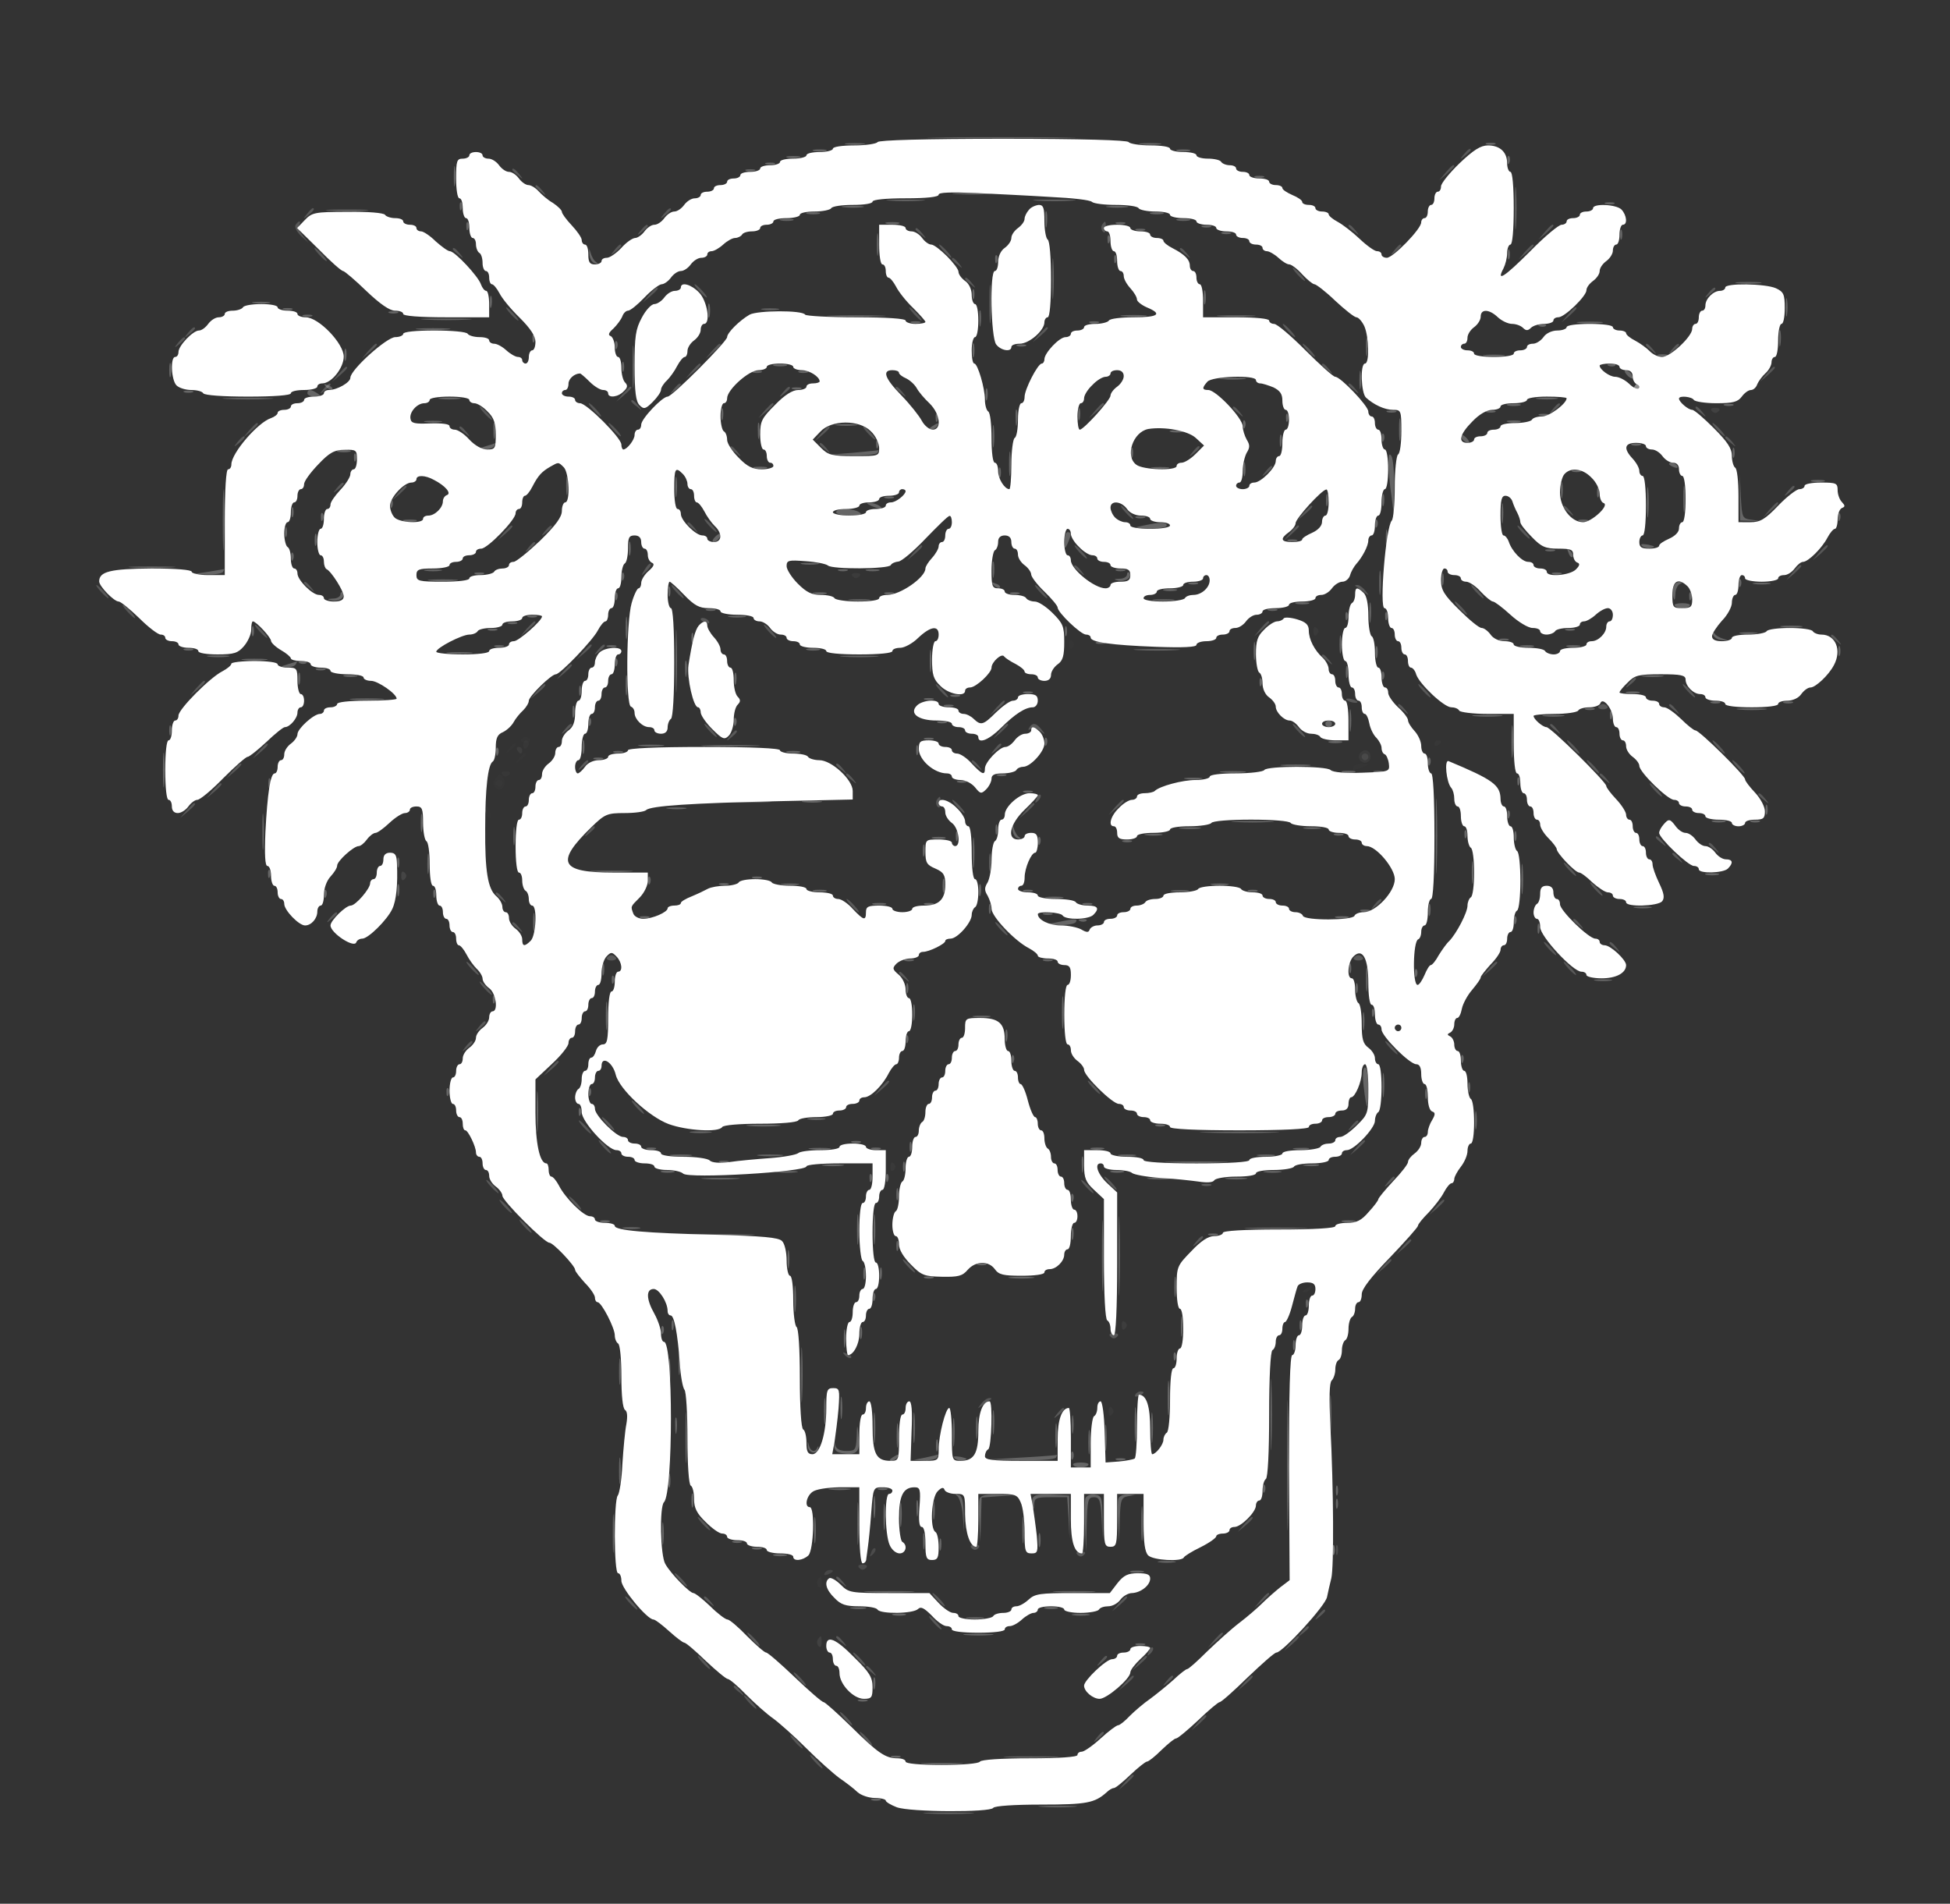 <svg version="1.0" xmlns="http://www.w3.org/2000/svg" viewBox="0 0 590 576"><rect x="0" y="0" width="590" height="576" fill="#333333" stroke="none"/><path d="M284.8 40.7c10.5.2 27.9.2 38.5 0 10.5-.1 1.9-.2-19.3-.2s-29.8.1-19.2.2zm-142 4c.6.2 1.8.2 2.5 0 .6-.3.1-.5-1.3-.5-1.4 0-1.9.2-1.2.5zm103 0c1.2.2 3 .2 4 0 .9-.3-.1-.5-2.3-.4-2.2 0-3 .2-1.7.4zm111 0c1.2.2 3 .2 4 0 .9-.3-.1-.5-2.3-.4-2.2 0-3 .2-1.7.4zm8.1 1.6c.5.5 1.9.7 3.2.5 2-.3 1.9-.5-.9-.9-2-.3-2.9-.2-2.3.4zm-226.1.4c.7.3 1.6.2 1.9-.1.4-.3-.2-.6-1.3-.5-1.1 0-1.4.3-.6.6zm9 0c.7.3 1.6.2 1.9-.1.4-.3-.2-.6-1.3-.5-1.1 0-1.4.3-.6.6zm90 0c1.2.2 3 .2 4 0 .9-.3-.1-.5-2.3-.4-2.2 0-3 .2-1.7.4zm-84 4c.7.3 1.6.2 1.9-.1.4-.3-.2-.6-1.3-.5-1.1 0-1.4.3-.6.6zm71.5 0c.9.2 2.3.2 3 0 .6-.3-.1-.5-1.8-.5-1.6 0-2.2.2-1.2.5zm150.5 0c.7.3 1.6.2 1.9-.1.4-.3-.2-.6-1.3-.5-1.1 0-1.4.3-.6.6zm-155 2c.7.3 1.6.2 1.9-.1.4-.3-.2-.6-1.3-.5-1.1 0-1.4.3-.6.6zm159.5 0c.9.2 2.3.2 3 0 .6-.3-.1-.5-1.8-.5-1.6 0-2.2.2-1.2.5zm-167.5 4c.7.3 1.6.2 1.9-.1.4-.3-.2-.6-1.3-.5-1.1 0-1.4.3-.6.6zm-4 2c.7.3 1.6.2 1.9-.1.4-.3-.2-.6-1.3-.5-1.1 0-1.4.3-.6.6zm-109.5 4c3.1.2 8.3.2 11.5 0 3.1-.2.5-.3-5.8-.3s-8.9.1-5.7.3zm103.5 0c.7.3 1.6.2 1.9-.1.4-.3-.2-.6-1.3-.5-1.1 0-1.4.3-.6.6zm197 0c.7.3 1.6.2 1.9-.1.4-.3-.2-.6-1.3-.5-1.1 0-1.4.3-.6.6zm79 0c.7.3 1.6.2 1.9-.1.4-.3-.2-.6-1.3-.5-1.1 0-1.4.3-.6.6zm-359 2c.7.3 1.6.2 1.9-.1.4-.3-.2-.6-1.3-.5-1.1 0-1.4.3-.6.6zm355 0c.7.3 1.6.2 1.9-.1.4-.3-.2-.6-1.3-.5-1.1 0-1.4.3-.6.6zm-347 4c.7.3 1.6.2 1.9-.1.4-.3-.2-.6-1.3-.5-1.1 0-1.4.3-.6.6zm148 0c.7.3 1.6.2 1.9-.1.4-.3-.2-.6-1.3-.5-1.1 0-1.4.3-.6.6zm68.5 0c.9.2 2.3.2 3 0 .6-.3-.1-.5-1.8-.5-1.6 0-2.2.2-1.2.5zm-153.5 2c.7.3 1.6.2 1.9-.1.4-.3-.2-.6-1.3-.5-1.1 0-1.4.3-.6.6zm159 0c.7.3 1.6.2 1.9-.1.4-.3-.2-.6-1.3-.5-1.1 0-1.4.3-.6.6zm-214 4c.7.3 1.6.2 1.9-.1.4-.3-.2-.6-1.3-.5-1.1 0-1.4.3-.6.6zm47 2c.7.3 1.6.2 1.9-.1.4-.3-.2-.6-1.3-.5-1.1 0-1.4.3-.6.6zm336 10c.7.3 1.6.2 1.9-.1.4-.3-.2-.6-1.3-.5-1.1 0-1.4.3-.6.6zm-450 6c.7.3 1.6.2 1.9-.1.4-.3-.2-.6-1.3-.5-1.1 0-1.4.3-.6.6zm17.5 0c.9.2 2.3.2 3 0 .6-.3-.1-.5-1.8-.5-1.6 0-2.2.2-1.2.5zm144 0c1.5.2 3.9.2 5.5 0 1.5-.2.2-.4-2.8-.4s-4.3.2-2.7.4zm10.5 0c.6.2 1.8.2 2.5 0 .6-.3.1-.5-1.3-.5-1.4 0-1.9.2-1.2.5zm-176 2c.7.3 1.6.2 1.9-.1.4-.3-.2-.6-1.3-.5-1.1 0-1.4.3-.6.6zm27.5 0c.9.2 2.3.2 3 0 .6-.3-.1-.5-1.8-.5-1.6 0-2.2.2-1.2.5zm160 0c4.3.2 11 .2 15 0 4-.1.5-.3-7.8-.3-8.2 0-11.5.2-7.2.3zm86 0c1.5.2 3.7.2 5 0 1.2-.2 0-.4-2.8-.4-2.7 0-3.8.2-2.2.4zm31.5 0c2.9.2 7.4.2 10 0 2.6-.2.2-.3-5.3-.3s-7.6.1-4.7.3zm-311 4c.7.3 1.6.2 1.9-.1.4-.3-.2-.6-1.3-.5-1.1 0-1.4.3-.6.6zm68 0c2.8.2 7.6.2 10.5 0 2.8-.2.5-.3-5.3-.3s-8.1.1-5.2.3zm198 0c.7.3 1.6.2 1.9-.1.4-.3-.2-.6-1.3-.5-1.1 0-1.4.3-.6.6zm165 0c.7.3 1.6.2 1.9-.1.4-.3-.2-.6-1.3-.5-1.1 0-1.4.3-.6.6zM117.5 100c-1.3.6-1.5.9-.5.9.8 0 2.2-.4 3-.9 1.8-1.2.2-1.2-2.5 0zm26.8.7c.9.2 2.3.2 3 0 .6-.3-.1-.5-1.8-.5-1.6 0-2.2.2-1.2.5zm176.5 0c.7.3 1.6.2 1.9-.1.4-.3-.2-.6-1.3-.5-1.1 0-1.4.3-.6.6zm138 4c.7.3 1.6.2 1.9-.1.4-.3-.2-.6-1.3-.5-1.1 0-1.4.3-.6.6zm-9.5 2c1.5.2 3.9.2 5.5 0 1.5-.2.2-.4-2.8-.4s-4.3.2-2.7.4zm52.5 0c.6.2 1.8.2 2.5 0 .6-.3.1-.5-1.3-.5-1.4 0-1.9.2-1.2.5zm-98 6c.7.3 1.6.2 1.9-.1.4-.3-.2-.6-1.3-.5-1.1 0-1.4.3-.6.6zm-164.5 4c.9.2 2.3.2 3 0 .6-.3-.1-.5-1.8-.5-1.6 0-2.2.2-1.2.5zm-158.5 8c.7.3 1.6.2 1.9-.1.4-.3-.2-.6-1.3-.5-1.1 0-1.4.3-.6.6zm384.5 0c.9.2 2.3.2 3 0 .6-.3-.1-.5-1.8-.5-1.6 0-2.2.2-1.2.5zm-327.5 4c.7.3 1.6.2 1.9-.1.4-.3-.2-.6-1.3-.5-1.1 0-1.4.3-.6.6zm313 0c.7.3 1.6.2 1.9-.1.4-.3-.2-.6-1.3-.5-1.1 0-1.4.3-.6.6zm-4 2c.7.3 1.6.2 1.9-.1.4-.3-.2-.6-1.3-.5-1.1 0-1.4.3-.6.6zm-301 4c.6.2 1.8.2 2.5 0 .6-.3.1-.5-1.3-.5-1.4 0-1.9.2-1.2.5zm108.5 2c2 .2 5.4.2 7.5 0 2-.2.3-.4-3.8-.4s-5.8.2-3.7.4zm-26.5 4c.6.2 1.8.2 2.5 0 .6-.3.1-.5-1.3-.5-1.4 0-1.9.2-1.2.5zm121 0c1.2.2 3.2.2 4.5 0 1.2-.2.2-.4-2.3-.4s-3.5.2-2.2.4zm194 6c.7.3 1.6.2 1.9-.1.4-.3-.2-.6-1.3-.5-1.1 0-1.4.3-.6.6zm-414 8c.7.3 1.6.2 1.9-.1.4-.3-.2-.6-1.3-.5-1.1 0-1.4.3-.6.6zm215 4c.6.2 1.8.2 2.5 0 .6-.3.1-.5-1.3-.5-1.4 0-1.9.2-1.2.5zm-132 2c.7.3 1.6.2 1.9-.1.4-.3-.2-.6-1.3-.5-1.1 0-1.4.3-.6.6zm286 4c.6.2 1.8.2 2.5 0 .6-.3.1-.5-1.3-.5-1.4 0-1.9.2-1.2.5zm-25.8 3.7c.7.7 1.3.7 2 0 .6-.6.3-1-1-1s-1.6.4-1 1zm-433.7 2.3c3.7.2 9.7.2 13.5 0 3.7-.2.6-.3-6.8-.3-7.4 0-10.5.1-6.7.3zm112.5 0c.7.3 1.6.2 1.9-.1.4-.3-.2-.6-1.3-.5-1.1 0-1.4.3-.6.6zm315 0c.7.3 1.6.2 1.9-.1.4-.3-.2-.6-1.3-.5-1.1 0-1.4.3-.6.6zm-405 2c1.2.2 3.2.2 4.5 0 1.2-.2.2-.4-2.3-.4s-3.5.2-2.2.4zm82.5 0c.9.2 2.3.2 3 0 .6-.3-.1-.5-1.8-.5-1.6 0-2.2.2-1.2.5zm326.5 0c.6.2 1.8.2 2.5 0 .6-.3.1-.5-1.3-.5-1.4 0-1.9.2-1.2.5zm-197 4c.7.3 1.6.2 1.9-.1.4-.3-.2-.6-1.3-.5-1.1 0-1.4.3-.6.6zm29 0c.7.3 1.6.2 1.9-.1.4-.3-.2-.6-1.3-.5-1.1 0-1.4.3-.6.6zm-206 2c.7.3 1.6.2 1.9-.1.4-.3-.2-.6-1.3-.5-1.1 0-1.4.3-.6.6zm151 0c1.2.2 3 .2 4 0 .9-.3-.1-.5-2.3-.4-2.2 0-3 .2-1.7.4zm20.5 0c.9.2 2.3.2 3 0 .6-.3-.1-.5-1.8-.5-1.6 0-2.2.2-1.2.5zm39 0c.9.2 2.3.2 3 0 .6-.3-.1-.5-1.8-.5-1.6 0-2.2.2-1.2.5zm53.5 0c.6.2 1.8.2 2.5 0 .6-.3.1-.5-1.3-.5-1.4 0-1.9.2-1.2.5zm148 4c.6.2 1.8.2 2.5 0 .6-.3.1-.5-1.3-.5-1.4 0-1.9.2-1.2.5zm-60 6c.7.3 1.6.2 1.9-.1.4-.3-.2-.6-1.3-.5-1.1 0-1.4.3-.6.6zm89.5 0c2 .2 5.4.2 7.5 0 2-.2.3-.4-3.8-.4s-5.8.2-3.7.4zm-11 2c1.5.2 3.7.2 5 0 1.2-.2 0-.4-2.8-.4-2.7 0-3.8.2-2.2.4zm25.5 0c.7.3 1.6.2 1.9-.1.4-.3-.2-.6-1.3-.5-1.1 0-1.4.3-.6.6zm-402.5 4c.9.2 2.3.2 3 0 .6-.3-.1-.5-1.8-.5-1.6 0-2.2.2-1.2.5zm34 0c.9.2 2.5.2 3.5 0 .9-.3.1-.5-1.8-.5-1.9 0-2.7.2-1.7.5zm278 0c1.5.2 3.7.2 5 0 1.2-.2 0-.4-2.8-.4-2.7 0-3.8.2-2.2.4zm12.5 0c1.2.2 3 .2 4 0 .9-.3-.1-.5-2.3-.4-2.2 0-3 .2-1.7.4zm-335 2c1.2.2 3.2.2 4.5 0 1.2-.2.2-.4-2.3-.4s-3.5.2-2.2.4zm170.5 12c.9.2 2.5.2 3.5 0 .9-.3.1-.5-1.8-.5-1.9 0-2.7.2-1.7.5zm185 0c.9.2 2.3.2 3 0 .6-.3-.1-.5-1.8-.5-1.6 0-2.2.2-1.2.5zm-395.5 4c.7.3 1.6.2 1.9-.1.4-.3-.2-.6-1.3-.5-1.1 0-1.4.3-.6.6zm187.5 0c.9.2 2.3.2 3 0 .6-.3-.1-.5-1.8-.5-1.6 0-2.2.2-1.2.5zm217.5 0c.7.3 1.6.2 1.9-.1.4-.3-.2-.6-1.3-.5-1.1 0-1.4.3-.6.6zm-409 2c.7.3 1.6.2 1.9-.1.4-.3-.2-.6-1.3-.5-1.1 0-1.4.3-.6.6zm197 0c.7.3 1.6.2 1.9-.1.4-.3-.2-.6-1.3-.5-1.1 0-1.4.3-.6.6zM182 219c0 .5.5 1 1 1 .6 0 1-.5 1-1 0-.6-.4-1-1-1-.5 0-1 .4-1 1zm285.8-.3c.7.3 1.6.2 1.9-.1.4-.3-.2-.6-1.3-.5-1.1 0-1.4.3-.6.6zm-159 2c.7.3 1.6.2 1.9-.1.4-.3-.2-.6-1.3-.5-1.1 0-1.4.3-.6.6zm-151.9 3c-1.3 1.6-1.2 1.7.3.5.9-.8 2.3-1 2.9-.6.8.4.9.3.5-.4-1-1.7-2.1-1.5-3.7.5zm65.2-.7c-1.8 1.1 6 2.3 10.9 1.7 2.5-.3 1.9-.4-2-.5-3.1-.1-6-.6-6.6-1.2-.5-.5-1.5-.6-2.3 0zm-70.7 1.8c0 1.9 1.9 2.4 3.1.9.3-.4.2-.5-.2-.2-.3.3-1.1-.2-1.7-1.1-1-1.3-1.2-1.3-1.2.4zm281.7-.4c-.9 1-.8 1.5.2 1.9.8.3 1.3-.3 1.3-1.4 0-2.3 0-2.3-1.5-.5zm-240.4.3c1.8.2 5 .2 7 0 2.1-.2.7-.4-3.2-.4-3.8 0-5.5.2-3.8.4zm16.6 0c1.5.2 3.9.2 5.5 0 1.5-.2.2-.4-2.8-.4s-4.3.2-2.7.4zm76.5 0c.7.3 1.6.2 1.9-.1.4-.3-.2-.6-1.3-.5-1.1 0-1.4.3-.6.6zm17 0c.7.3 1.6.2 1.9-.1.4-.3-.2-.6-1.3-.5-1.1 0-1.4.3-.6.6zm-117.5 2c.9.2 2.3.2 3 0 .6-.3-.1-.5-1.8-.5-1.6 0-2.2.2-1.2.5zm53.5 0c1.2.2 3 .2 4 0 .9-.3-.1-.5-2.3-.4-2.2 0-3 .2-1.7.4zm51 0c.7.3 1.6.2 1.9-.1.4-.3-.2-.6-1.3-.5-1.1 0-1.4.3-.6.6zm97 4c2.8.2 7.6.2 10.5 0 2.8-.2.5-.3-5.3-.3s-8.1.1-5.2.3zm22.7.2c-.6.5-1.9 1.1-3 1.4-1.9.4-1.9.5.1.6 1.2 0 2.7-.6 3.4-1.4 1.4-1.6 1-2-.5-.6zm5.3 1.3c.6.6 1.8.8 2.8.6 1.4-.3 1.2-.5-.9-1-1.9-.3-2.5-.2-1.9.4zm-46.1.5c1.8.2 5 .2 7 0 2.1-.2.7-.4-3.2-.4-3.8 0-5.5.2-3.8.4zm-17.9 4c.7.3 1.6.2 1.9-.1.4-.3-.2-.6-1.3-.5-1.1 0-1.4.3-.6.6zm-41.5 2c.9.2 2.5.2 3.5 0 .9-.3.1-.5-1.8-.5-1.9 0-2.7.2-1.7.5zm35.5 0c.7.3 1.6.2 1.9-.1.4-.3-.2-.6-1.3-.5-1.1 0-1.4.3-.6.6zm-197.2 3.2c-.4.5-.2 2 .3 3.3.9 2.1.9 2 .8-.9-.2-3.6-.3-3.8-1.1-2.4zM232 247c0 .5.5 1 1 1 .6 0 1-.5 1-1 0-.6-.4-1-1-1-.5 0-1 .4-1 1zm78.8 3.7c.6.2 1.8.2 2.5 0 .6-.3.1-.5-1.3-.5-1.4 0-1.9.2-1.2.5zm205 4c.7.3 1.6.2 1.9-.1.4-.3-.2-.6-1.3-.5-1.1 0-1.4.3-.6.6zm-399 2c.6.2 1.8.2 2.5 0 .6-.3.1-.5-1.3-.5-1.4 0-1.9.2-1.2.5zm63.5 6c3.2.2 8.1.2 11 0 2.9-.2.3-.3-5.8-.3-6 0-8.4.1-5.2.3zm35.5 4c1.2.2 3 .2 4 0 .9-.3-.1-.5-2.3-.4-2.2 0-3 .2-1.7.4zm21.5 0c1.5.2 3.7.2 5 0 1.2-.2 0-.4-2.8-.4-2.7 0-3.8.2-2.2.4zm128 0c2 .2 5.4.2 7.5 0 2-.2.3-.4-3.8-.4s-5.8.2-3.7.4zm101.5 0c.6.2 1.8.2 2.5 0 .6-.3.1-.5-1.3-.5-1.4 0-1.9.2-1.2.5zm-256 2c.7.3 1.6.2 1.9-.1.4-.3-.2-.6-1.3-.5-1.1 0-1.4.3-.6.6zm36 0c1.2.2 3 .2 4 0 .9-.3-.1-.5-2.3-.4-2.2 0-3 .2-1.7.4zm65 0c.7.3 1.6.2 1.9-.1.4-.3-.2-.6-1.3-.5-1.1 0-1.4.3-.6.6zm42.5 0c1.5.2 3.7.2 5 0 1.2-.2 0-.4-2.8-.4-2.7 0-3.8.2-2.2.4zm24 0c.9.2 2.3.2 3 0 .6-.3-.1-.5-1.8-.5-1.6 0-2.2.2-1.2.5zm-273.5 4c.7.3 1.6.2 1.9-.1.4-.3-.2-.6-1.3-.5-1.1 0-1.4.3-.6.6zm98 0c.7.3 1.6.2 1.9-.1.4-.3-.2-.6-1.3-.5-1.1 0-1.4.3-.6.6zm61 0c1.2.2 3.2.2 4.5 0 1.2-.2.2-.4-2.3-.4s-3.5.2-2.2.4zm14 0c1.2.2 3 .2 4 0 .9-.3-.1-.5-2.3-.4-2.2 0-3 .2-1.7.4zm50.5 0c.9.2 2.3.2 3 0 .6-.3-.1-.5-1.8-.5-1.6 0-2.2.2-1.2.5zm14.5 0c.7.3 1.6.2 1.9-.1.4-.3-.2-.6-1.3-.5-1.1 0-1.4.3-.6.6zm45 0c.7.3 1.6.2 1.9-.1.4-.3-.2-.6-1.3-.5-1.1 0-1.4.3-.6.6zM272 274c-.9.6-1 1-.3 1 .6 0 1.5-.5 1.8-1 .8-1.2.4-1.2-1.5 0zm66.8.7c.7.3 1.6.2 1.9-.1.4-.3-.2-.6-1.3-.5-1.1 0-1.4.3-.6.6zm53 0c.7.3 1.6.2 1.9-.1.4-.3-.2-.6-1.3-.5-1.1 0-1.4.3-.6.6zm19.5 0c.9.2 2.3.2 3 0 .6-.3-.1-.5-1.8-.5-1.6 0-2.2.2-1.2.5zm74.5 10c.7.3 1.6.2 1.9-.1.4-.3-.2-.6-1.3-.5-1.1 0-1.4.3-.6.6zm-305 30c.7.3 1.6.2 1.9-.1.4-.3-.2-.6-1.3-.5-1.1 0-1.4.3-.6.6zm11 30c.7.3 1.6.2 1.9-.1.4-.3-.2-.6-1.3-.5-1.1 0-1.4.3-.6.6zm64 0c1.2.2 3.2.2 4.5 0 1.2-.2.2-.4-2.3-.4s-3.5.2-2.2.4zm145 0c.7.3 1.6.2 1.9-.1.4-.3-.2-.6-1.3-.5-1.1 0-1.4.3-.6.6zm-204.5 2c.9.2 2.3.2 3 0 .6-.3-.1-.5-1.8-.5-1.6 0-2.2.2-1.2.5zm48.5 0c1.8.2 4.5.2 6 0s0-.4-3.3-.4-4.5.2-2.7.4zm19.5 0c.9.2 2.3.2 3 0 .6-.3-.1-.5-1.8-.5-1.6 0-2.2.2-1.2.5zm65.5 0c1.2.2 3.2.2 4.5 0 1.2-.2.2-.4-2.3-.4s-3.5.2-2.2.4zm60.5 0c1.5.2 3.7.2 5 0 1.2-.2 0-.4-2.8-.4-2.7 0-3.8.2-2.2.4zm-172.5 4c.6.2 1.8.2 2.5 0 .6-.3.1-.5-1.3-.5-1.4 0-1.9.2-1.2.5zm136.5 0c4.2.2 11.2.2 15.5 0 4.2-.1.7-.3-7.8-.3s-12 .2-7.7.3zm-172 18c.9.2 2.3.2 3 0 .6-.3-.1-.5-1.8-.5-1.6 0-2.2.2-1.2.5zm223.5 0c1.2.2 3 .2 4 0 .9-.3-.1-.5-2.3-.4-2.2 0-3 .2-1.7.4zm-216.5 2c1.5.2 3.7.2 5 0 1.2-.2 0-.4-2.8-.4-2.7 0-3.8.2-2.2.4zm188.5 0c4.6.2 11.8.2 16 0 4.2-.1.5-.3-8.3-.3s-12.3.2-7.7.3zm-127 48c.6.2 1.8.2 2.5 0 .6-.3.1-.5-1.3-.5-1.4 0-1.9.2-1.2.5zm27.5 22c.9.2 2.5.2 3.5 0 .9-.3.1-.5-1.8-.5-1.9 0-2.7.2-1.7.5zm11.5 0c.6.2 1.8.2 2.5 0 .6-.3.1-.5-1.3-.5-1.4 0-1.9.2-1.2.5zm15.5 0c2.6.2 6.8.2 9.5 0 2.6-.2.4-.3-4.8-.3s-7.4.1-4.7.3zm32 0c.9.2 2.3.2 3 0 .6-.3-.1-.5-1.8-.5-1.6 0-2.2.2-1.2.5zm-11.5 2c.6.2 1.8.2 2.5 0 .6-.3.1-.5-1.3-.5-1.4 0-1.9.2-1.2.5zm-19 42c.7.3 1.6.2 1.9-.1.4-.3-.2-.6-1.3-.5-1.1 0-1.4.3-.6.6zm-87 4c.7.3 1.6.2 1.9-.1.4-.3-.2-.6-1.3-.5-1.1 0-1.4.3-.6.6zm73 0c1.2.2 3.2.2 4.5 0 1.2-.2.2-.4-2.3-.4s-3.5.2-2.2.4zm-42 6c.6.2 1.8.2 2.5 0 .6-.3.1-.5-1.3-.5-1.4 0-1.9.2-1.2.5zm92.5 2c.9.2 2.5.2 3.5 0 .9-.3.1-.5-1.8-.5-1.9 0-2.7.2-1.7.5zm-8.5 4c.7.3 1.6.2 1.9-.1.4-.3-.2-.6-1.3-.5-1.1 0-1.4.3-.6.6zm-64.5 30c.9.2 2.3.2 3 0 .6-.3-.1-.5-1.8-.5-1.6 0-2.2.2-1.2.5zm33 0c4.3.2 11 .2 15 0 4-.1.5-.3-7.8-.3-8.2 0-11.5.2-7.2.3zm-23.5 2c2.8.2 7.6.2 10.5 0 2.8-.2.5-.3-5.3-.3s-8.1.1-5.2.3z" fill="none"/><path d="M247.4 496.1c-.3.6-.2 1.5.3 2s.9.1.9-1.1c0-2.3-.2-2.4-1.2-.9z" fill="#FFF" fill-opacity=".07"/><path d="M284.8 41.7c10 .2 26.4.2 36.5 0 10-.1 1.8-.2-18.3-.2s-28.3.1-18.2.2zm-38.5 4c.9.2 2.5.2 3.5 0 .9-.3.1-.5-1.8-.5-1.9 0-2.7.2-1.7.5zm110 0c.9.2 2.5.2 3.5 0 .9-.3.1-.5-1.8-.5-1.9 0-2.7.2-1.7.5zm-118 2c.9.2 2.5.2 3.5 0 .9-.3.1-.5-1.8-.5-1.9 0-2.7.2-1.7.5zm-12.5 4c.6.2 1.8.2 2.5 0 .6-.3.1-.5-1.3-.5-1.4 0-1.9.2-1.2.5zm154 2c.6.2 1.8.2 2.5 0 .6-.3.1-.5-1.3-.5-1.4 0-1.9.2-1.2.5zm-280 10c2.8.2 7.6.2 10.5 0 2.8-.2.5-.3-5.3-.3s-8.1.1-5.2.3zm244 6c.6.2 1.8.2 2.5 0 .6-.3.1-.5-1.3-.5-1.4 0-1.9.2-1.2.5zm-258 24c.6.2 1.8.2 2.5 0 .6-.3.1-.5-1.3-.5-1.4 0-1.9.2-1.2.5zm145 0c1.2.2 3.2.2 4.5 0 1.2-.2.2-.4-2.3-.4s-3.5.2-2.2.4zm-139 2c.6.2 1.8.2 2.5 0 .6-.3.1-.5-1.3-.5-1.4 0-1.9.2-1.2.5zm160 0c3.9.2 10.5.2 14.5 0 3.9-.1.7-.3-7.3-.3s-11.2.2-7.2.3zm88 0c1.7.2 4.7.2 6.5 0 1.7-.2.3-.4-3.3-.4-3.6 0-5 .2-3.2.4zm29.5 0c2.6.2 6.8.2 9.5 0 2.6-.2.4-.3-4.8-.3s-7.4.1-4.7.3zm-242.5 4c2.3.2 6.1.2 8.5 0 2.3-.2.4-.4-4.3-.4s-6.6.2-4.2.4zm322.5 8c1.5.2 3.9.2 5.5 0 1.5-.2.2-.4-2.8-.4s-4.3.2-2.7.4zm52.5 0c.6.2 1.8.2 2.5 0 .6-.3.1-.5-1.3-.5-1.4 0-1.9.2-1.2.5zm-403.1 9.4c.7.7 1.5 1 1.8.7.3-.3-.2-.9-1.2-1.2-1.4-.6-1.5-.5-.6.5zm141.1.6c.6.2 1.8.2 2.5 0 .6-.3.1-.5-1.3-.5-1.4 0-1.9.2-1.2.5zM93 119c0 .5 1 1 2.3 1 1.8 0 1.9-.2.7-1-1.9-1.3-3-1.3-3 0zm372.8 6.7c.6.2 1.8.2 2.5 0 .6-.3.1-.5-1.3-.5-1.4 0-1.9.2-1.2.5zM282 129c-.9.6-1 1-.3 1 .6 0 1.5-.5 1.8-1 .8-1.2.4-1.2-1.5 0zm-135 6c-2.3.7-2.3.8-.3.9 1.2.1 2.5-.4 2.8-.9.3-.6.5-1 .3-.9-.2.1-1.4.5-2.8.9zm111 2-7.5.6 7.2.2c3.9.1 7.5-.3 7.8-.8.3-.6.5-.9.3-.8-.2.1-3.7.4-7.8.8zm-29.7 4.7c.9.2 2.5.2 3.5 0 .9-.3.1-.5-1.8-.5-1.9 0-2.7.2-1.7.5zm120.5 0c1.2.2 3.2.2 4.5 0 1.2-.2.2-.4-2.3-.4s-3.5.2-2.2.4zM263.5 153c2.7 1.2 4.3 1.2 2.5 0-.8-.5-2.2-.9-3-.9-1 0-.8.3.5.9zm-10.5 2c0 .5 1.9 1 4.3 1 3.1 0 3.8-.3 2.7-1-2-1.3-7-1.3-7 0zm93 4c-3.3.7-3.1.7 1.8.9 2.9 0 5.2-.3 5.2-.9 0-1.1-1.7-1.1-7 0zm150.8 6.2c.6.6 1.8.8 2.8.6 1.4-.3 1.2-.5-.9-1-1.9-.3-2.5-.2-1.9.4zm-456.6 6.5c3.2.2 8.4.2 11.5 0 3.2-.2.6-.3-5.7-.3s-8.9.1-5.8.3zM63 173l-4.5.7 4.2.1c2.3.1 4.5-.3 4.8-.8.3-.6.5-.9.3-.8-.2 0-2.3.4-4.8.8zm80.8.7c.6.2 1.8.2 2.5 0 .6-.3.1-.5-1.3-.5-1.4 0-1.9.2-1.2.5zm326 0c.6.2 1.8.2 2.5 0 .6-.3.1-.5-1.3-.5-1.4 0-1.9.2-1.2.5zm-169.1 3.4c.7.7 1.5 1 1.8.7.3-.3-.2-.9-1.2-1.2-1.4-.6-1.5-.5-.6.5zm-54.4 2.6c.9.2 2.5.2 3.5 0 .9-.3.1-.5-1.8-.5-1.9 0-2.7.2-1.7.5zm21.5 0c.6.2 1.8.2 2.5 0 .6-.3.1-.5-1.3-.5-1.4 0-1.9.2-1.2.5zm38 0c.6.2 1.8.2 2.5 0 .6-.3.1-.5-1.3-.5-1.4 0-1.9.2-1.2.5zm200.9 3.5c.2.5 1.3.8 2.3.8 1 0 2.1-.3 2.3-.8.3-.4-.8-.7-2.3-.7-1.5 0-2.6.3-2.3.7zm32.6 6.5c1.5.2 3.9.2 5.5 0 1.5-.2.2-.4-2.8-.4s-4.3.2-2.7.4zm-12.5 2c1.2.2 3.2.2 4.5 0 1.2-.2.2-.4-2.3-.4s-3.5.2-2.2.4zm-377 4c.6.2 1.8.2 2.5 0 .6-.3.1-.5-1.3-.5-1.4 0-1.9.2-1.2.5zm34 0c.6.2 1.8.2 2.5 0 .6-.3.1-.5-1.3-.5-1.4 0-1.9.2-1.2.5zm276.5 0c.9.2 2.5.2 3.5 0 .9-.3.1-.5-1.8-.5-1.9 0-2.7.2-1.7.5zm14 0c.9.2 2.5.2 3.5 0 .9-.3.1-.5-1.8-.5-1.9 0-2.7.2-1.7.5zm-338.5 2c1.7.2 4.7.2 6.5 0 1.7-.2.3-.4-3.3-.4-3.6 0-5 .2-3.2.4zM87 201c-2.3.7-2.3.8-.3.9 1.2.1 2.5-.4 2.8-.9.3-.6.5-1 .3-.9-.2.1-1.4.5-2.8.9zm222.8 8.7c.6.2 1.8.2 2.5 0 .6-.3.1-.5-1.3-.5-1.4 0-1.9.2-1.2.5zm182.5 0c.9.2 2.5.2 3.5 0 .9-.3.1-.5-1.8-.5-1.9 0-2.7.2-1.7.5zm-206.5 4c.6.2 1.8.2 2.5 0 .6-.3.1-.5-1.3-.5-1.4 0-1.9.2-1.2.5zM401 219c0 .5.5 1 1 1 .6 0 1-.5 1-1 0-.6-.4-1-1-1-.5 0-1 .4-1 1zm-207.2 6.7c1.7.2 4.7.2 6.5 0 1.7-.2.3-.4-3.3-.4-3.6 0-5 .2-3.2.4zm20 0c3.9.2 10.5.2 14.5 0 3.9-.1.7-.3-7.3-.3s-11.2.2-7.2.3zm-28 2c.6.2 1.8.2 2.5 0 .6-.3.1-.5-1.3-.5-1.4 0-1.9.2-1.2.5zm52.5 0c.9.2 2.5.2 3.5 0 .9-.3.1-.5-1.8-.5-1.9 0-2.7.2-1.7.5zm150 4c2 .2 5.4.2 7.5 0 2-.2.3-.4-3.8-.4s-5.8.2-3.7.4zm-18.5 2c1.7.2 4.7.2 6.5 0 1.7-.2.3-.4-3.3-.4-3.6 0-5 .2-3.2.4zm36.5 0c.9.2 2.5.2 3.5 0 .9-.3.1-.5-1.8-.5-1.9 0-2.7.2-1.7.5zm9.5 0c.6.2 1.8.2 2.5 0 .6-.3.1-.5-1.3-.5-1.4 0-1.9.2-1.2.5zm-106 6c.6.2 1.8.2 2.5 0 .6-.3.1-.5-1.3-.5-1.4 0-1.9.2-1.2.5zm-130 24c2.8.2 7.6.2 10.5 0 2.8-.2.5-.3-5.3-.3s-8.1.1-5.2.3zm38 4c.6.2 1.8.2 2.5 0 .6-.3.1-.5-1.3-.5-1.4 0-1.9.2-1.2.5zm19 0c1.2.2 3.2.2 4.5 0 1.2-.2.2-.4-2.3-.4s-3.5.2-2.2.4zm130 0c1.2.2 3.2.2 4.5 0 1.2-.2.2-.4-2.3-.4s-3.5.2-2.2.4zm-120.5 2c.9.2 2.5.2 3.5 0 .9-.3.1-.5-1.8-.5-1.9 0-2.7.2-1.7.5zm63.5 0c.6.2 1.8.2 2.5 0 .6-.3.1-.5-1.3-.5-1.4 0-1.9.2-1.2.5zm45 0c1.2.2 3.2.2 4.5 0 1.2-.2.2-.4-2.3-.4s-3.5.2-2.2.4zm23 0c.6.2 1.8.2 2.5 0 .6-.3.1-.5-1.3-.5-1.4 0-1.9.2-1.2.5zm-113.5 4c.9.2 2.5.2 3.5 0 .9-.3.1-.5-1.8-.5-1.9 0-2.7.2-1.7.5zm15.5 0c.6.2 1.8.2 2.5 0 .6-.3.1-.5-1.3-.5-1.4 0-1.9.2-1.2.5zm48 0c.6.2 1.8.2 2.5 0 .6-.3.1-.5-1.3-.5-1.4 0-1.9.2-1.2.5zm84 2c.6.2 1.8.2 2.5 0 .6-.3.1-.5-1.3-.5-1.4 0-1.9.2-1.2.5zM320 279l-3.5.7 4.2.2c2.3 0 4.5-.4 4.8-.9.7-1.1-.3-1.1-5.5 0zm-62.2 66.7c.6.2 1.8.2 2.5 0 .6-.3.1-.5-1.3-.5-1.4 0-1.9.2-1.2.5zm-62 2c.6.2 1.8.2 2.5 0 .6-.3.1-.5-1.3-.5-1.4 0-1.9.2-1.2.5zm49.5 0c1.5.2 3.9.2 5.5 0 1.5-.2.2-.4-2.8-.4s-4.3.2-2.7.4zm18.5 0c.6.2 1.8.2 2.5 0 .6-.3.1-.5-1.3-.5-1.4 0-1.9.2-1.2.5zm66.5 0c.9.2 2.5.2 3.5 0 .9-.3.1-.5-1.8-.5-1.9 0-2.7.2-1.7.5zm61.5 0c1.2.2 3 .2 4 0 .9-.3-.1-.5-2.3-.4-2.2 0-3 .2-1.7.4zm-174 4c.6.2 1.8.2 2.5 0 .6-.3.1-.5-1.3-.5-1.4 0-1.9.2-1.2.5zm136.5 0c4.2.2 11.2.2 15.5 0 4.2-.1.7-.3-7.8-.3s-12 .2-7.7.3zm-172.5 18c.6.2 1.8.2 2.5 0 .6-.3.1-.5-1.3-.5-1.4 0-1.9.2-1.2.5zm224.5 0c.9.2 2.5.2 3.5 0 .9-.3.1-.5-1.8-.5-1.9 0-2.7.2-1.7.5zm-217.5 2c1.2.2 3.2.2 4.5 0 1.2-.2.2-.4-2.3-.4s-3.5.2-2.2.4zm189.5 0c4.2.2 11.2.2 15.5 0 4.2-.1.7-.3-7.8-.3s-12 .2-7.7.3zM270 441c-.9.6-1 1-.3 1 .6 0 1.5-.5 1.8-1 .8-1.2.4-1.2-1.5 0zm10 0-3.5.7 3.2.2c1.7 0 3.5-.4 3.8-.9.3-.6.5-.9.3-.9-.2.1-1.9.5-3.8.9zm8.8.2c.6.6 1.8.8 2.8.6 1.4-.3 1.2-.5-.9-1-1.9-.3-2.5-.2-1.9.4zm20.2-.2-10.5.6 10.2.2c5.9.1 10.4-.2 10.8-.8.3-.6.5-.9.3-.8-.2.1-5 .5-10.8.8zm28.8.7c.6.2 1.8.2 2.5 0 .6-.3.1-.5-1.3-.5-1.4 0-1.9.2-1.2.5zm-13.1 1.5c.2.5 1.3.8 2.3.8 1 0 2.1-.3 2.3-.8.3-.4-.8-.7-2.3-.7-1.5 0-2.6.3-2.3.7zm-31.9 46.5c1.2.2 3.2.2 4.5 0 1.2-.2.2-.4-2.3-.4s-3.5.2-2.2.4zm51 8c.6.2 1.8.2 2.5 0 .6-.3.1-.5-1.3-.5-1.4 0-1.9.2-1.2.5zm-74 34c.6.2 1.8.2 2.5 0 .6-.3.1-.5-1.3-.5-1.4 0-1.9.2-1.2.5zm35.5 0c3.7.2 9.7.2 13.5 0 3.7-.2.6-.3-6.8-.3-7.4 0-10.5.1-6.7.3zm-25.5 2c2.8.2 7.6.2 10.5 0 2.8-.2.5-.3-5.3-.3s-8.1.1-5.2.3z" fill="#FFF" fill-opacity=".25"/><path d="M412 229c0 .5.5 1 1 1 .6 0 1-.5 1-1 0-.6-.4-1-1-1-.5 0-1 .4-1 1z" fill="#FFF" fill-opacity=".11"/><path d="M258 174.4c.7.7 1.3.7 2 0 .6-.6.3-1-1-1s-1.6.4-1 1zm153.4 53.7c-1 1.7 1.3 3.6 2.7 2.2 1.2-1.2.4-3.3-1.1-3.3-.5 0-1.2.5-1.6 1.1zm2.6.9c0 .5-.4 1-1 1-.5 0-1-.5-1-1 0-.6.5-1 1-1 .6 0 1 .4 1 1z" fill="#FFF" fill-opacity=".04"/><g fill="#FFF" stroke-width="0"><path d="M265.5 43c-.3.5-3.5 1-7.1 1-3.6 0-6.4.4-6.4 1 0 .5-1.8 1-4 1s-4 .4-4 1c0 .5-1.8 1-4 1s-4 .4-4 1c0 .5-1.3 1-3 1-1.6 0-3 .4-3 1 0 .5-1.3 1-3 1-1.6 0-3 .4-3 1 0 .5-.9 1-2 1s-2 .4-2 1c0 .5-.9 1-2 1s-2 .4-2 1c0 .5-.9 1-2 1s-2 .4-2 1c0 .5-.8 1-1.8 1s-2.4.9-3.2 2c-.8 1.1-2.1 2-3 2-.9 0-2.2.9-3 2-.8 1.1-2.1 2-3 2-.9 0-2.2.9-3 2-.8 1.1-2.1 2-2.8 2-.8 0-2.7 1.3-4.2 3-1.5 1.6-3.5 3-4.4 3-.9 0-1.6.4-1.6 1 0 .5-.9 1-2 1-1.6 0-2-.7-2-3 0-1.7-.4-3-1-3-.5 0-1-.6-1-1.4 0-.7-1.4-2.7-3-4.4-1.7-1.8-3-3.6-3-4.1 0-.5-1.2-1.7-2.7-2.7-1.6-.9-3.5-2.6-4.4-3.6-.9-1-2.3-1.8-3-1.8-.8 0-2.1-.9-2.9-2-.8-1.1-2.1-2-3-2-.9 0-2.2-.9-3-2-.8-1.1-2.2-2-3.2-2s-1.8-.5-1.8-1c0-.6-.9-1-2-1s-2 .4-2 1c0 .5-.9 1-2 1-1.8 0-2 .7-2 6 0 3.3.4 6 1 6s1 1.3 1 3c0 1.6.5 3 1 3 .6 0 1 1.3 1 3 0 1.6.5 3 1 3 .6 0 1 .9 1 1.9 0 1.1.5 2.3 1 2.6.6.3 1 1.7 1 3.1 0 1.3.5 2.4 1 2.4.6 0 1 .9 1 2s.4 2 .8 2c.5 0 1.5 1.2 2.3 2.7.8 1.6 3.5 4.9 6.2 7.5 3.2 3.2 4.7 5.5 4.7 7.2 0 1.4-.4 2.6-1 2.6-.5 0-1 .9-1 2s-.4 2-1 2c-.5 0-1-.5-1-1 0-.6-.6-1-1.3-1-.7 0-2.3-.9-3.5-2-1.2-1.1-2.8-2-3.7-2-.8 0-1.5-.5-1.5-1 0-.6-1.3-1-2.9-1-1.7 0-3.3-.5-3.6-1-.3-.6-4.8-1-10.1-1-5.6 0-9.4.4-9.4 1 0 .5-1.1 1-2.4 1-2.6 0-13.6 9.9-13.6 12.3 0 1.4-4 3.7-6.5 3.7-.8 0-1.5.4-1.5 1 0 .5-1.3 1-3 1-1.6 0-3 .4-3 1 0 .5-.9 1-2 1s-2 .4-2 1c0 .5-.9 1-2 1s-2 .4-2 .9-.9 1.2-2 1.6c-4 1.3-12 10.6-12 14 0 .8-.4 1.5-1 1.5s-1 6-1 16v16h-5c-2.7 0-5-.5-5-1 0-.6-4.7-1-12.2-1-12.3.1-15.8.9-15.8 3.9 0 1.5 4.5 6.1 5.9 6.1.6 0 3.4 2.3 6.2 5 2.8 2.8 5.7 5 6.5 5 .8 0 1.4.4 1.4 1 0 .5.9 1 2 1s2 .4 2 1c0 .5 1.4 1 3 1 1.7 0 3 .4 3 1s2.6 1 5.8 1c5 0 6.2-.4 8-2.5 1.2-1.4 2.2-3.6 2.2-5s.2-2.5.5-2.5c1 0 5.5 4.9 5.5 5.9 0 .5 1.3 1.8 3 2.8 1.6.9 3 2.1 3 2.5 0 .4 1.4.8 3 .8 1.7 0 3 .4 3 1 0 .5 1.4 1 3 1 1.7 0 3 .4 3 1 0 .5 2.3 1 5 1 2.8 0 5 .4 5 1 0 .5 1 1 2.3 1 2 0 7.7 3.9 7.7 5.4 0 .3-4 .6-9 .6-5.3 0-9 .4-9 1 0 .5-.9 1-2 1s-2 .4-2 1c0 .5-.6 1-1.2 1-1.9 0-6.8 4.5-6.8 6.1 0 .8-.9 2.1-2 2.9-1.1.8-2 2.2-2 3.2s-.4 1.8-1 1.8c-.5 0-1 .9-1 2s-.4 2-.9 2c-1.3 0-2.2 6.1-2.8 17.7-.3 6.9-.1 10.3.6 10.3.6 0 1.1 1.3 1.1 3 0 1.6.5 3 1 3 .6 0 1 .9 1 2s.5 2 1 2c.6 0 1 .7 1 1.5 0 1.9 4.4 6.5 6.3 6.5 1.9 0 3.7-2.1 3.7-4.2 0-1 .5-1.8 1-1.8.6 0 1-1.5 1-3.3 0-1.9.8-4.2 2-5.5 1.1-1.2 2-2.6 2-3.3 0-1.4 5-5.9 6.5-5.9.6 0 1.7-.9 2.5-2s2-2 2.6-2c.6 0 2.5-1.4 4.2-3 1.8-1.7 3.9-3 4.7-3 .8 0 1.5-.5 1.5-1 0-.6.9-1 2-1 1.7 0 2 .7 2 4.9 0 2.8.5 5.3 1 5.6.6.3 1 3.5 1 7.1 0 3.6.4 6.4 1 6.4s1 1.3 1 3c0 1.6.5 3 1 3 .6 0 1 .9 1 2s.5 2 1 2c.6 0 1 .9 1 2s.5 2 1 2c.6 0 1 .9 1 2s.4 2 .8 2c.5 0 1.5 1.2 2.3 2.7.8 1.6 2.2 3.5 3.1 4.4 1 .9 1.8 2.3 1.8 3 0 .8.9 2.1 2 2.9 2.1 1.5 2.8 7 1 7-.5 0-1 .8-1 1.8s-.9 2.4-2 3.2c-1.1.8-2 2.1-2 3 0 .9-.9 2.2-2 3-1.1.8-2 2.2-2 3.2s-.4 1.8-1 1.8c-.5 0-1 .9-1 2s-.4 2-1 2c-.5 0-1 1.8-1 4s.5 4 1 4c.6 0 1 .9 1 2s.5 2 1 2c.6 0 1 .9 1 2s.3 2 .8 2c.8 0 3.2 4.9 3.2 6.7 0 .7.5 1.3 1 1.3.6 0 1 .9 1 2s.5 2 1 2c.6 0 1 .8 1 1.8s.9 2.4 2 3.2c1.1.8 2 2.1 2 2.8 0 1.5 12.7 14.2 14.2 14.2 1.2 0 7.8 7 7.8 8.2 0 .5 1.4 2.2 3 4 1.7 1.7 3 3.7 3 4.4 0 .8.4 1.4.8 1.4 1.2 0 5.2 7.8 5.2 10 0 1.1.5 2.2 1 2.5.6.3 1 4.8 1 10 0 5.7.4 9.6 1.1 10.1.7.4.8 2 .4 4.3-.4 2-.9 7.4-1.2 12.1-.2 4.7-.9 8.9-1.4 9.5-1.2 1.3-1.2 23.5.1 23.5.6 0 1 1.1 1 2.3 0 2.3 7.8 11.7 9.7 11.7.5 0 2.6 1.6 4.7 3.5s4.2 3.5 4.6 3.5c.5 0 3.4 2.5 6.5 5.5 3.2 3 6.2 5.5 6.7 5.5s3 2.1 5.6 4.8c2.6 2.6 6.3 5.9 8.2 7.2 1.9 1.4 6.4 5.4 10 9 3.6 3.6 8.1 7.6 10 9 1.9 1.3 4.4 3.2 5.4 4.2 1.1 1 3.5 1.8 5.3 1.8 1.8 0 3.3.4 3.3.8s1.5 1.3 3.3 2c4.1 1.5 28.3 1.6 29.2.2.4-.6 6.3-1 14.6-1 13.7 0 16.1-.5 19.7-3.7.7-.7 1.7-1.3 2.2-1.3.5 0 2.7-1.8 5-4s4.6-4 5-4c.5 0 2.5-1.6 4.4-3.5 2-1.9 3.9-3.5 4.4-3.5.5 0 3.5-2.5 6.7-5.5 3.1-3 6.1-5.5 6.5-5.5.5 0 4.3-3.4 8.5-7.5 4.3-4.1 8.1-7.5 8.7-7.5 1.8 0 14.8-14.1 15.3-16.8.3-1.5.9-4.1 1.3-5.7.8-3.3.7-26.9-.3-46.4-.4-8.2-.3-12.7.4-13.4.6-.6 1.1-2.1 1.1-3.3 0-1.3.4-2.6 1-2.9.6-.3 1-1.7 1-3s.5-2.7 1-3c.6-.3 1-1.9 1-3.5s.5-3.2 1-3.5c.6-.3 1-1.5 1-2.6 0-1 .5-1.9 1-1.9.6 0 1-1.1 1-2.4 0-1.6 2.7-5.1 8.5-11.1 4.7-4.9 8.5-9.2 8.5-9.6 0-.5 1.5-2.3 3.3-4.1 1.7-1.8 3.8-4.5 4.6-6.1.8-1.5 1.8-2.7 2.3-2.7.4 0 .8-.6.8-1.3 0-.6.9-2.3 2-3.7 1.1-1.4 2-3.5 2-4.8 0-1.2.5-2.2 1-2.2.6 0 1-2.8 1-6.4 0-3.6-.4-6.8-1-7.1-.5-.3-1-2.4-1-4.6 0-2.1-.4-3.9-1-3.9-.5 0-1-1.4-1-3 0-1.7-.4-3-1-3-.5 0-1-.9-1-1.9 0-1.1-.6-2.2-1.2-2.5-1-.5-1-.7 0-1.2.6-.3 1.2-1.4 1.2-2.5 0-1 .4-1.9.9-1.9s1.1-1.2 1.4-2.8c.3-1.5 1.7-4.1 3.1-5.7 1.4-1.7 2.6-3.3 2.6-3.8 0-.4 1.4-2.1 3-3.9 1.7-1.7 3-3.7 3-4.4 0-.8.5-1.4 1-1.4.6 0 1-.9 1-2s.5-2 1-2c.6 0 1-1.3 1-2.9 0-1.7.4-3.3 1-3.6.6-.3 1-4.4 1-9s-.4-8.7-1-9c-.5-.3-1-2.2-1-4.1 0-1.9-.4-3.4-1-3.4-.5 0-1-1.4-1-3 0-1.7-.4-3-1-3-.5 0-1-1-1-2.3-.1-4.2-2.3-5.8-15.7-11.4-1.4-.6-.7 6.5.8 8.1.5.6.9 2 .9 3.3 0 1.3.5 2.3 1 2.3.6 0 1 1.3 1 3 0 1.6.5 3 1 3 .6 0 1 1.3 1 2.9 0 1.7.5 3.3 1 3.6.6.3 1 3.7 1 7.5s-.4 7.2-1 7.5c-.5.3-1 1.5-1 2.5 0 2.1-3.3 8.4-5.5 10.7-.8.7-2.2 2.7-3.2 4.3-.9 1.7-2 3-2.4 3-.4 0-1.2 1.3-1.9 3-.7 1.6-1.6 3-2.1 3-1.6 0-1.4-13.3.2-13.8.5-.2.9-1.2.9-2.3 0-1 .5-1.9 1-1.9.6 0 1-1.8 1-4s.5-4 1-4c.6 0 1-7 1-19s-.4-19-1-19c-.5 0-1-1.4-1-3 0-1.7-.4-3-1-3-.5 0-1-1-1-2.3 0-1.3-.9-3.3-2-4.5-1.1-1.2-2-2.6-2-3.3 0-.6-1.3-2.4-3-3.9-1.6-1.5-3-3.5-3-4.4 0-.9-.4-1.6-1-1.6-.5 0-1-1.4-1-3 0-1.7-.4-3-1-3-.5 0-1-2-1-4.4 0-2.5-.4-4.8-1-5.1-.5-.3-1-3.1-1-6.1 0-3.5-.5-6.1-1.4-7-2-1.9-2.6-1.8-2.6.5 0 1.1-.4 2.3-1 2.6-.5.3-1 2.2-1 4.1 0 1.9-.4 3.4-1 3.4-.5 0-1 2.2-1 5 0 2.7.5 5 1 5 .6 0 1 1.8 1 4s.5 4 1 4c.6 0 1 .9 1 2s.5 2 1 2c.6 0 1 .9 1 2s.4 2 .9 2 1.1 1.3 1.4 2.9c.3 1.6 1.3 3.6 2.2 4.4.8.9 1.5 2.2 1.5 3 0 .9.4 1.7.9 1.9.5.1 1.1 1.4 1.3 2.8.3 2.5.2 2.5-8.1 2.8-4.9.2-8.8-.1-9.5-.8-1.3-1.3-19.3-1.3-20.1 0-.3.5-4.2 1-8.6 1-4.6 0-7.9.4-7.9 1 0 .5-1.9 1-4.2 1-4.1 0-11 1.9-12.4 3.3-.4.4-1.8.7-3.1.7-1.2 0-2.3.4-2.3 1 0 .5-.7 1-1.5 1-.9 0-2.7 1.1-4 2.5-2.5 2.4-3.3 5.5-1.5 5.5.6 0 1 .9 1 2 0 1.6.7 2 3 2 1.7 0 3-.5 3-1 0-.6 2.3-1 5-1 2.8 0 5-.5 5-1 0-.6 2.6-1 5.9-1 3.3 0 6.3-.5 6.6-1 .4-.6 5.5-1 12-1s11.6.4 12 1c.3.5 3.1 1 6.1 1 3 0 5.4.4 5.4 1 0 .5 1.4 1 3 1 1.7 0 3 .4 3 1 0 .5.9 1 2 1s2 .4 2 1c0 .5.7 1 1.5 1 2.9 0 8.5 6.7 8.5 10 0 3.9-5.8 10-9.4 10-1.3 0-2.6.5-2.8 1.1-.5 1.4-15.1 1.5-15.6 0-.2-.6-1.2-1.1-2.3-1.1-1 0-1.9-.5-1.9-1 0-.6-.9-1-2-1s-2-.5-2-1c0-.6-.9-1-2-1s-2-.5-2-1c0-.6-1.3-1-2.9-1-1.7 0-3.3-.5-3.6-1-.3-.6-3.3-1-6.5-1s-6.2.4-6.5 1c-.3.5-2.8 1-5.6 1-2.7 0-4.9.4-4.9 1 0 .5-1.1 1-2.4 1-1.4 0-2.8.4-3.1 1-.3.5-1.5 1-2.6 1-1 0-1.9.4-1.9 1 0 .5-.9 1-2 1s-2 .4-2 1c0 .5-.9 1-2 1s-2 .4-2 1c0 .5-.9 1-1.9 1-1.1 0-2.1.6-2.4 1.2-.3 1-.9 1-2.6 0-1.1-.6-3.9-1.2-6.2-1.2-3.5 0-6.9-1.7-6.9-3.4 0-1 6.9-.6 7.5.4.9 1.4 7.8 1.3 9.3-.2 1.9-1.9 1.4-2.8-1.7-2.8-1.7 0-3.3-.5-3.6-1-.3-.6-3.1-1-6.1-1-3 0-5.4-.5-5.4-1 0-.6-1.3-1-3-1-1.6 0-3-.5-3-1 0-.6.5-1 1-1 .6 0 1-1.1 1-2.5 0-2.8 2-7.5 3.2-7.5.4 0 .8-1.4.8-3 0-2.3-.4-3-2-3-1.1 0-2 .4-2 1 0 .5-.9 1-2 1-3.5 0-2.5-4.7 2-9 2.2-2.1 4-4.1 4-4.4 0-.3-1.1-.6-2.5-.6-2.9 0-7.5 4-7.5 6.5 0 .8-.4 1.5-1 1.5-.5 0-1 1.3-1 2.9 0 1.7-.4 3.3-1 3.6-.5.3-1 2.8-1 5.6 0 2.7-.6 5.8-1.2 6.9-1 1.6-1 2.4 0 4 .6 1.1 1.2 2.9 1.2 4 0 2.3 7 9.7 11.3 11.9 1.5.8 2.7 1.8 2.7 2.3 0 .4 1.4.8 3 .8 1.7 0 3 .4 3 1 0 .5.9 1 2 1 1.6 0 2 .7 2 3 0 1.6-.4 3-1 3s-1 3.7-1 9 .4 9 1 9 1 .8 1 1.8.9 2.4 2 3.2c1.1.8 2 2 2 2.7 0 1.9 8.6 10.3 10.5 10.3.8 0 1.5.4 1.5 1 0 .5.9 1 2 1s2 .4 2 1c0 .5.9 1 2 1s2 .4 2 1c0 .5 1.4 1 3 1 1.7 0 3 .4 3 1s7.7 1 21 1 21-.4 21-1 .9-1 2-1 2-.5 2-1c0-.6.9-1 2-1s2-.5 2-1c0-.6.9-1 2-1 1.3 0 2-.7 2-2 0-1.1.4-2 .8-2 1.2 0 3.2-4.7 3.2-7.5 0-1.4.5-2.5 1-2.5.6 0 1 3.2 1 7.5 0 7.3-.1 7.7-3.5 11-1.9 1.9-4.1 3.5-5 3.5-.8 0-1.5.4-1.5 1 0 .5-.9 1-1.9 1-1.1 0-2.3.4-2.6 1-.3.5-3.1 1-6.1 1-3 0-5.4.4-5.4 1 0 .5-2.2 1-5 1-2.7 0-5 .4-5 1s-6 1-16 1-16-.4-16-1-2.2-1-5-1c-2.7 0-5-.5-5-1 0-.6-1.8-1-4-1h-4v4.6c0 3.8.5 5.1 3 7.4l3 2.8v18c0 11 .4 18.3 1 18.7.6.3 1 1.5 1 2.6 0 1 .5 1.9 1 1.9.6 0 1-7.9 1-21.6v-21.6l-3-2.8c-2.9-2.7-4-6-2-6 .6 0 1 .4 1 1 0 .5 1.7 1 3.8 1 2.1 0 4.2.4 4.7.9.6.5 4.4 1.2 8.5 1.5 4.1.2 9.4.8 11.6 1.1 2.6.4 4.4.3 4.8-.4.4-.6 3.4-1.1 6.7-1.1 3.3 0 5.9-.4 5.9-1s2.4-1 5.4-1c3 0 5.8-.5 6.1-1 .3-.6 2.8-1 5.6-1 2.7 0 4.9-.5 4.9-1 0-.6.9-1 2-1s2-.5 2-1c0-.6.7-1 1.5-1 2.2 0 8.5-6.6 8.5-8.9 0-1.1.5-2.3 1-2.6.6-.3 1-3.7 1-7.6 0-3.9-.4-6.9-1-6.9-.5 0-1-.8-1-1.8s-.9-2.4-2-3.2c-1.6-1.2-2-2.6-2-7.2 0-3.1-.4-6-1-6.3-.5-.3-1-2.2-1-4.1 0-1.9-.4-3.4-1-3.4-1.6 0-1.2-5 .5-6.6 2.7-2.7 4.5.5 4.5 8 0 3.7.4 6.6 1 6.6s1 1.3 1 3c0 1.6.5 3 1 3 .6 0 1 .7 1 1.5 0 2 8.5 10.5 10.5 10.5 1 0 1.5 1 1.5 3 0 1.6.5 3 1 3 .6 0 1 1.8 1 3.9 0 2.2.5 4.1 1.3 4.4 1 .3 1 .9 0 2.6-.7 1.1-1.3 2.8-1.3 3.6 0 .8-.4 1.5-1 1.5-.5 0-1 .8-1 1.8s-.9 2.4-2 3.2c-1.1.8-2 1.9-2 2.6 0 .6-2 3.2-4.5 5.8-2.5 2.7-4.5 5.1-4.5 5.5 0 .3-1.3 2.1-2.9 3.8-2.2 2.6-3.7 3.3-6.5 3.3-2 0-3.6.4-3.6 1s-6.3 1-17 1-17 .4-17 1c0 .5-1.2 1-2.6 1-1.8 0-4 1.4-7 4.6-4.3 4.4-4.4 4.7-4.4 11 0 3.6.4 6.4 1 6.4s1 2.7 1 6-.4 6-1 6c-.5 0-1 1.3-1 3 0 1.6-.4 3-1 3s-1 3.8-1 9.4c0 5.3-.4 9.8-1 10.1-.5.3-1 1.3-1 2.1 0 1.5-2.3 4.4-3.4 4.4-.3 0-.6-3.4-.6-7.6 0-6.9-1.1-10.4-3.4-10.4-.3 0-.6 4.2-.6 9.4s-.3 9.7-.7 9.9c-.5.3-2.6.7-4.8.9l-4 .3-.3-9.3c-.1-5-.7-9.2-1.2-9.2-.6 0-1 .9-1 1.9 0 1.1-.4 2.3-1 2.6-.5.3-1 4-1 8.1v7.4h-6v-9c0-5-.3-9-.6-9-2.1 0-3.4 3.5-3.4 9.4v6.6h-11c-8.9 0-11-.3-11-1.4 0-.8.4-1.8 1-2.1 1-.6 1.4-14.5.4-14.5-2.1 0-3.4 3.5-3.4 9 0 6.8-1.3 9-5.4 9-2.6 0-2.6-.1-2.6-8 0-4.4-.4-8-.8-8-1.1 0-3.2 8.3-3.2 12.5 0 3.4-.1 3.5-4.2 3.5h-4.3l.3-9c.3-6.1 0-9-.7-9-.6 0-1.1.9-1.1 2s-.4 2-1 2-1 3-1 7c0 6.9-.1 7-2.6 7-4.3 0-5.4-2.1-5.4-10.4 0-4.4-.4-7.6-1-7.6-.5 0-1 .9-1 2s-.4 2-1 2-1 2.7-1 6v6h-8.2l.7-3.8c.3-2 .9-6.5 1.2-10 .4-5.8.3-6.2-1.6-6.2-1.9 0-2.1.6-2.1 6 0 7.8-1.9 14-4.2 14-1.4 0-1.8-.8-1.8-3.4 0-1.9-.4-3.8-1-4.1-.6-.4-1-6.7-1-15.5s-.4-15.1-1-15.5c-.5-.3-1-4-1-8.1 0-4.3-.4-7.4-1-7.4-.5 0-1-2.1-1-4.6 0-2.5-.6-5.2-1.4-5.9-1-1.1-6-1.5-20.2-1.9-21-.5-30.4-1.3-30.4-2.7 0-.5-1.3-.9-3-.9-1.6 0-3-.5-3-1 0-.6-.7-1-1.5-1-1.9 0-7.5-5.5-9.4-9.3-.8-1.5-1.8-2.7-2.3-2.7-.4 0-.8-.9-.8-2s-.3-2-.7-2c-2 0-3.3-6.1-3.3-15.4v-10l5-4.7c2.8-2.6 5-5.4 5-6.3 0-.9.5-1.6 1-1.6.6 0 1-.9 1-2s.5-2 1-2c.6 0 1-.9 1-2s.5-2 1-2c.6 0 1-.9 1-2s.5-2 1-2c.6 0 1-.9 1-2s.5-2 1-2c.6 0 1-1.6 1-3.6 0-1.9.7-4.2 1.5-5 1.3-1.4 1.7-1.4 3 0 1.7 1.7 2 4.6.5 4.6-.5 0-1 1.3-1 3 0 1.6-.4 3-1 3s-1 3.3-1 8c0 6.7-.3 8-1.6 8-.9 0-1.8.9-2.1 2-.3 1.1-.9 2-1.4 2-.5 0-.9.9-.9 2s-.4 2-1 2c-.5 0-1 1.1-1 2.4 0 1.4-.4 2.8-1 3.1-.5.3-1 1.5-1 2.6 0 1 .5 1.9 1 1.9.6 0 1 1.1 1 2.5 0 2.9 7.9 11.5 10.5 11.5.8 0 1.5.4 1.5 1 0 .5.9 1 2 1s2 .4 2 1c0 .5 1.4 1 3 1 1.7 0 3 .4 3 1 0 .5 1.7 1 3.8 1 2.1 0 4.3.5 4.9 1.1 1.6 1.6 37.3-.5 37.3-2.2 0-.5 4.5-.9 10-.9h10v4c0 2.2-.4 4-1 4-.5 0-1 .9-1 2s-.4 2-1 2-1 3.5-1 8.4c0 4.7.5 8.8 1 9.1.6.3 1 2.4 1 4.6 0 2.1-.4 3.9-1 3.9-.5 0-1 .9-1 2s-.4 2-1 2c-.5 0-1 1.3-1 3 0 1.6-.4 3-1 3-.5 0-1 2.2-1 5 0 2.7.3 5 .6 5 1.6 0 3.4-3.3 3.4-6.4 0-2 .5-3.6 1-3.6.6 0 1-.9 1-2s.5-2 1-2c.6 0 1-1.4 1-3 0-1.7.5-3 1-3 .6 0 1-1.8 1-4s-.4-4-1-4-1-3.7-1-9 .4-9 1-9 1-.9 1-2 .5-2 1-2c.6 0 1-2.7 1-6v-6h-3c-1.6 0-3-.5-3-1 0-.6-1.8-1-4-1s-4 .4-4 1-2.6 1-5.8 1c-3.2 0-6.2.4-6.7.9-.6.5-4.4 1.2-8.5 1.5-4.1.3-9.7.8-12.3 1.2-3.1.4-5.3.2-6-.5-.6-.6-4.2-1.1-7.9-1.1-3.9 0-6.8-.4-6.8-1s-1.3-1-3-1c-1.6 0-3-.5-3-1 0-.6-.9-1-2-1s-2-.5-2-1c0-.6-.7-1-1.5-1-2 0-8.5-6.5-8.5-8.5 0-.8-.4-1.5-1-1.5-.5 0-1-1.4-1-3 0-1.7.5-3 1-3 .6 0 1-.9 1-2s.5-2 1-2c.6 0 1-.7 1-1.5 0-3.2 3.4-1.1 4.3 2.7 1.1 4.4 10.1 12.7 16 14.9 5.5 2 15.2 2.6 16.2.9.4-.6 5.3-1 11.5-1s11.1-.4 11.5-1c.3-.6 2.8-1 5.6-1 2.7 0 4.9-.5 4.9-1 0-.6.9-1 2-1s2-.5 2-1c0-.6.9-1 2-1s2-.5 2-1c0-.6.7-1 1.5-1 1.9 0 5.5-3.5 7.4-7.3.8-1.5 1.8-2.7 2.3-2.7.4 0 .8-.9.8-2s.5-2 1-2c.6 0 1-1.4 1-3 0-1.7.5-3 1-3 .6 0 1-2.3 1-5 0-2.8-.4-5-1-5-.5 0-1-1.2-1-2.6 0-1.5-.9-3.5-2.1-4.5-1.9-1.6-2-2-.6-3.4.9-.8 2.7-1.5 4.1-1.5 1.4 0 2.6-.5 2.6-1 0-.6.6-1 1.3-1 1.8 0 6.7-2.4 6.7-3.3 0-.4.7-.7 1.6-.7 2.1 0 6.4-4.9 6.4-7.2 0-.9.5-2 1-2.3.6-.3 1-2.4 1-4.6 0-2.1-.4-3.9-1-3.9s-1-3.3-1-8-.4-8-1-8c-.5 0-1-.7-1-1.5 0-.9-1.1-2.7-2.5-4-2.4-2.5-5.5-3.3-5.5-1.5 0 .5.5 1 1 1 .6 0 1 .8 1 1.8s.9 2.4 2 3.2c2.1 1.5 2.8 7 1 7-.5 0-1-.5-1-1 0-.6-1.8-1-4-1-4 0-4 0-4 3.8 0 3.2.4 3.9 3 5 2.5 1.1 3 1.9 3 4.9 0 4.4-1.9 6.3-6.4 6.3-2 0-3.6.4-3.6 1 0 .5-1.3 1-3 1-1.6 0-3-.5-3-1 0-.6-1.8-1-4-1-3.3 0-4 .3-4 2 0 2.7-.7 2.5-4-1-1.5-1.7-3.5-3-4.4-3-.9 0-1.6-.5-1.6-1 0-.6-1.8-1-4-1s-4-.5-4-1c0-.6-2.2-1-4.9-1-2.8 0-5.3-.5-5.6-1-.3-.6-2.6-1-5-1s-4.7.4-5 1c-.3.5-2.2 1-4.1 1-1.9 0-4.2.4-5.2.9-.9.5-3.2 1.6-4.9 2.3-1.8.7-3.3 1.6-3.3 2 0 .5-.9.8-2 .8s-2 .4-2 .8c0 1.2-4.6 3.2-7.4 3.2-1.3 0-2.7-.7-3-1.6-.8-2.2-.9-2 1.9-4.8 1.4-1.4 2.5-3.7 2.5-5.1V264h-10.6c-16 0-17.4-3.1-6.5-13.7 4.1-4 4.8-4.3 10.1-4.3 3.1 0 6-.4 6.5-.9 1.3-1.3 13.8-2.1 40.3-2.7l22.2-.5v-2.6c0-3.4-6.4-9.3-10.1-9.3-1.5 0-3.1-.5-3.4-1-.3-.6-2.4-1-4.6-1-2.1 0-3.9-.5-3.9-1 0-.6-8.3-1-23-1s-23 .4-23 1c0 .5-1.3 1-3 1-1.6 0-3 .4-3 1 0 .5-1.3 1-2.8 1-1.6 0-3.4.8-4.2 2-.8 1.1-1.8 2-2.2 2-.4 0-.8-.9-.8-2s.5-2 1-2c.6 0 1-1.8 1-4s.5-4 1-4c.6 0 1-1.4 1-3 0-1.7.5-3 1-3 .6 0 1-.9 1-2s.5-2 1-2c.6 0 1-.9 1-2s.5-2 1-2c.6 0 1-.9 1-2s.5-2 1-2c.6 0 1-1.4 1-3 0-1.7.5-3 1-3 .6 0 1-.5 1-1 0-1.5-4.9-1.2-6.6.4-.8.8-1.4 2.2-1.4 3 0 .9-.4 1.6-1 1.6-.5 0-1 .9-1 2s-.4 2-1 2c-.5 0-1 1.3-1 3 0 1.6-.4 3-1 3-.5 0-1 1.7-1 3.8 0 2.6-.6 4.2-2 5.2-1.1.8-2 2.2-2 3.2s-.4 1.8-1 1.8c-.5 0-1 .8-1 1.8s-.9 2.4-2 3.2c-1.1.8-2 2.2-2 3.2s-.4 1.8-1 1.8c-.5 0-1 .9-1 2s-.4 2-1 2c-.5 0-1 .9-1 2s-.4 2-1 2c-.5 0-1 .9-1 2s-.4 2-1 2-1 3.3-1 8 .4 8 1 8 1 1.1 1 2.4c0 1.4.5 2.8 1 3.1.6.3 1 1.5 1 2.6 0 1 .5 1.9 1 1.9 1.6 0 1.2 8.9-.4 10.6-1.9 1.9-2.6 1.8-2.6-.4 0-1-.9-2.4-2-3.2-1.1-.8-2-2.2-2-3.2s-.4-1.8-1-1.8c-.5 0-1-.7-1-1.6 0-.9-.8-2.4-1.9-3.3-2.5-2.2-3.4-7.5-3.3-20.6 0-11.7.8-19.2 2.3-20.1.5-.3.9-2.2.9-4.2 0-2.9.5-4 2.2-4.7 1.2-.6 2.6-1.9 3.2-3 .6-1.1 1.9-2.7 2.9-3.6.9-.9 1.7-2.2 1.7-2.9 0-1.3 6.8-8 8.2-8 1.3 0 11.2-10.3 12.7-13.3.8-1.5 1.8-2.7 2.3-2.7.4 0 .8-.9.8-2s.5-2 1-2c.6 0 1-1.4 1-3 0-1.7.5-3 1-3 .6 0 1-1.5 1-3.4s.5-3.8 1-4.1c.6-.3 1-2.4 1-4.6 0-3.2.3-3.9 2-3.9 1.3 0 2 .7 2 2 0 1.1.5 2 1 2 .6 0 1 .9 1 1.9 0 1.1.6 2.1 1.3 2.4.8.3.5 1.1-1 2.4-1.3 1.1-2.3 2.8-2.3 3.7 0 .9-.4 1.6-.8 1.6s-1.4 2-2.1 4.5c-1.6 5.5-1.8 30.8-.2 31.3.6.2 1.1 1 1.1 1.9 0 1.9 2.4 4.3 4.4 4.3.9 0 1.6.4 1.6 1 0 .5.9 1 2 1 1.3 0 2-.7 2-1.9 0-1.1.5-2.3 1-2.6.6-.4 1-7.2 1-17.1 0-10.3-.4-16.4-1-16.4-.5 0-1-1.8-1-4s.3-4 .6-4 2.3 1.8 4.4 4c3.1 3.2 4.6 4 7.4 4 2 0 3.6.4 3.6 1 0 .5 2.3 1 5 1 2.8 0 5 .4 5 1 0 .5.8 1 1.8 1s2.4.9 3.2 2c.8 1.1 2.2 2 3.2 2s1.8.4 1.8 1c0 .5.9 1 2 1s2 .4 2 1c0 .5 1.8 1 4 1s4 .4 4 1 4 1 10 1 10-.4 10-1 1.1-1 2.4-1c1.2 0 3.7-1.3 5.4-3 3.7-3.5 6.2-3.9 6.2-1 0 1.1-.4 2-1 2-.5 0-1 2.5-1 5.5 0 4.6.4 6 2.5 8 2.4 2.5 7.5 3.5 7.5 1.5 0-.6.7-1 1.5-1 1.8 0 6.5-4.4 6.5-6 0-1.7 3.1-4.5 3.8-3.4.4.5 1.9 1.5 3.5 2.3 1.5.8 2.7 1.8 2.7 2.3 0 .4.9.8 2 .8s2 .4 2 1c0 .5.9 1 2 1 1.3 0 2-.7 2-1.8 0-1 .9-2.4 2-3.2 1.6-1.1 2-2.6 2-6.8 0-4.7-.4-5.6-3.5-8.7-1.9-1.9-4.3-3.5-5.4-3.5-1.1 0-2.3-.5-2.6-1-.3-.6-1.9-1-3.6-1-1.6 0-2.9-.5-2.9-1 0-.6-.9-1-2-1-1.8 0-2-.7-2-5.4 0-3 .5-5.8 1-6.1.6-.3 1-1.5 1-2.6 0-1.2.7-1.9 2-1.9s2 .7 2 2c0 1.1.5 2 1 2 .6 0 1 .8 1 1.8s.9 2.4 2 3.2c1.1.8 2 2.1 2 2.8 0 .7 1.8 3.1 4 5.2s4 4.3 4 4.8c0 1.5 7 8.2 8.6 8.2.8 0 1.4.4 1.4.9 0 1.4 6.4 2.3 19.8 2.8 8.2.3 12.2.1 12.2-.6 0-.6 1.4-1.1 3-1.1 1.7 0 3-.5 3-1 0-.6.9-1 2-1s2-.5 2-1c0-.6.8-1 1.8-1s2.4-.9 3.2-2c.8-1.1 2.2-2 3.2-2s1.8-.5 1.8-1c0-.6 1.8-1 4-1s4-.5 4-1c0-.6 1.8-1 4-1s4-.5 4-1c0-.6.8-1 1.8-1s2.4-.9 3.2-2c.8-1.1 2.2-2 3.2-2 .9 0 2-.9 2.3-2 .3-1.1 1.2-2.6 1.8-3.3 1.9-2.1 3.7-5.5 3.7-7.2 0-.8.5-1.5 1-1.5.6 0 1-1.4 1-3 0-1.7.5-3 1-3 .6 0 1-1.8 1-4s.5-4 1-4c.6 0 1-2.7 1-6s-.4-6-1-6c-.5 0-1-1.4-1-3 0-1.7-.4-3-1-3-.5 0-1-.9-1-2s-.4-2-1-2c-.5 0-1-.7-1-1.5 0-1.7-8.4-10.5-10-10.5-.6 0-4.6-3.6-9-8s-8.6-8-9.5-8c-.8 0-1.5-.5-1.5-1 0-.6-4-1-10-1h-10v-5c0-2.8-.4-5-1-5-.5 0-1-.9-1-2s-.4-2-1-2c-.5 0-1-.7-1-1.6 0-1.8-1.5-3.4-5.2-5.3-1.6-.8-2.8-1.8-2.8-2.3 0-.4-.9-.8-2-.8s-2-.5-2-1c0-.6-1.3-1-3-1-1.6 0-3-.5-3-1 0-.6-1.8-1-4-1s-4 .4-4 1c0 .5.5 1 1 1 .6 0 1 1.3 1 3 0 1.6.5 3 1 3 .6 0 1 1.3 1 3 0 1.6.5 3 1 3 .6 0 1 .7 1 1.5 0 .9.9 2.5 2 3.7 1.1 1.2 2 2.7 2 3.4 0 .6 1.4 1.7 3 2.4 4.8 2 3.5 3-3.9 3-3.9 0-7.3.4-7.6 1-.3.5-2.2 1-4.1 1-1.9 0-3.4.4-3.4 1 0 .5-.9 1-2 1s-2 .4-2 1c0 .5-.7 1-1.6 1-1.9 0-6.4 4.8-6.4 6.7 0 .7-.4 1.3-.8 1.3-1.2 0-5.2 7.8-5.2 10.1 0 1-.4 1.9-1 1.9-.5 0-1 2.2-1 4.9 0 2.8-.4 5.3-1 5.6-.5.3-1 4-1 8.1s-.3 7.4-.6 7.4c-1.4 0-3.4-3.1-3.4-5.4 0-1.4-.4-2.6-1-2.6s-1-3.1-1-7.4c0-4.1-.4-7.8-1-8.1-.5-.3-1-1.9-1-3.6 0-3.5-2.2-10.9-3.2-10.9-.5 0-.8-1.8-.8-4s.5-4 1-4c.6 0 1-2.3 1-5 0-2.8-.4-5-1-5-.5 0-1-1.3-1-2.8 0-1.6-.8-3.4-2-4.2-1.1-.8-2-2-2-2.8 0-.7-1.6-2.8-3.5-4.7-1.9-1.9-4-3.5-4.7-3.5-.8 0-2-.9-2.8-2-.8-1.1-2.2-2-3.2-2s-1.8-.5-1.8-1c0-.6-1.8-1-4-1h-4v6c0 3.3.4 6 1 6s1 .9 1 2 .4 2 .8 2c.5 0 1.5 1.2 2.3 2.7.8 1.6 3.1 4.5 5.2 6.5 2 2 3.7 3.9 3.7 4.2 0 .3-1.3.6-3 .6-1.6 0-3-.5-3-1 0-.6-5.6-1-14.9-1-8.3 0-15.2-.4-15.5-.8-.8-1.4-14.4-1.3-16.8 0-3.1 1.8-6.8 5.5-6.8 6.8 0 1.3-16.6 18-18 18-1.6 0-8 6.7-8 8.5 0 .8-.4 1.5-1 1.5-.5 0-1 .7-1 1.6 0 1.5-2.3 4.4-3.4 4.4-.3 0-.6-.7-.6-1.5 0-2-10.5-12.5-12.5-12.5-.8 0-1.5-.5-1.5-1 0-.6-.9-1-2-1s-2-.5-2-1c0-.6.5-1 1-1 .6 0 1-.9 1-1.9 0-1.5 1.8-3.1 3.5-3.1.2 0 1.5 1.1 2.9 2.5s3.2 2.5 4.1 2.5c.8 0 1.5.4 1.5 1 0 1.5 3 1.2 4.7-.6 1.2-1.1 1.3-1.8.4-2.7-.6-.6-1.1-2.6-1.1-4.4 0-1.8-.4-3.3-1-3.3-.5 0-1-1.3-1-2.9 0-1.6-.6-3.1-1.2-3.4-.9-.3-.7-1 .8-2.3 1.1-1.1 2.3-2.7 2.7-3.7.3-.9 1.1-1.7 1.7-1.7.7 0 2.9-1.8 5-4s4.5-4 5.2-4c.7 0 2-.9 2.8-2 .8-1.1 2.1-2 3-2 .9 0 2.2-.9 3-2 .8-1.1 2.2-2 3.2-2s1.8-.5 1.8-1c0-.6.6-1 1.3-1 .7 0 2.3-.9 3.5-2 1.2-1.1 2.8-2 3.6-2 .8 0 1.8-.5 2.1-1 .3-.6 1.7-1 3.1-1 1.3 0 2.4-.5 2.4-1 0-.6.9-1 2-1s2-.5 2-1c0-.6 1.8-1 4-1s4-.5 4-1c0-.6 2-1 4.4-1 2.5 0 4.8-.5 5.1-1 .3-.6 3.3-1 6.6-1s5.9-.4 5.9-1 4-1 10-1c6.4 0 10-.4 10-1.1 0-.7 3.6-.8 11.3-.5 6.1.3 16.4.8 22.7 1.2 6.3.3 11.9.9 12.4 1.5.6.5 3.8.9 7.2.9 3.5 0 6.6.4 6.9 1 .3.5 2.6 1 5.1 1 2.4 0 4.4.4 4.4 1 0 .5 1.8 1 4 1s4 .4 4 1c0 .5 1.4 1 3 1 1.7 0 3 .4 3 1 0 .5 1.4 1 3 1 1.7 0 3 .4 3 1 0 .5.9 1 2 1s2 .4 2 1c0 .5.9 1 2 1s2 .4 2 1c0 .5.6 1 1.3 1 .7 0 2.3.9 3.5 2 1.2 1.1 2.6 2 3.3 2 .6 0 2.4 1.3 3.9 3 1.5 1.6 3.2 3 3.7 3s3.4 2.2 6.3 5c2.9 2.7 5.8 5 6.4 5 .6 0 1.7 1.2 2.4 2.7 1.4 3.2 1.6 11.3.2 11.3-1.5 0-1.2 8.9.3 10.3 2.4 2.2 5.7 3.7 8.2 3.7 2.4 0 2.5.2 2.5 6.4 0 3.6-.4 6.8-1 7.1-.5.3-1 4.8-1 9.9 0 5-.4 9.6-.9 10.1-1.8 1.9-3.8 26.5-2.2 26.5.6 0 1.1 1.3 1.1 3 0 1.6.5 3 1 3 .6 0 1 .9 1 2s.5 2 1 2c.6 0 1 .9 1 2s.5 2 1 2c.6 0 1 .9 1 2s.4 2 .9 2 1.3.9 1.6 2.1c1 2.9 8.4 9.9 10.6 9.9 1 0 2.1.4 2.4 1 .3.5 4.2 1 8.6 1h7.9v9c0 5.3.4 9 1 9s1 1.3 1 3c0 1.6.5 3 1 3 .6 0 1 .9 1 2s.5 2 1 2c.6 0 1 .9 1 2s.5 2 1 2c.6 0 1 .7 1 1.5 0 .9 1.1 2.7 2.5 4.1 1.4 1.4 2.5 2.9 2.5 3.3 0 1.2 5.6 7.1 6.8 7.1.5 0 2.3 1.3 4 3 1.8 1.6 3.9 3 4.7 3 .8 0 1.5.4 1.5 1 0 .5.9 1 2 1s2 .4 2 1c0 1.5 9.6 1.2 10.9-.3.8-1 .6-2.4-.9-5.5-1.1-2.3-2-4.8-2-5.7 0-.8-.4-1.5-1-1.5-.5 0-1-.9-1-2s-.4-2-1-2c-.5 0-1-.9-1-2s-.4-2-1-2c-.5 0-1-.9-1-2s-.4-2-1-2c-.5 0-1-.7-1-1.5s-1.3-2.9-3-4.7c-1.6-1.7-3-3.5-3-4 0-1.2-16.8-17.8-18.1-17.8-1.1 0-3.9-2.4-3.9-3.4 0-.3 2.9-.6 6.4-.6 3.6 0 6.8-.5 7.1-1 .3-.6 1.9-1 3.5-1 1.5 0 3-.6 3.2-1.2.7-2.1 3.8 1.7 3.8 4.6 0 1.4.5 2.6 1 2.6.6 0 1 .9 1 2s.5 2 1 2c.6 0 1 .8 1 1.8s.9 2.4 2 3.2c1.1.8 2 2 2 2.7 0 1.9 8.6 10.3 10.5 10.3.8 0 1.5.4 1.5 1 0 .5.9 1 2 1s2 .4 2 1c0 .5.9 1 2 1s2 .4 2 1c0 .5 1.8 1 4 1s4 .4 4 1c0 .5.9 1 2 1s2-.5 2-1c0-.6 1.4-1 3-1 2.5 0 3-.4 3-2.5 0-1.4-1.3-3.9-3-5.7-1.6-1.7-3-3.5-3-4 0-1.2-13.8-14.8-15-14.8-.5 0-2.5-1.6-4.4-3.5-2-1.9-4.2-3.5-5.1-3.5-.8 0-1.5-.5-1.5-1 0-.6-.9-1-2-1s-2-.5-2-1c0-.6-1.8-1-4-1s-4-.2-4-.5 1.1-1.7 2.5-3c2.1-2.2 3.3-2.5 10-2.5 6.1 0 7.5.3 7.5 1.6 0 2 2.4 4.4 4.4 4.4.9 0 1.6.4 1.6 1 0 .5 1.4 1 3 1 1.7 0 3 .4 3 1s3.3 1 8 1 8-.4 8-1 1.3-1 2.8-1c1.6 0 3.4-.8 4.2-2 .8-1.1 2-2 2.8-2 1.5 0 5.5-3.7 7.1-6.8 2.4-4.5.5-9.2-3.8-9.2-1.1 0-2.3-.5-2.6-1-.3-.6-3.5-1-7-1s-6.7.4-7 1c-.3.5-2.8 1-5.6 1-2.7 0-4.9.4-4.9 1 0 .5-1.3 1-3 1-2 0-3-.5-3-1.5 0-.8 1.4-2.9 3-4.7 1.7-1.7 3-4.2 3-5.4 0-1.3.5-2.4 1-2.4.6 0 1-1.4 1-3 0-1.7.5-3 1-3 .6 0 1 .4 1 1 0 .5 2.3 1 5 1 2.8 0 5-.5 5-1 0-.6.8-1 1.8-1s2.4-.9 3.2-2c.8-1.1 1.9-2 2.5-2 1.6 0 5.8-4.2 7.4-7.3.8-1.5 1.8-2.7 2.3-2.7.4 0 .8-1.3.8-2.9 0-1.6.6-3.1 1.3-3.4 1-.4 1-.7 0-1.8-.7-.7-1.3-2.3-1.3-3.6 0-2.1-.4-2.3-5-2.3-2.7 0-5 .4-5 1 0 .5-.7 1-1.6 1-.8 0-3.7 2.2-6.4 5-4 4.2-5.5 5-8.4 5H526v-7.9c0-4.4-.4-8.3-1-8.6-.5-.3-1-2-1-3.6 0-2.2-1.3-4.2-5.5-8.4-3-3-5.9-5.5-6.5-5.5-1.2 0-4-2.4-4-3.4s3.9-.6 4.5.4c.3.5 3.4 1 6.8 1 5.1 0 6.5-.4 7.7-2 .8-1.1 2-2 2.8-2 .7 0 1.6-.8 1.9-1.8.4-.9 1.5-2.4 2.5-3.3 1-.9 1.8-2.4 1.8-3.3 0-.9.5-1.6 1-1.6.6 0 1-2.3 1-5 0-2.8.5-5 1-5 .6 0 1-2.1 1-4.8 0-4.1-.3-4.9-2.7-6-3.2-1.4-15.3-1.6-15.3-.2 0 .5-.7 1-1.6 1-2 0-4.4 2.4-4.4 4.4 0 .9-.4 1.6-1 1.6-.5 0-1 .9-1 2s-.4 2-1 2c-.5 0-1 .7-1 1.5 0 2.3-6.6 8.5-9.1 8.5-1.2 0-2.9-.8-3.8-1.8-.9-.9-2.8-2.3-4.3-3.1-1.6-.8-2.8-1.8-2.8-2.3 0-.4-.9-.8-2-.8s-2-.5-2-1c0-.6-3-1-7-1s-7 .4-7 1c0 .5-1.3 1-2.8 1-1.6 0-3.4.8-4.2 2-.8 1.1-2.2 2-3.2 2s-1.8.4-1.8 1c0 .5-.9 1-2 1s-2 .4-2 1-2.7 1-6 1-6-.4-6-1-.9-1-2-1-2-.5-2-1c0-.6.5-1 1-1 .6 0 1-.8 1-1.8s.9-2.4 2-3.2c1.1-.8 2-2.2 2-3.2 0-2.4 2.6-2.3 5.2.2 1.2 1.1 3.1 2 4.3 2 1.1 0 2.6.5 3.3 1.2.9.9 1.5.9 2.4 0 .7-.7 2.5-1.2 4-1.2s2.8-.5 2.8-1c0-.6.7-1 1.5-1 1.9 0 8.5-6.4 8.5-8.2 0-.8.9-2 2-2.8 1.1-.8 2-2.1 2-3 0-.9.9-2.2 2-3 1.1-.8 2-2.2 2-3.2s.5-1.8 1-1.8c.6 0 1-1.4 1-3 0-1.7.5-3 1-3 1.5 0 1.2-2.9-.4-4.6-1.6-1.6-8.6-1.9-8.6-.4 0 .5-.9 1-2 1s-2 .4-2 1c0 .5-.9 1-2 1s-2 .4-2 1c0 .5-.7 1-1.5 1-.9 0-5.2 3.6-9.6 8.1-7.7 7.7-10.3 9.4-8 5.1.6-1.2 1.1-3.2 1.1-4.6 0-1.4.5-2.6 1-2.6.6 0 1-4.3 1-11s-.4-11-1-11c-.5 0-1-1.2-1-2.6 0-3.4-2.2-5.4-5.8-5.4-2.2 0-4.4 1.4-8.6 5.4-3.1 3-5.6 6.1-5.6 7 0 .9-.4 1.6-1 1.6-.5 0-1 .9-1 2s-.4 2-1 2c-.5 0-1 .9-1 2s-.4 2-1 2c-.5 0-1 .6-1 1.3 0 2-8.5 10.7-10.4 10.7-.9 0-1.6-.5-1.6-1 0-.6-.6-1-1.4-1-.7 0-3.1-1.7-5.3-3.8-2.1-2-5.1-4.3-6.6-5.1-1.5-.8-2.7-1.8-2.7-2.3 0-.4-.9-.8-2-.8s-2-.5-2-1c0-.6-.9-1-2-1s-2-.4-2-.9-1.3-1.4-3-2.1c-1.6-.7-3-1.6-3-2.1s-.9-.9-2-.9-2-.5-2-1c0-.6-1.3-1-3-1-1.6 0-3-.5-3-1 0-.6-.9-1-2-1s-2-.5-2-1c0-.6-.9-1-1.9-1-1.1 0-2.3-.5-2.6-1-.3-.6-2.2-1-4.1-1-1.9 0-3.4-.5-3.4-1 0-.6-1.8-1-4-1s-4-.5-4-1c0-.6-2.6-1-5.9-1-3.3 0-6.3-.5-6.6-1-.4-.6-14.2-1-38-1s-37.6.4-38 1zM240 111c0 .5 1.2 1 2.6 1 2.3 0 5.4 2 5.4 3.4 0 .3-.9.6-2 .6s-2 .4-2 1c0 .5-1.1 1-2.5 1-1.7 0-4.1 1.5-7 4.5-4 4-4.5 4.9-4.5 9 0 2.5.5 4.5 1 4.5.6 0 1 .9 1 2s.5 2 1 2c.6 0 1 .4 1 1 0 .5-1.6 1-3.5 1-2.7 0-4.4-.8-7-3.5-1.9-1.9-3.5-4.3-3.5-5.4 0-1.1-.4-2.3-1-2.6-.5-.3-1-2.4-1-4.6 0-2.1.5-3.9 1-3.9.6 0 1-.7 1-1.5 0-2.6 6.6-8.5 9.5-8.5 1.4 0 2.5-.5 2.5-1 0-.6 1.8-1 4-1s4 .4 4 1zm250 0c0 .5.9 1 2 1 1.3 0 2 .7 2 1.9 0 1.1.6 2.1 1.3 2.4.6.2.9.8.5 1.2-.4.4-1.7-.2-2.9-1.4-1.3-1.2-3.1-2.1-4.2-2.1-1.7 0-4.7-2.2-4.7-3.4 0-.3 1.4-.6 3-.6 1.7 0 3 .4 3 1zm-218 1.8c0 .4 1 1.2 2.2 1.7 1.2.6 2.6 1.9 3.2 3 .6 1.1 2.3 3.1 3.9 4.6 3.2 3.2 3.7 7.9.9 7.9-1 0-2.5-1.2-3.3-2.7-.8-1.5-3.5-4.9-6.1-7.6-5.1-5.2-6-7.7-2.8-7.7 1.1 0 2 .3 2 .8zm68 1c0 1-.9 2.4-2 3.2-1.1.8-2 2-2 2.7 0 1.3-8.1 10.3-9.3 10.3-.4 0-.7-1.8-.7-4s.5-4 1-4c.6 0 1-.7 1-1.5 0-.9 1.1-2.7 2.5-4 1.3-1.4 3.1-2.5 4-2.5.8 0 1.5-.5 1.5-1 0-.6.9-1 2-1 1.3 0 2 .7 2 1.8zm40 1.2c0 .5.6 1 1.3 1 .7 0 2.5.6 4 1.2 2 1 2.7 2 2.7 4 0 1.6.5 2.8 1 2.8.6 0 1 1.3 1 3 0 1.6-.4 3-1 3-.5 0-1 1.8-1 4s-.4 4-1 4c-.5 0-1 .7-1 1.5 0 2-4.5 6.5-6.5 6.5-.8 0-1.5.4-1.5 1 0 .5-.9 1-2 1s-2-.5-2-1c0-.6.5-1 1-1 .6 0 1-1.6 1-3.5s.6-4.4 1.2-5.5c1-1.6 1-2.4 0-4-.6-1.1-1.2-2.9-1.2-4 0-2.5-8.1-11-10.4-11-1.9 0-2-.6-.3-2.5 1.4-1.7 14.7-2.1 14.7-.5zm-238 6c0 .5.7 1 1.5 1 .9 0 2.7 1.1 4 2.5 1.9 1.8 2.5 3.5 2.5 7 0 4.2-.2 4.5-2.6 4.5-1.6 0-3.7-1.2-5.4-3-1.5-1.7-3.5-3-4.4-3-.9 0-1.6-.5-1.6-1.1 0-.6-2.2-.9-5.7-.8-4.8.2-5.9 0-6.1-1.4-.4-2 2-4.7 4.2-4.7.9 0 1.6-.5 1.6-1 0-.6 2.7-1 6-1s6 .4 6 1zm332-.5c0 1.6-5.2 5.5-7.4 5.5-1.4 0-2.8.4-3.1 1-.3.5-2.6 1-5.1 1-2.4 0-4.4.4-4.4 1 0 .5-.9 1-2 1s-2 .4-2 1c0 .5-.9 1-2 1s-2 .4-2 1c0 .5-.9 1-2 1-3 0-2.4-2.6 1.5-6.5 2.1-2.2 4.4-3.5 6-3.5 1.4 0 2.5-.5 2.5-1 0-.6 1.8-1 4-1s4-.5 4-1c0-.6 2.7-1 6-1s6 .2 6 .5zm-210.5 10c1.4 1.3 2.5 3.6 2.5 5 0 2.5-.1 2.5-7.5 2.5-6.8 0-7.9-.3-10.1-2.5l-2.5-2.5 2.3-2.4c3.3-3.6 11.8-3.7 15.3-.1zm98.3 2 2.5 2.3-2.6 2.6c-1.4 1.4-3.3 2.6-4.2 2.6-.8 0-1.5.4-1.5 1 0 1.5-10.2 1.2-12.2-.4-3.5-2.6-1-9.9 3.6-10.8 4.9-.8 12 .5 14.4 2.7zM498 135c0 .5.8 1 1.8 1s2.4.9 3.2 2c.8 1.1 2.2 2 3.2 2 1.1 0 1.8.7 1.8 2 0 1.1.5 2 1 2 .6 0 1 3 1 7s-.4 7-1 7c-.5 0-1 .8-1 1.9 0 1.1-1.2 2.3-3 3.1-1.6.7-3 1.6-3 2.1s-1.3.9-3 .9c-2.3 0-3-.4-3-2 0-1.1.5-2 1-2 .6 0 1-3.7 1-9s-.4-9-1-9c-.5 0-1-.7-1-1.5 0-.9-.9-2.5-2-3.7-2.9-3.1-2.5-4.8 1-4.8 1.7 0 3 .4 3 1zm-390 4c0 1.6-.4 3-1 3-.5 0-1 .7-1 1.5s-1.3 2.9-3 4.7c-1.6 1.7-3 3.7-3 4.4 0 .8-.4 1.4-1 1.4-.5 0-1 1.3-1 3 0 1.6-.4 3-1 3-.5 0-1 1.8-1 4s.5 4 1 4c.6 0 1 .9 1 1.9 0 1.1.4 2.1.8 2.3 1.4.6 5.2 6.6 5.2 8.2 0 1.1-.9 1.6-3 1.6-1.6 0-3-.5-3-1 0-.6-.7-1-1.5-1-2 0-6.5-4.5-6.5-6.5 0-.8-.4-1.5-1-1.5-.5 0-1-1.3-1-2.9 0-1.7-.4-3.3-1-3.6-.5-.3-1-2.2-1-4.1 0-1.9.5-3.4 1-3.4.6 0 1-1.4 1-3 0-1.7.5-3 1-3 .6 0 1-.9 1-2s.5-2 1-2c.6 0 1-.7 1-1.5 0-.9 1.9-3.5 4.3-6 3.4-3.6 4.9-4.4 8-4.4 3.5-.1 3.7.1 3.7 2.9zm62.6 2.4c1.6 1.7 2 10.6.4 10.6-.5 0-1 1.2-1 2.6 0 1.8-1.8 4.3-6.6 9-3.7 3.5-7.3 6.4-8 6.4-.8 0-1.4.4-1.4 1 0 .5-.9 1-1.9 1-1.1 0-2.3.4-2.6 1-.3.5-2.2 1-4.1 1-1.9 0-3.4.4-3.4 1s-3.3 1-8 1c-7.3 0-8-.2-8-2 0-1.7.7-2 5-2 2.8 0 5-.5 5-1 0-.6.9-1 2-1s2-.5 2-1c0-.6.9-1 2-1s2-.5 2-1c0-.6.7-1 1.6-1 1.9 0 10.4-8.7 10.4-10.7 0-.7.5-1.3 1-1.3.6 0 1-.9 1-2s.4-2 .8-2c.5 0 1.5-1.2 2.3-2.8 1.7-3.3 2.8-4.5 5.4-6 2.5-1.4 2.4-1.5 4.1.2zm36 2c.8.8 1.4 2.2 1.4 3 0 .9.5 1.6 1 1.6.6 0 1 .9 1 2s.4 2 .8 2c.5 0 1.5 1.2 2.3 2.7.8 1.6 2.2 3.5 3.1 4.4 2.4 2.2 2.3 4.9-.2 4.9-1.1 0-2-.5-2-1 0-.6-.7-1-1.5-1-2 0-6.5-4.5-6.5-6.5 0-.8-.4-1.5-1-1.5s-1-2.7-1-6c0-6.3.3-6.9 2.6-4.6zm274.9 1.1c1.4 1.3 2.5 3.5 2.5 4.9 0 1.3.5 2.6 1.2 2.8 1.9.7-3.7 5.8-6.2 5.8-3.6 0-7-4.4-7-9 0-2.2.6-4.7 1.3-5.5 1.9-2.2 5.5-1.8 8.2 1zm-350.2.7c3.5 1.8 5.4 4.1 3.9 4.6-.6.2-1.2 1-1.2 1.9 0 1.9-2.4 4.3-4.4 4.3-.9 0-1.6.4-1.6 1 0 1.5-7 1.2-8.6-.4-.8-.8-1.4-2.4-1.4-3.6 0-2.4 4.2-7 6.5-7 .8 0 1.5-.5 1.5-1 0-1.3 2.6-1.3 5.3.2zm142.7 3.4c0 1.1-2.9 3.4-4.4 3.4-.9 0-1.6.4-1.6 1 0 .5-1.3 1-3 1-1.6 0-3 .4-3 1 0 .5-2.2 1-5 1-2.7 0-5-.5-5-1 0-.6 1.8-1 4-1s4-.5 4-1c0-.6 1.4-1 3-1 1.7 0 3-.5 3-1 0-.6 1.4-1 3-1 1.7 0 3-.5 3-1 0-.6.5-1 1-1 .6 0 1 .3 1 .6zm128 3.4c0 2.2-.4 4-1 4-.5 0-1 .9-1 1.9 0 1.2-1.2 2.5-3 3.3-1.6.7-3 1.6-3 2 0 .5-1.3.8-3 .8-3.5 0-3.8-1-1-3 1.1-.8 2-2 2-2.7 0-1.4 7.9-10.1 9.3-10.2.4-.1.7 1.7.7 3.9zm55.6-.3c.3 1 1 2.6 1.5 3.5.5 1 .9 2.2.9 2.8 0 .6 1.6 2.6 3.5 4.5 2.9 3 4.1 3.5 8 3.5 3.8 0 4.5.3 4.5 1.9 0 1.1.6 2.1 1.2 2.3.9.3.8.9-.4 2.1-1.8 1.8-8.8 2.4-8.8.7 0-.6-.9-1-2-1s-2-.5-2-1c0-.6-.7-1-1.6-1-1.9 0-5-3.3-5.9-6.1-.4-1.1-1.1-1.9-1.6-1.9s-.9-2.7-.9-6c0-4.7.3-6 1.5-6 .9 0 1.8.8 2.1 1.7zM341 154c.8 1.2 2.6 2 4.2 2 1.5 0 2.8.4 2.8 1 0 .5 1.4 1 3 1 1.7 0 3 .4 3 1s-2.7 1-6 1-6-.4-6-1-.7-1-1.6-1c-.8 0-2.2-.6-3-1.4-.8-.8-1.4-2.2-1.4-3 0-2.3 3.3-2 5 .4zm-53 4c0 1.1-.4 2-1 2-.5 0-1 .9-1 2s-.4 2-1 2c-.5 0-1 .6-1 1.3 0 .7-.9 2.3-2 3.5-1.1 1.2-2 2.6-2 3.2 0 2.7-7.6 8-11.5 8-1.4 0-2.5.4-2.5 1s-2.8 1-6.4 1c-3.6 0-6.8-.5-7.1-1-.3-.6-2.2-1-4.2-1-2.7 0-4.3-.8-6.9-3.4-1.9-1.9-3.4-4.3-3.4-5.3 0-1.8.6-1.9 5.8-1.5 3.1.2 6.1.8 6.7 1.3 1.3 1.2 18.2 1.1 19-.1.3-.6 1.4-1 2.3-1.1.9 0 4.6-3.1 8.2-6.9 3.6-3.7 6.8-6.9 7.3-6.9.4-.1.7.8.7 1.9zm36 3.5c0 .9 1.1 2.7 2.5 4 1.3 1.4 3.1 2.5 4 2.5.8 0 1.5.4 1.5 1 0 .5.9 1 2 1s2 .4 2 1c0 .5 1.4 1 3 1 2.3 0 3 .4 3 2s-.7 2-3 2c-1.6 0-3 .4-3 1 0 .5-.7 1-1.5 1-3.4 0-10.5-5.8-10.5-8.5 0-.8-.4-1.5-1-1.5-.5 0-1-1.8-1-4s.5-4 1-4c.6 0 1 .7 1 1.5zM438 173c0 .5.9 1 2 1s2 .4 2 1c0 .5.7 1 1.6 1 .9 0 2.9 1.3 4.4 3 1.5 1.6 3.2 3 3.7 3s2.9 1.8 5.3 4 5.4 4 6.7 4c1.3 0 2.3.4 2.3 1 0 .5.9 1 1.9 1 1.1 0 2.3-.5 2.6-1 .3-.6 2.2-1 4.1-1 1.9 0 3.4-.5 3.4-1 0-.6.6-1 1.3-1 .7 0 2.3-.9 3.5-2 1.2-1.1 2.8-2 3.7-2 .8 0 1.5.9 1.5 2s-.4 2-1 2c-.5 0-1 .7-1 1.6 0 2-2.4 4.4-4.4 4.4-.9 0-1.6.4-1.6 1 0 .5-1.8 1-4 1s-4 .4-4 1c0 .5-.9 1-1.9 1-1.1 0-2.3-.5-2.6-1-.3-.6-2.6-1-5.1-1-2.4 0-4.4-.5-4.4-1 0-.6-1.3-1-2.8-1-1.6 0-3.4-.8-4.2-2-.8-1.1-2-2-2.7-2-.8 0-3.8-2.5-6.8-5.5-4.6-4.5-5.5-6-5.5-9 0-1.9.5-3.5 1-3.5.6 0 1 .4 1 1zm-72 2.6c0 2.2-2.5 4.4-4.9 4.4-1.1 0-2.3.4-2.6 1-.3.5-3.3 1-6.6 1s-5.9-.4-5.9-1 .9-1 2-1 2-.5 2-1c0-.6 1.8-1 4-1s4-.5 4-1c0-.6 1.4-1 3-1 1.7 0 3-.5 3-1 0-.6.5-1 1-1 .6 0 1 .7 1 1.6zm144.6 1.8c.8.8 1.4 2.6 1.4 4 0 2.2-.4 2.6-3 2.6-2.8 0-3-.2-3-4 0-4.3 1.8-5.3 4.6-2.6zM164 186.5c0 1.3-7.1 7.5-8.5 7.5-.8 0-1.5.4-1.5 1 0 .5-1.3 1-3 1-1.6 0-3 .4-3 1s-3.3 1-8 1c-4.4 0-8-.4-8-.8 0-1.2 7.8-5.2 10-5.2 1.1 0 2.2-.5 2.5-1 .3-.6 2.2-1 4.1-1 1.9 0 3.4-.5 3.4-1 0-.6 1.4-1 3-1 1.7 0 3-.5 3-1 0-.6 1.4-1 3-1 1.7 0 3 .2 3 .5zM424 311c0 .5-.4 1-1 1-.5 0-1-.5-1-1 0-.6.5-1 1-1 .6 0 1 .4 1 1zm-26 79c0 1.1-.4 2-1 2-.5 0-1 1.3-1 3 0 1.6-.4 3-1 3-.5 0-1 1.3-1 3 0 1.6-.4 3-1 3-.5 0-1 1.3-1 3 0 1.6-.5 3-1 3-.7 0-1 11.2-1 34l.2 34.1-2.9 2.2c-1.5 1.2-3.9 3.3-5.3 4.7-1.4 1.4-4.5 4.1-7 6-2.5 1.9-6.9 5.9-9.8 8.7-2.9 2.9-5.6 5.3-6 5.3-.4 0-2.3 1.5-4.2 3.3-1.9 1.7-5.1 4.3-7 5.7-1.9 1.3-4.7 3.7-6.2 5.2-1.4 1.5-3 2.8-3.5 2.8s-2.9 1.8-5.3 4-5 4-5.7 4c-.7 0-1.3.4-1.3 1s-5.5 1-14.4 1c-8.6 0-14.7.4-15.1 1-.4.6-5.3 1-11.6 1-6.6 0-10.9-.4-10.9-1s-1.1-1-2.5-1c-3.6 0-5.9-1.6-14.2-9.8-4-3.9-7.7-7.2-8.1-7.2-.5 0-4.4-3.4-8.7-7.5-4.3-4.1-8.2-7.5-8.7-7.5s-3.1-2.3-5.8-5c-2.7-2.8-5.3-5-5.9-5-.6 0-3-1.8-5.2-4-2.3-2.2-4.6-4-5.1-4-1.1 0-6.9-5.9-8.5-8.8-1.5-2.5-1.8-17.3-.4-18.7 2.8-2.9 2.8-48.5 0-48.5-.5 0-.9-1.1-.9-2.5 0-1.3-.9-4-2-6-2.5-4.4-2.6-7.5-.2-7.5 1.6 0 4.2 4 4.2 6.7 0 .7.4 1.3.9 1.3 1.1 0 2.1 5.3 2.8 14.5.2 3.8.9 7.4 1.4 8 .5.5.9 7.1.9 14.6 0 8.1.4 14 1 14.4.6.3 1 2.2 1 4.1 0 2.6.8 4.3 3.5 6.9 1.9 1.9 4.1 3.5 5 3.5.8 0 1.5.4 1.5 1 0 .5 1.4 1 3 1 1.7 0 3 .4 3 1 0 .5 1.4 1 3 1 1.7 0 3 .4 3 1 0 .5 1.8 1 4 1s4 .4 4 1c0 1.5 2.9 1.2 4.6-.4 1.6-1.7 2-14.6.4-14.6s-1.1-3.2.8-4.6c1-.8 4.3-1.3 8-1.4h6.2v11.5c0 7 .4 11.5 1 11.5s1.1-.6 1.1-1.3c.1-.6.3-2.3.5-3.7.2-1.4.7-6 1-10.3.6-7.7.6-7.7 3.5-7.7 1.6 0 2.9.4 2.9 1 0 .5-.4 1-1 1-1.4 0-1.3 12.3.2 15.5.6 1.4 1.9 2.5 3 2.5 1.9 0 2.5-2.5.8-3.5-.5-.3-1-3.5-1-7.1 0-6.9 1.3-9.4 4.7-9.4 1.7 0 1.9.6 1.5 6-.3 4-.1 6 .7 6 .7 0 1.1 2 1.1 5 0 4.3.3 5 2 5s2-.7 2-3.9c0-2.2-.4-4.3-1-4.6-1.7-1.1-1.2-10.4.7-12.3 1.2-1.2 1.8-1.3 2.1-.4.2.6 1.7 1.2 3.3 1.2 2.9 0 2.9 0 2.9 6.2.1 5.7 1.5 9.8 3.4 9.8.3 0 .6-3.6.6-8v-8h5.8c5.3 0 6 .2 7 2.5.7 1.4 1.2 5.5 1.2 9 0 5.9.2 6.5 2.1 6.5 1.9 0 2-.4 1.6-5.3-.3-2.8-.9-6.9-1.2-9l-.7-3.7H324v7.6c0 6.9 1.1 10.4 3.4 10.4.3 0 .6-4.1.6-9v-9h6v8c0 7.3.2 8 2 8s2-.7 2-8v-8h8v8.6c0 6.1.4 9 1.4 10 1.5 1.5 10.2 2 10.8.6.2-.4 2.4-1.8 5.1-3.1 2.6-1.3 4.7-2.8 4.7-3.3 0-.4.9-.8 2-.8s2-.5 2-1c0-.6.7-1 1.5-1 2 0 6.5-4.5 6.5-6.5 0-.8.5-1.5 1-1.5.6 0 1-1.3 1-2.9 0-1.7.5-3.3 1-3.6.6-.4 1-8 1-19.5s.4-19.1 1-19.5c.6-.3 1-1.5 1-2.6 0-1 .5-1.9 1-1.9.6 0 1-.9 1-2s.4-2 .8-2 1.4-2.1 2.1-4.8c.7-2.6 1.4-5.3 1.7-6 .2-.6 1.5-1.2 2.9-1.2 1.8 0 2.5.5 2.5 2z"/><path d="m338.1 479-2.3 3h-11.2c-9.8 0-11.5.2-13.4 2-1.2 1.1-2.8 2-3.7 2-.8 0-1.5.4-1.5 1 0 .5-1.1 1-2.4 1-1.4 0-2.8.4-3.1 1-.3.5-2.8 1-5.6 1-2.7 0-4.9-.5-4.9-1 0-.6-.7-1-1.6-1-.9 0-2.9-1.4-4.4-3l-2.8-3h-12.1c-11.7 0-12.3-.1-14.7-2.5-1.4-1.4-3-2.3-3.5-2-1.6 1.1-1 3.5 1.6 6 1.9 2 3.4 2.5 7.4 2.5 2.7 0 5.3.4 5.6 1 .9 1.4 10.8 1.3 12.3-.2.8-.8 1.8-.3 4.1 2 1.6 1.8 3.6 3.2 4.5 3.2.9 0 1.6.4 1.6 1s3.3 1 8 1 8-.4 8-1 .7-1 1.5-1c.9 0 2.5-.9 3.7-2 1.2-1.1 2.8-2 3.5-2 .7 0 1.3-.5 1.3-1 0-.6 1.8-1 4-1s4 .4 4 1c0 .5 2.2 1 4.9 1 2.8 0 5.3-.5 5.6-1 .3-.6 1.6-1 2.8-1 1.3 0 2.9-.9 3.7-2 .8-1.1 2.4-2 3.5-2 2.6-.1 5.5-2.3 5.5-4.4 0-1.2-.9-1.6-3.7-1.6-3 0-4.3.6-6.2 3zM250 498c0 1.1.5 2 1 2 .6 0 1 .9 1 2s.5 2 1 2c.6 0 1 1 1 2.2 0 3.4 4.2 7.8 7.4 7.8 2.3 0 2.6-.4 2.6-3.5 0-3-.9-4.5-5.5-9-5.7-5.8-8.5-6.9-8.5-3.5zm92 1c0 .5-.9 1-2 1s-2 .4-2 1c0 .5-.7 1-1.5 1-1.8 0-8.5 6.4-8.5 8 0 1.8 2.7 4 4.7 4 2.2 0 9.3-6.1 9.3-8 0-.7 1.4-2.5 3-4 1.7-1.5 3-3.1 3-3.4 0-.3-1.3-.6-3-.6-1.6 0-3 .4-3 1zM311.3 63.5c-.7.8-1.3 2-1.3 2.7 0 .8-.9 2-2 2.8-1.1.8-2 2.1-2 3 0 .9-.9 2.2-2 3-1.2.8-2 2.6-2 4.2 0 1.5-.4 2.8-1 2.8-1.6 0-1.2 20.1.4 22.2 1.4 1.9 4.6 2.4 4.6.8 0-.6 1.1-1 2.5-1 2.9 0 7.5-4 7.5-6.5 0-.8.5-1.5 1-1.5.6 0 1-4.5 1-11.4 0-6.6-.4-11.7-1-12.1-.5-.3-1-2.8-1-5.6 0-4-.3-4.9-1.7-4.9-1 .1-2.4.7-3 1.5zM92.2 66.6 89.9 69l6.6 6.5c3.5 3.6 6.8 6.5 7.3 6.5.4 0 3.6 2.7 7 6 4.2 4 7.1 6 8.7 6 1.4 0 2.5.4 2.5 1s5 1 13 1h13v-4c0-2.2-.4-4-.9-4s-1.2-.9-1.6-2c-.8-2.4-7.9-10-9.4-10-.6 0-2.5-1.4-4.3-3-1.7-1.7-3.7-3-4.4-3-.8 0-1.4-.5-1.4-1 0-.6-.9-1-2-1s-2-.5-2-1c0-.6-1.1-1-2.4-1-1.4 0-2.8-.5-3.1-1-.4-.6-5.2-1-11.3-.9-10 0-10.8.2-13 2.5zM206 87c0 .5-.8 1-1.8 1s-2.4.9-3.2 2c-.8 1.1-2.2 2-3 2-.9 0-2.6 1.8-3.8 4.1-1.9 3.5-2.2 5.7-2.2 14.6 0 7.9.4 10.8 1.5 11.9 1.3 1.3 1.8 1.2 4-1 1.4-1.4 2.5-3 2.5-3.7 0-.6.8-1.9 1.8-2.8.9-.9 2.3-2.8 3.1-4.4.8-1.5 1.8-2.7 2.3-2.7.4 0 .8-.8.8-1.8s.9-2.4 2-3.2c1.1-.8 2-2.2 2-3.2s.5-1.8 1-1.8c2.1 0 1-7-1.5-9.5-2.4-2.5-5.5-3.3-5.5-1.5zM73.5 93c-.3.5-1.7 1-3.1 1-1.3 0-2.4.4-2.4 1 0 .5-.8 1-1.8 1s-2.4.9-3.2 2c-.8 1.1-2 2-2.8 2-1.8 0-6.2 4.6-6.2 6.5 0 .8-.4 1.5-1 1.5-1.5 0-1.2 7 .4 8.6.8.8 2.8 1.4 4.5 1.4 1.6 0 3.3.4 3.6 1 .4.6 6 1 13.6 1 7.9 0 12.9-.4 12.9-1s1.8-1 4-1 4-.5 4-1c0-.6.7-1 1.5-1 2.8 0 6.5-4.7 6.5-8.1 0-4-7.6-11.9-11.5-11.9-1.4 0-2.5-.5-2.5-1 0-.6-1.3-1-3-1-1.6 0-3-.5-3-1 0-.6-2.2-1-4.9-1-2.8 0-5.3.4-5.6 1zm314.9 94.1c-.3.5-1.2.9-2 .9s-2.6 1.1-3.9 2.5c-2 1.9-2.5 3.4-2.5 7.4 0 2.7.5 5.3 1 5.6.6.3 1 1.8 1 3.3 0 1.6.8 3.4 2 4.2 1.1.8 2 2 2 2.8 0 1.7 2.5 4.2 4.2 4.2.8 0 2 .9 2.8 2 .8 1.1 2.4 2 3.7 2 1.2 0 2.5.4 2.8 1 .3.5 2.4 1 4.6 1h3.9v-6c0-3.3-.4-6-1-6-.5 0-1-.9-1-2s-.4-2-1-2c-.5 0-1-.9-1-2s-.4-2-1-2c-.5 0-1-.7-1-1.6 0-.9-.8-2.4-1.7-3.3-2.6-2.3-4.3-5.7-4.3-8.3 0-1.8-.9-2.6-3.5-3.4-2-.6-3.8-.7-4.1-.3zM404 219c0 .5-.9 1-2 1s-2-.5-2-1c0-.6.9-1 2-1s2 .4 2 1zm-192.6-29.7c-1.1 1.3-2 4.9-3.1 12-.5 3.8 1.5 12.7 2.9 12.7.4 0 .8.7.8 1.5 0 .9 1.6 3.2 3.5 5.1 3.1 3.1 3.7 3.3 5 2 .8-.8 1.5-3 1.5-4.8 0-1.9.5-3.9 1.2-4.6.9-.9.9-1.5 0-2.4-.7-.7-1.2-2.9-1.2-5s-.4-3.8-1-3.8c-.5 0-1-.9-1-2s-.4-2-1-2c-.5 0-1-.7-1-1.5 0-.9-.9-2.5-2-3.7-1.1-1.2-2-2.8-2-3.5 0-1.6-1.2-1.6-2.6 0zM70 200.8c0 .5-1.2 1.5-2.7 2.3C63.5 205 54 214.6 54 216.5c0 .8-.4 1.5-1 1.5-.5 0-1 1.3-1 3 0 1.6-.4 3-1 3s-1 3.7-1 9 .4 9 1 9 1 .9 1 2c0 1.3.7 2 1.8 2 1 0 2.4-.9 3.2-2 .8-1.1 2-2 2.7-2 .8 0 4.3-2.9 7.8-6.5 3.6-3.6 6.9-6.5 7.4-6.5s3-2 5.7-4.5c2.6-2.5 5.1-4.5 5.6-4.5 1.5 0 3.8-2.7 3.8-4.4 0-.9.5-1.6 1-1.6.6 0 1-.9 1-2s-.4-2-1-2c-.5 0-1-1.8-1-4 0-3.8-.2-4-3-4-1.6 0-3-.5-3-1 0-.6-3-1-7-1-3.8 0-7 .4-7 .8zM308 211c0 .5-.7 1-1.5 1-.9 0-3.1 1.6-5.1 3.5-3.9 3.9-4.6 4.1-6.8 2-.8-.8-2.2-1.5-3-1.5-.9 0-1.6-.5-1.6-1 0-.6-1.3-1-3-1-1.6 0-3-.5-3-1 0-1.6-5-1.2-6.6.5-2.4 2.4.5 4.5 6 4.5 2.5 0 4.6.4 4.6 1 0 .5.9 1 2 1s2 .4 2 1c0 .5.9 1 2 1s2 .4 2 1c0 2.2 3.3.8 6.9-2.8 4.1-4.1 7.3-6.2 9.6-6.2.8 0 1.5-.9 1.5-2 0-1.6-.7-2-3-2-1.6 0-3 .4-3 1z"/><path d="M312 221c0 .5-.8 1-1.8 1s-2.4.9-3.2 2c-.8 1.1-2 2-2.8 2-1.8 0-6.2 4.6-6.2 6.5 0 2.2-.8 1.9-4-1.5-1.5-1.7-3.5-3-4.4-3-.9 0-1.6-.5-1.6-1 0-.6-.9-1-2-1s-2-.5-2-1c0-.6-1.3-1-3-1-2.6 0-3 .4-3 2.6 0 3.3 4.6 7.4 8.5 7.4.8 0 1.5.4 1.5 1 0 .5 1.2 1 2.6 1 1.5 0 3.4 1 4.4 2.2 1.6 2 1.9 2.1 3.4.6.9-.9 1.6-2.4 1.6-3.2 0-1.2 1-1.6 3.4-1.6 1.9 0 3.8-.5 4.1-1 .3-.6 1.3-1 2.1-1 2.2 0 6.4-4.6 6.4-7 0-1.2-.6-2.8-1.4-3.6-1.7-1.6-2.6-1.8-2.6-.4zm191.3 28.5c-.7.8-1.3 1.9-1.3 2.5 0 1.6 8.8 10 10.5 10 .8 0 1.5.4 1.5 1 0 1.4 7.4 1.2 8.8-.2 1.7-1.7 1.5-2.8-.6-2.8-1 0-2.4-.9-3.2-2-.8-1.1-2.1-2-3-2-.9 0-2.2-.9-3-2-.8-1.1-2.1-2-3-2-.9 0-2.2-.9-3-2-1.7-2.3-2.1-2.4-3.7-.5zM116 260c0 1.1-.4 2-1 2-.5 0-1 .9-1 2s-.4 2-1 2c-.5 0-1 .6-1 1.2 0 1.7-4.4 6.8-5.9 6.8s-6.1 4.5-6.1 6c0 2.3 7.2 7 7.8 5.1.2-.6 1-1.1 1.8-1.1 1.8 0 7.5-5.6 9.1-9 1.2-2.5 1.7-7.4 1.4-13.8-.1-2.5-.5-3.2-2.1-3.2-1.3 0-2 .7-2 2zm350 10.4c0 1.4-.4 2.8-1 3.1-.5.3-1 1.5-1 2.6 0 1 .5 1.9 1 1.9.6 0 1 1.1 1 2.5 0 2.8 9.9 13.5 12.5 13.5.8 0 1.5.4 1.5 1 0 .5 2.1 1 4.6 1 4.4 0 7.4-1.6 7.4-4 0-1.6-4.7-6-6.5-6-.8 0-1.5-.5-1.5-1 0-.6-.6-1-1.3-1-2 0-10.7-8.5-10.7-10.4 0-.9-.4-1.6-1-1.6-.5 0-1-.9-1-2 0-1.3-.7-2-2-2-1.5 0-2 .7-2 2.4zM292 311c0 1.6-.4 3-1 3-.5 0-1 .9-1 2s-.4 2-1 2c-.5 0-1 .9-1 2s-.4 2-1 2c-.5 0-1 .9-1 2s-.4 2-1 2c-.5 0-1 .9-1 2s-.4 2-1 2c-.5 0-1 .9-1 2s-.4 2-1 2c-.5 0-1 1.1-1 2.4 0 1.4-.4 2.8-1 3.1-.5.3-1 1.5-1 2.6 0 1-.4 1.9-1 1.9-.5 0-1 1.3-1 3 0 1.6-.4 3-1 3-.5 0-1 1.5-1 3.4s-.4 3.8-1 4.1c-.5.3-1 2.4-1 4.5s-.4 4.2-1 4.5c-.5.3-1 2.2-1 4.1 0 1.9.5 3.4 1 3.4.6 0 1 1.1 1 2.5 0 1.6 1.4 3.9 3.6 6.1 3.2 3.3 4.1 3.6 9.4 3.7 4.9.1 6.2-.2 7.8-2.1 2.4-2.7 6.3-2.8 8.2-.2 1.2 1.7 2.6 2 8.2 2 3.9 0 6.8-.4 6.8-1s.7-1 1.6-1c2 0 4.4-2.4 4.4-4.4 0-.9.5-1.6 1-1.6.6 0 1-1.8 1-4s.5-4 1-4c.6 0 1-.9 1-2s-.4-2-1-2c-.5 0-1-1.4-1-3 0-1.7-.4-3-1-3-.5 0-1-.9-1-2s-.4-2-1-2c-.5 0-1-.9-1-2s-.4-2-1-2c-.5 0-1-.9-1-1.9 0-1.1-.4-2.3-1-2.6-.5-.3-1-1.7-1-3.1 0-1.3-.4-2.4-1-2.4-.5 0-1-.9-1-2s-.4-2-.8-2c-.5 0-1.5-2.3-2.2-5-.7-2.8-1.7-5-2.2-5-.4 0-.8-.9-.8-2s-.4-2-1-2c-.5 0-1-1.4-1-3 0-1.7-.4-3-1-3-.5 0-1-1.6-1-3.6 0-4.8-1.9-6.4-7.4-6.4-4.4 0-4.6.1-4.6 3z"/></g><path d="M89.4 68.1c-.3.6.4 2.1 1.7 3.3l2.3 2.1-1.8-2.2c-1-1.2-1.5-2.7-1.1-3.2.3-.6.4-1.1.1-1.1-.3 0-.8.5-1.2 1.1zm244 0c-.3.6-.2 1.5.3 2s.9.1.9-1.1c0-2.3-.2-2.4-1.2-.9zM96.5 77c1 1.1 2 2 2.3 2 .3 0-.3-.9-1.3-2s-2-2-2.3-2c-.3 0 .3.9 1.3 2zm296 6c1 1.1 2 2 2.3 2 .3 0-.3-.9-1.3-2s-2-2-2.3-2c-.3 0 .3.9 1.3 2zm-196.1 6.2-1.9 2.3 2.3-1.9c2.1-1.8 2.7-2.6 1.9-2.6-.2 0-1.2 1-2.3 2.2zM154.5 95c1 1.1 2 2 2.3 2 .3 0-.3-.9-1.3-2s-2-2-2.3-2c-.3 0 .3.9 1.3 2zm122 0c1 1.1 2 2 2.3 2 .3 0-.3-.9-1.3-2s-2-2-2.3-2c-.3 0 .3.9 1.3 2zm197.9.2-1.9 2.3 2.3-1.9c1.2-1.1 2.2-2.1 2.2-2.3 0-.8-.8-.2-2.6 1.9zm-160 6-1.9 2.3 2.3-1.9c2.1-1.8 2.7-2.6 1.9-2.6-.2 0-1.2 1-2.3 2.2zm-212 12-1.9 2.3 2.3-1.9c2.1-1.8 2.7-2.6 1.9-2.6-.2 0-1.2 1-2.3 2.2zm432 0-1.9 2.3 2.3-1.9c1.2-1.1 2.2-2.1 2.2-2.3 0-.8-.8-.2-2.6 1.9zm-346 6-1.9 2.3 2.3-1.9c2.1-1.8 2.7-2.6 1.9-2.6-.2 0-1.2 1-2.3 2.2zm-41.9 5.8c1 1.1 2 2 2.3 2 .3 0-.3-.9-1.3-2s-2-2-2.3-2c-.3 0 .3.9 1.3 2zm101.9 6.2-1.9 2.3 2.3-1.9c2.1-1.8 2.7-2.6 1.9-2.6-.2 0-1.2 1-2.3 2.2zm14.1-.2c1 1.1 2 2 2.3 2 .3 0-.3-.9-1.3-2s-2-2-2.3-2c-.3 0 .3.9 1.3 2zm-142.1 18.2-1.9 2.3 2.3-1.9c1.2-1.1 2.2-2.1 2.2-2.3 0-.8-.8-.2-2.6 1.9zm220.1 5.8c1 1.1 2 2 2.3 2 .3 0-.3-.9-1.3-2s-2-2-2.3-2c-.3 0 .3.9 1.3 2zm53.9.2-1.9 2.3 2.3-1.9c2.1-1.8 2.7-2.6 1.9-2.6-.2 0-1.2 1-2.3 2.2zM214.5 159c1 1.1 2 2 2.3 2 .3 0-.3-.9-1.3-2s-2-2-2.3-2c-.3 0 .3.9 1.3 2zm-62.1 2.2-1.9 2.3 2.3-1.9c2.1-1.8 2.7-2.6 1.9-2.6-.2 0-1.2 1-2.3 2.2zm238 0-1.9 2.3 2.3-1.9c1.2-1.1 2.2-2.1 2.2-2.3 0-.8-.8-.2-2.6 1.9zm70.1-.2c1 1.1 2 2 2.3 2 .3 0-.3-.9-1.3-2s-2-2-2.3-2c-.3 0 .3.9 1.3 2zm-184.1 6.2-1.9 2.3 2.3-1.9c2.1-1.8 2.7-2.6 1.9-2.6-.2 0-1.2 1-2.3 2.2zm50.1-.2c1 1.1 2 2 2.3 2 .3 0-.3-.9-1.3-2s-2-2-2.3-2c-.3 0 .3.9 1.3 2zm223.9.2-1.9 2.3 2.3-1.9c1.2-1.1 2.2-2.1 2.2-2.3 0-.8-.8-.2-2.6 1.9zm-8 6-1.9 2.3 2.3-1.9c1.2-1.1 2.2-2.1 2.2-2.3 0-.8-.8-.2-2.6 1.9zM30.5 179c1 1.1 2 2 2.3 2 .3 0-.3-.9-1.3-2s-2-2-2.3-2c-.3 0 .3.9 1.3 2zm174 0c1 1.1 2 2 2.3 2 .3 0-.3-.9-1.3-2s-2-2-2.3-2c-.3 0 .3.9 1.3 2zm110 0c1 1.1 2 2 2.3 2 .3 0-.3-.9-1.3-2s-2-2-2.3-2c-.3 0 .3.9 1.3 2zm132 0c1 1.1 2 2 2.3 2 .3 0-.3-.9-1.3-2s-2-2-2.3-2c-.3 0 .3.9 1.3 2zm-408 6c1 1.1 2 2 2.3 2 .3 0-.3-.9-1.3-2s-2-2-2.3-2c-.3 0 .3.9 1.3 2zm40 6c1 1.1 2 2 2.3 2 .3 0-.3-.9-1.3-2s-2-2-2.3-2c-.3 0 .3.9 1.3 2zm154 0c1 1.1 2 2 2.3 2 .3 0-.3-.9-1.3-2s-2-2-2.3-2c-.3 0 .3.9 1.3 2zm-56.1 6.2-1.9 2.3 2.3-1.9c2.1-1.8 2.7-2.6 1.9-2.6-.2 0-1.2 1-2.3 2.2zm-6 6-1.9 2.3 2.3-1.9c2.1-1.8 2.7-2.6 1.9-2.6-.2 0-1.2 1-2.3 2.2zm-8 6-1.9 2.3 2.3-1.9c2.1-1.8 2.7-2.6 1.9-2.6-.2 0-1.2 1-2.3 2.2zm122.1-.2c1 1.1 2 2 2.3 2 .3 0-.3-.9-1.3-2s-2-2-2.3-2c-.3 0 .3.9 1.3 2zm146 0c1 1.1 2 2 2.3 2 .3 0-.3-.9-1.3-2s-2-2-2.3-2c-.3 0 .3.9 1.3 2zm80 0c1 1.1 2 2 2.3 2 .3 0-.3-.9-1.3-2s-2-2-2.3-2c-.3 0 .3.9 1.3 2zm-26.9 4.8c-.2.4.4.8 1.4.8 1 0 1.6-.4 1.4-.8-.3-.4-.9-.8-1.4-.8-.5 0-1.1.4-1.4.8zM214.5 221c1 1.1 2 2 2.3 2 .3 0-.3-.9-1.3-2s-2-2-2.3-2c-.3 0 .3.9 1.3 2zm87.9.2-1.9 2.3 2.3-1.9c1.2-1.1 2.2-2.1 2.2-2.3 0-.8-.8-.2-2.6 1.9zm90.1-.2c1 1.1 2 2 2.3 2 .3 0-.3-.9-1.3-2s-2-2-2.3-2c-.3 0 .3.9 1.3 2zm-314.1 6.2-1.9 2.3 2.3-1.9c2.1-1.8 2.7-2.6 1.9-2.6-.2 0-1.2 1-2.3 2.2zm-8 6-1.9 2.3 2.3-1.9c2.1-1.8 2.7-2.6 1.9-2.6-.2 0-1.2 1-2.3 2.2zm-6 6-1.9 2.3 2.3-1.9c2.1-1.8 2.7-2.6 1.9-2.6-.2 0-1.2 1-2.3 2.2zm436.1-.2c1 1.1 2 2 2.3 2 .3 0-.3-.9-1.3-2s-2-2-2.3-2c-.3 0 .3.9 1.3 2zm-217.1 3.1c-.3.6-.2 1.5.3 2s.9.1.9-1.1c0-2.3-.2-2.4-1.2-.9zm-227 3.1-1.9 2.3 2.3-1.9c2.1-1.8 2.7-2.6 1.9-2.6-.2 0-1.2 1-2.3 2.2zm254 0-1.9 2.3 2.3-1.9c1.2-1.1 2.2-2.1 2.2-2.3 0-.8-.8-.2-2.6 1.9zm-132.5 6.5c-1.3 1.6-1.2 1.7.4.4 1.6-1.3 2.1-2.1 1.3-2.1-.2 0-1 .8-1.7 1.7zM474.5 263c1 1.1 2 2 2.3 2 .3 0-.3-.9-1.3-2s-2-2-2.3-2c-.3 0 .3.9 1.3 2zm8 6c1 1.1 2 2 2.3 2 .3 0-.3-.9-1.3-2s-2-2-2.3-2c-.3 0 .3.9 1.3 2zm-180 12c1 1.1 2 2 2.3 2 .3 0-.3-.9-1.3-2s-2-2-2.3-2c-.3 0 .3.9 1.3 2zm166 6c1 1.1 2 2 2.3 2 .3 0-.3-.9-1.3-2s-2-2-2.3-2c-.3 0 .3.9 1.3 2zm-326 6c1 1.1 2 2 2.3 2 .3 0-.3-.9-1.3-2s-2-2-2.3-2c-.3 0 .3.9 1.3 2zm307.9.2-1.9 2.3 2.3-1.9c1.2-1.1 2.2-2.1 2.2-2.3 0-.8-.8-.2-2.6 1.9zm24.1-.2c1 1.1 2 2 2.3 2 .3 0-.3-.9-1.3-2s-2-2-2.3-2c-.3 0 .3.9 1.3 2zm-328 6c1 1.1 2 2 2.3 2 .3 0-.3-.9-1.3-2s-2-2-2.3-2c-.3 0 .3.9 1.3 2zm274 18c1 1.1 2 2 2.3 2 .3 0-.3-.9-1.3-2s-2-2-2.3-2c-.3 0 .3.9 1.3 2zm-254.1 6.2-1.9 2.3 2.3-1.9c2.1-1.8 2.7-2.6 1.9-2.6-.2 0-1.2 1-2.3 2.2zm100 6-1.9 2.3 2.3-1.9c2.1-1.8 2.7-2.6 1.9-2.6-.2 0-1.2 1-2.3 2.2zm64.1-.2c1 1.1 2 2 2.3 2 .3 0-.3-.9-1.3-2s-2-2-2.3-2c-.3 0 .3.9 1.3 2zm-138 6c1 1.1 2 2 2.3 2 .3 0-.3-.9-1.3-2s-2-2-2.3-2c-.3 0 .3.9 1.3 2zm-16 6c1 1.1 2 2 2.3 2 .3 0-.3-.9-1.3-2s-2-2-2.3-2c-.3 0 .3.9 1.3 2zm6 6c1 1.1 2 2 2.3 2 .3 0-.3-.9-1.3-2s-2-2-2.3-2c-.3 0 .3.9 1.3 2zm227.9.2-1.9 2.3 2.3-1.9c1.2-1.1 2.2-2.1 2.2-2.3 0-.8-.8-.2-2.6 1.9zM148.5 359c1 1.1 2 2 2.3 2 .3 0-.3-.9-1.3-2s-2-2-2.3-2c-.3 0 .3.9 1.3 2zm180 0c1 1.1 2 2 2.3 2 .3 0-.3-.9-1.3-2s-2-2-2.3-2c-.3 0 .3.9 1.3 2zm-176 6c1 1.1 2 2 2.3 2 .3 0-.3-.9-1.3-2s-2-2-2.3-2c-.3 0 .3.9 1.3 2zm281.9.2-1.9 2.3 2.3-1.9c1.2-1.1 2.2-2.1 2.2-2.3 0-.8-.8-.2-2.6 1.9zM158.5 371c1 1.1 2 2 2.3 2 .3 0-.3-.9-1.3-2s-2-2-2.3-2c-.3 0 .3.9 1.3 2zm265.9 6.2-1.9 2.3 2.3-1.9c1.2-1.1 2.2-2.1 2.2-2.3 0-.8-.8-.2-2.6 1.9zM274.5 383c1 1.1 2 2 2.3 2 .3 0-.3-.9-1.3-2s-2-2-2.3-2c-.3 0 .3.9 1.3 2zm143.9.2-1.9 2.3 2.3-1.9c1.2-1.1 2.2-2.1 2.2-2.3 0-.8-.8-.2-2.6 1.9zM212.5 461c1 1.1 2 2 2.3 2 .3 0-.3-.9-1.3-2s-2-2-2.3-2c-.3 0 .3.9 1.3 2zm163.9.2-1.9 2.3 2.3-1.9c2.1-1.8 2.7-2.6 1.9-2.6-.2 0-1.2 1-2.3 2.2zm-82.4 7.2c.7.7 1.3.7 2 0 .6-.6.3-1-1-1s-1.6.4-1 1zM190.5 485c1 1.1 2 2 2.3 2 .3 0-.3-.9-1.3-2s-2-2-2.3-2c-.3 0 .3.9 1.3 2zm147.9.2-1.9 2.3 2.3-1.9c2.1-1.8 2.7-2.6 1.9-2.6-.2 0-1.2 1-2.3 2.2zm-55.9 5.8c1 1.1 2 2 2.3 2 .3 0-.3-.9-1.3-2s-2-2-2.3-2c-.3 0 .3.9 1.3 2zm107.9 6.2-1.9 2.3 2.3-1.9c2.1-1.8 2.7-2.6 1.9-2.6-.2 0-1.2 1-2.3 2.2zM212.5 503c1 1.1 2 2 2.3 2 .3 0-.3-.9-1.3-2s-2-2-2.3-2c-.3 0 .3.9 1.3 2zm131.9.2-1.9 2.3 2.3-1.9c2.1-1.8 2.7-2.6 1.9-2.6-.2 0-1.2 1-2.3 2.2zm-4 6-1.9 2.3 2.3-1.9c2.1-1.8 2.7-2.6 1.9-2.6-.2 0-1.2 1-2.3 2.2zm36 0-1.9 2.3 2.3-1.9c2.1-1.8 2.7-2.6 1.9-2.6-.2 0-1.2 1-2.3 2.2zM226.5 515c1 1.1 2 2 2.3 2 .3 0-.3-.9-1.3-2s-2-2-2.3-2c-.3 0 .3.9 1.3 2zm135.9 6.2-1.9 2.3 2.3-1.9c1.2-1.1 2.2-2.1 2.2-2.3 0-.8-.8-.2-2.6 1.9zM240.5 527c1 1.1 2 2 2.3 2 .3 0-.3-.9-1.3-2s-2-2-2.3-2c-.3 0 .3.9 1.3 2zm6 6c1 1.1 2 2 2.3 2 .3 0-.3-.9-1.3-2s-2-2-2.3-2c-.3 0 .3.9 1.3 2zm93.9 6.2-1.9 2.3 2.3-1.9c1.2-1.1 2.2-2.1 2.2-2.3 0-.8-.8-.2-2.6 1.9z" fill="#FFF" fill-opacity=".18"/><path d="M289.3 58.7c2.6.2 6.8.2 9.5 0 2.6-.2.4-.3-4.8-.3s-7.4.1-4.7.3zm-20 2c2.6.2 6.8.2 9.5 0 2.6-.2.4-.3-4.8-.3s-7.4.1-4.7.3zm44.5 0c2.8.2 7.6.2 10.5 0 2.8-.2.5-.3-5.3-.3s-8.1.1-5.2.3zm-69.5 4c.9.2 2.5.2 3.5 0 .9-.3.1-.5-1.8-.5-1.9 0-2.7.2-1.7.5zm104 0c.9.2 2.5.2 3.5 0 .9-.3.1-.5-1.8-.5-1.9 0-2.7.2-1.7.5zm-112 2c.9.2 2.5.2 3.5 0 .9-.3.1-.5-1.8-.5-1.9 0-2.7.2-1.7.5zm120 0c.9.2 2.5.2 3.5 0 .9-.3.1-.5-1.8-.5-1.9 0-2.7.2-1.7.5zm13.5 4c.6.2 1.8.2 2.5 0 .6-.3.1-.5-1.3-.5-1.4 0-1.9.2-1.2.5zm-252 24c.6.2 1.8.2 2.5 0 .6-.3.1-.5-1.3-.5-1.4 0-1.9.2-1.2.5zm11 2c3.4.2 9 .2 12.5 0 3.4-.2.6-.3-6.3-.3-6.9 0-9.7.1-6.2.3zm99 16c.6.2 1.8.2 2.5 0 .6-.3.1-.5-1.3-.5-1.4 0-1.9.2-1.2.5zm14 0c.6.2 1.8.2 2.5 0 .6-.3.1-.5-1.3-.5-1.4 0-1.9.2-1.2.5zm128 2c1.7.2 4.7.2 6.5 0 1.7-.2.3-.4-3.3-.4-3.6 0-5 .2-3.2.4zm-314 4c.6.2 1.8.2 2.5 0 .6-.3.1-.5-1.3-.5-1.4 0-1.9.2-1.2.5zm13 2c3.4.2 9 .2 12.5 0 3.4-.2.6-.3-6.3-.3-6.9 0-9.7.1-6.2.3zm64.5 0c1.5.2 3.9.2 5.5 0 1.5-.2.2-.4-2.8-.4s-4.3.2-2.7.4zm332 0c1.5.2 3.9.2 5.5 0 1.5-.2.2-.4-2.8-.4s-4.3.2-2.7.4zm-45.5 4c.6.2 1.8.2 2.5 0 .6-.3.1-.5-1.3-.5-1.4 0-1.9.2-1.2.5zm30 0c.6.2 1.8.2 2.5 0 .6-.3.1-.5-1.3-.5-1.4 0-1.9.2-1.2.5zm-95.5 6c.9.2 2.5.2 3.5 0 .9-.3.1-.5-1.8-.5-1.9 0-2.7.2-1.7.5zm-252 6c.9.2 2.5.2 3.5 0 .9-.3.1-.5-1.8-.5-1.9 0-2.7.2-1.7.5zm373.5 6c.6.2 1.8.2 2.5 0 .6-.3.1-.5-1.3-.5-1.4 0-1.9.2-1.2.5zm-208 8c.6.2 1.8.2 2.5 0 .6-.3.1-.5-1.3-.5-1.4 0-1.9.2-1.2.5zm76 6c.6.2 1.8.2 2.5 0 .6-.3.1-.5-1.3-.5-1.4 0-1.9.2-1.2.5zm124 10c.6.2 1.8.2 2.5 0 .6-.3.1-.5-1.3-.5-1.4 0-1.9.2-1.2.5zm-339 6c1.2.2 3.2.2 4.5 0 1.2-.2.2-.4-2.3-.4s-3.5.2-2.2.4zm125 0c.6.2 1.8.2 2.5 0 .6-.3.1-.5-1.3-.5-1.4 0-1.9.2-1.2.5zm8.5 0c.9.2 2.5.2 3.5 0 .9-.3.1-.5-1.8-.5-1.9 0-2.7.2-1.7.5zm75.5 0c.6.2 1.8.2 2.5 0 .6-.3.1-.5-1.3-.5-1.4 0-1.9.2-1.2.5zm14.5 6c.9.2 2.5.2 3.5 0 .9-.3.1-.5-1.8-.5-1.9 0-2.7.2-1.7.5zm-138.5 6c.6.2 1.8.2 2.5 0 .6-.3.1-.5-1.3-.5-1.4 0-1.9.2-1.2.5zm170 0c.6.2 1.8.2 2.5 0 .6-.3.1-.5-1.3-.5-1.4 0-1.9.2-1.2.5zm-224 2c.6.2 1.8.2 2.5 0 .6-.3.1-.5-1.3-.5-1.4 0-1.9.2-1.2.5zm61 0c1.2.2 3.2.2 4.5 0 1.2-.2.2-.4-2.3-.4s-3.5.2-2.2.4zm-73 4c.6.2 1.8.2 2.5 0 .6-.3.1-.5-1.3-.5-1.4 0-1.9.2-1.2.5zm326 0c.6.2 1.8.2 2.5 0 .6-.3.1-.5-1.3-.5-1.4 0-1.9.2-1.2.5zm-418 6c.6.2 1.8.2 2.5 0 .6-.3.1-.5-1.3-.5-1.4 0-1.9.2-1.2.5zm188.5 0c.9.2 2.5.2 3.5 0 .9-.3.1-.5-1.8-.5-1.9 0-2.7.2-1.7.5zm100 0c3.1.2 8.3.2 11.5 0 3.1-.2.5-.3-5.8-.3s-8.9.1-5.7.3zm-281 2c1.5.2 3.9.2 5.5 0 1.5-.2.2-.4-2.8-.4s-4.3.2-2.7.4zm192 0c2.6.2 6.8.2 9.5 0 2.6-.2.4-.3-4.8-.3s-7.4.1-4.7.3zm-159.5 4c.6.2 1.8.2 2.5 0 .6-.3.1-.5-1.3-.5-1.4 0-1.9.2-1.2.5zm8.5 2c.9.2 2.5.2 3.5 0 .9-.3.1-.5-1.8-.5-1.9 0-2.7.2-1.7.5zm393 0c1.5.2 3.9.2 5.5 0 1.5-.2.2-.4-2.8-.4s-4.3.2-2.7.4zm-209.5 6c.6.2 1.8.2 2.5 0 .6-.3.1-.5-1.3-.5-1.4 0-1.9.2-1.2.5zm192 4c.6.2 1.8.2 2.5 0 .6-.3.1-.5-1.3-.5-1.4 0-1.9.2-1.2.5zm46.5 0c2 .2 5.4.2 7.5 0 2-.2.3-.4-3.8-.4s-5.8.2-3.7.4zm-80 2c2 .2 5.4.2 7.5 0 2-.2.3-.4-3.8-.4s-5.8.2-3.7.4zm21 0c1.5.2 3.9.2 5.5 0 1.5-.2.2-.4-2.8-.4s-4.3.2-2.7.4zm-165.5 18c.6.2 1.8.2 2.5 0 .6-.3.1-.5-1.3-.5-1.4 0-1.9.2-1.2.5zm-99.5 10c1.5.2 3.7.2 5 0 1.2-.2 0-.4-2.8-.4-2.7 0-3.8.2-2.2.4zm155 6c1.5.2 3.9.2 5.5 0 1.5-.2.2-.4-2.8-.4s-4.3.2-2.7.4zm37.5 0c1.2.2 3.2.2 4.5 0 1.2-.2.2-.4-2.3-.4s-3.5.2-2.2.4zm-48 2c1.2.2 3.2.2 4.5 0 1.2-.2.2-.4-2.3-.4s-3.5.2-2.2.4zm57 0c.6.2 1.8.2 2.5 0 .6-.3.1-.5-1.3-.5-1.4 0-1.9.2-1.2.5zm112.5 12c.9.2 2.5.2 3.5 0 .9-.3.1-.5-1.8-.5-1.9 0-2.7.2-1.7.5zm-21.5 10c1.2.2 3.2.2 4.5 0 1.2-.2.2-.4-2.3-.4s-3.5.2-2.2.4zm-179 2c.6.2 1.8.2 2.5 0 .6-.3.1-.5-1.3-.5-1.4 0-1.9.2-1.2.5zm-89 64c2.3.2 6.1.2 8.5 0 2.3-.2.4-.4-4.3-.4s-6.6.2-4.2.4zm123 0c.6.2 1.8.2 2.5 0 .6-.3.1-.5-1.3-.5-1.4 0-1.9.2-1.2.5zm-140.5 2c1.5.2 3.9.2 5.5 0 1.5-.2.2-.4-2.8-.4s-4.3.2-2.7.4zm156 0c5.3.2 14.1.2 19.5 0 5.3-.1.9-.3-9.8-.3-10.7 0-15.1.2-9.7.3zm-116 10c1.5.2 3.9.2 5.5 0 1.5-.2.2-.4-2.8-.4s-4.3.2-2.7.4zm145.5 0c1.2.2 3 .2 4 0 .9-.3-.1-.5-2.3-.4-2.2 0-3 .2-1.7.4zm-194.5 2c.9.2 2.5.2 3.5 0 .9-.3.1-.5-1.8-.5-1.9 0-2.7.2-1.7.5zm35 0c1.5.2 3.9.2 5.5 0 1.5-.2.2-.4-2.8-.4s-4.3.2-2.7.4zm101 0c.9.2 2.5.2 3.5 0 .9-.3.1-.5-1.8-.5-1.9 0-2.7.2-1.7.5zm46.5 0c1.2.2 3.2.2 4.5 0 1.2-.2.2-.4-2.3-.4s-3.5.2-2.2.4zm-87 28c.6.2 1.8.2 2.5 0 .6-.3.1-.5-1.3-.5-1.4 0-1.9.2-1.2.5zm-44.5 68c1.5.2 3.9.2 5.5 0 1.5-.2.2-.4-2.8-.4s-4.3.2-2.7.4zm14.5 0c.6.2 1.8.2 2.5 0 .6-.3.1-.5-1.3-.5-1.4 0-1.9.2-1.2.5zm138.4 4.3c0 1.4.2 1.9.5 1.2.2-.6.2-1.8 0-2.5-.3-.6-.5-.1-.5 1.3zm-182.4 11.7c.6.2 1.8.2 2.5 0 .6-.3.1-.5-1.3-.5-1.4 0-1.9.2-1.2.5zm6 2c.6.2 1.8.2 2.5 0 .6-.3.1-.5-1.3-.5-1.4 0-1.9.2-1.2.5zm123 4c1.2.2 3.2.2 4.5 0 1.2-.2.2-.4-2.3-.4s-3.5.2-2.2.4zm-93 14c1.2.2 3 .2 4 0 .9-.3-.1-.5-2.3-.4-2.2 0-3 .2-1.7.4zm58.5 0c.9.2 2.5.2 3.5 0 .9-.3.1-.5-1.8-.5-1.9 0-2.7.2-1.7.5zm-56.5 28c.6.2 1.8.2 2.5 0 .6-.3.1-.5-1.3-.5-1.4 0-1.9.2-1.2.5zm4 30c.6.2 1.8.2 2.5 0 .6-.3.1-.5-1.3-.5-1.4 0-1.9.2-1.2.5zm51.5 2c2.6.2 6.8.2 9.5 0 2.6-.2.4-.3-4.8-.3s-7.4.1-4.7.3zm-59-503c1.5.2 3.7.2 5 0 1.2-.2 0-.4-2.8-.4-2.7 0-3.8.2-2.2.4zm89 0c1.5.2 3.9.2 5.5 0 1.5-.2.2-.4-2.8-.4s-4.3.2-2.7.4zm104.5 0c.6.2 1.8.2 2.5 0 .6-.3.1-.5-1.3-.5-1.4 0-1.9.2-1.2.5zm6.3 4.9c0 1.1.3 1.4.6.6.3-.7.2-1.6-.1-1.9-.3-.4-.6.2-.5 1.3zm-318.8 4.9c0 2.7.2 3.8.4 2.2.2-1.5.2-3.7 0-5-.2-1.2-.4 0-.4 2.8zm94.5-3.8c.6.2 1.8.2 2.5 0 .6-.3.1-.5-1.3-.5-1.4 0-1.9.2-1.2.5zM458.4 63c0 5.8.1 8.1.3 5.2.2-2.8.2-7.6 0-10.5-.2-2.8-.3-.5-.3 5.3zm-319.3-.4c0 1.1.3 1.4.6.6.3-.7.2-1.6-.1-1.9-.3-.4-.6.2-.5 1.3zm346.7-.9c.6.2 1.8.2 2.5 0 .6-.3.1-.5-1.3-.5-1.4 0-1.9.2-1.2.5zm-230.5 1c1.5.2 3.9.2 5.5 0 1.5-.2.2-.4-2.8-.4s-4.3.2-2.7.4zm80 0c1.5.2 3.9.2 5.5 0 1.5-.2.2-.4-2.8-.4s-4.3.2-2.7.4zm-19 3.8c0 2.2.2 3 .4 1.7.2-1.2.2-3 0-4-.3-.9-.5.1-.4 2.3zm-175.2 2.1c0 1.1.3 1.4.6.6.3-.7.2-1.6-.1-1.9-.3-.4-.6.2-.5 1.3zm127.2-.9c.9.2 2.5.2 3.5 0 .9-.3.1-.5-1.8-.5-1.9 0-2.7.2-1.7.5zm69.5 0c.6.2 1.8.2 2.5 0 .6-.3.1-.5-1.3-.5-1.4 0-1.9.2-1.2.5zm26 1c.6.2 1.8.2 2.5 0 .6-.3.1-.5-1.3-.5-1.4 0-1.9.2-1.2.5zM265.3 74c0 3 .2 4.3.4 2.7.2-1.5.2-3.9 0-5.5-.2-1.5-.4-.2-.4 2.8zm224.9-3c0 1.4.2 1.9.5 1.2.2-.6.2-1.8 0-2.5-.3-.6-.5-.1-.5 1.3zm-155.1 1.6c0 1.1.3 1.4.6.6.3-.7.2-1.6-.1-1.9-.3-.4-.6.2-.5 1.3zm-156.8 4.3c.1 1.4.9 2.6 1.7 2.8 1 .3 1.1.2.4-.4-.7-.4-1.4-1.7-1.7-2.8-.5-1.6-.5-1.5-.4.4zm140.1 7.6c0 5.5.1 7.6.3 4.7.2-2.9.2-7.4 0-10-.2-2.6-.3-.2-.3 5.3zM456.2 77c0 1.4.2 1.9.5 1.2.2-.6.2-1.8 0-2.5-.3-.6-.5-.1-.5 1.3zm-155.1 1.6c0 1.1.3 1.4.6.6.3-.7.2-1.6-.1-1.9-.3-.4-.6.2-.5 1.3zm36 0c0 1.1.3 1.4.6.6.3-.7.2-1.6-.1-1.9-.3-.4-.6.2-.5 1.3zM299.4 92c0 5.2.1 7.4.3 4.7.2-2.6.2-6.8 0-9.5-.2-2.6-.3-.4-.3 4.8zm226.4-6.3c1.7.2 4.7.2 6.5 0 1.7-.2.3-.4-3.3-.4-3.6 0-5 .2-3.2.4zM294.2 89c0 1.4.2 1.9.5 1.2.2-.6.2-1.8 0-2.5-.3-.6-.5-.1-.5 1.3zm70 1c0 1.9.2 2.7.5 1.7.2-.9.2-2.5 0-3.5-.3-.9-.5-.1-.5 1.8zm-216 1.5c0 1.6.2 2.2.5 1.2.2-.9.2-2.3 0-3-.3-.6-.5.1-.5 1.8zM540.3 93c0 2.5.2 3.5.4 2.2.2-1.2.2-3.2 0-4.5-.2-1.2-.4-.2-.4 2.3zM76.8 91.7c1.2.2 3.2.2 4.5 0 1.2-.2.2-.4-2.3-.4s-3.5.2-2.2.4zM214.2 94c0 1.9.2 2.7.5 1.7.2-.9.2-2.5 0-3.5-.3-.9-.5-.1-.5 1.8zm82.1 2.5c0 2.2.2 3 .4 1.7.2-1.2.2-3 0-4-.3-.9-.5.1-.4 2.3zm-20.5 1.2c.6.2 1.8.2 2.5 0 .6-.3.1-.5-1.3-.5-1.4 0-1.9.2-1.2.5zm54 0c.6.2 1.8.2 2.5 0 .6-.3.1-.5-1.3-.5-1.4 0-1.9.2-1.2.5zm148 0c1.7.2 4.7.2 6.5 0 1.7-.2.3-.4-3.3-.4-3.6 0-5 .2-3.2.4zm-12 1c.7.3 1.6.2 1.9-.1.4-.3-.2-.6-1.3-.5-1.1 0-1.4.3-.6.6zm72.5 3.8c0 2.2.2 3 .4 1.7.2-1.2.2-3 0-4-.3-.9-.5.1-.4 2.3zm-377.2.1c0 1.1.3 1.4.6.6.3-.7.2-1.6-.1-1.9-.3-.4-.6.2-.5 1.3zm30.3 8.4c0 5.8.1 8.1.3 5.2.2-2.8.2-7.6 0-10.5-.2-2.8-.3-.5-.3 5.3zm221.9-6c0 2.5.2 3.5.4 2.2.2-1.2.2-3.2 0-4.5-.2-1.2-.4-.2-.4 2.3zm-227.2-.4c0 1.1.3 1.4.6.6.3-.7.2-1.6-.1-1.9-.3-.4-.6.2-.5 1.3zm108.1 1.4c0 1.9.2 2.7.5 1.7.2-.9.2-2.5 0-3.5-.3-.9-.5-.1-.5 1.8zm13.6-1.3c.6.2 1.8.2 2.5 0 .6-.3.1-.5-1.3-.5-1.4 0-1.9.2-1.2.5zm-203.6 2.8c0 1.6.2 2.2.5 1.2.2-.9.2-2.3 0-3-.3-.6-.5.1-.5 1.8zm-53 4.5c0 1.9.2 2.7.5 1.7.2-.9.2-2.5 0-3.5-.3-.9-.5-.1-.5 1.8zm137-1c0 1.4.2 1.9.5 1.2.2-.6.2-1.8 0-2.5-.3-.6-.5-.1-.5 1.3zm46.1-.3c.9.2 2.5.2 3.5 0 .9-.3.1-.5-1.8-.5-1.9 0-2.7.2-1.7.5zm252.5 0c.7.3 1.6.2 1.9-.1.4-.3-.2-.6-1.3-.5-1.1 0-1.4.3-.6.6zm-75.5 4.3c0 2.5.2 3.5.4 2.2.2-1.2.2-3.2 0-4.5-.2-1.2-.4-.2-.4 2.3zm80.9-1.6c.7.8 1.5 1.2 1.7 1.1.5-.6-1-2.5-2-2.5-.5 0-.4.6.3 1.4zm-194 6.1c0 1.6.2 2.2.5 1.2.2-.9.2-2.3 0-3-.3-.6-.5.1-.5 1.8zm158.1 3.2c.9.2 2.5.2 3.5 0 .9-.3.1-.5-1.8-.5-1.9 0-2.7.2-1.7.5zm65.5 0c.6.2 1.8.2 2.5 0 .6-.3.1-.5-1.3-.5-1.4 0-1.9.2-1.2.5zm-303.6 2.8c0 1.6.2 2.2.5 1.2.2-.9.2-2.3 0-3-.3-.6-.5.1-.5 1.8zm89.1 1c0 2.2.2 3 .4 1.7.2-1.2.2-3 0-4-.3-.9-.5.1-.4 2.3zm18.9-1c0 1.6.2 2.2.5 1.2.2-.9.2-2.3 0-3-.3-.6-.5.1-.5 1.8zm-43.1 1.1c0 1.1.3 1.4.6.6.3-.7.2-1.6-.1-1.9-.3-.4-.6.2-.5 1.3zm106 0c0 1.1.3 1.4.6.6.3-.7.2-1.6-.1-1.9-.3-.4-.6.2-.5 1.3zm34.2 3.4c0 3 .2 4.3.4 2.7.2-1.5.2-3.9 0-5.5-.2-1.5-.4-.2-.4 2.8zm-294.5-2.3c1.2.2 3.2.2 4.5 0 1.2-.2.2-.4-2.3-.4s-3.5.2-2.2.4zm20.5 2.8c0 2.2.2 3 .4 1.7.2-1.2.2-3 0-4-.3-.9-.5.1-.4 2.3zm80 0c0 2.2.2 3 .4 1.7.2-1.2.2-3 0-4-.3-.9-.5.1-.4 2.3zm71 1.5c0 3 .2 4.3.4 2.7.2-1.5.2-3.9 0-5.5-.2-1.5-.4-.2-.4 2.8zm75.8-3.4c0 1.1.3 1.4.6.6.3-.7.2-1.6-.1-1.9-.3-.4-.6.2-.5 1.3zm80.2-.9c.9.2 2.5.2 3.5 0 .9-.3.1-.5-1.8-.5-1.9 0-2.7.2-1.7.5zm-203 1c1.5.2 3.9.2 5.5 0 1.5-.2.2-.4-2.8-.4s-4.3.2-2.7.4zm133.9 4.8c0 1.6.2 2.2.5 1.2.2-.9.2-2.3 0-3-.3-.6-.5.1-.5 1.8zm30.9-.9c0 1.1.3 1.4.6.6.3-.7.2-1.6-.1-1.9-.3-.4-.6.2-.5 1.3zm23.9-.7c0 1 1.9 2.5 2.5 2 .1-.2-.3-1-1.1-1.7s-1.4-.8-1.4-.3zm-176.9 2.7c0 1.1.3 1.4.6.6.3-.7.2-1.6-.1-1.9-.3-.4-.6.2-.5 1.3zm228.7.1c.6.2 1.8.2 2.5 0 .6-.3.1-.5-1.3-.5-1.4 0-1.9.2-1.2.5zm-188.5 5.8c0 3.3.2 4.5.4 2.7.2-1.8.2-4.5 0-6s-.4 0-.4 3.3zm36.9-3.5c0 1.4.2 1.9.5 1.2.2-.6.2-1.8 0-2.5-.3-.6-.5-.1-.5 1.3zm182 0c0 1.4.2 1.9.5 1.2.2-.6.2-1.8 0-2.5-.3-.6-.5-.1-.5 1.3zm-417.1 1.6c0 1.1.3 1.4.6.6.3-.7.2-1.6-.1-1.9-.3-.4-.6.2-.5 1.3zm313 1.9c.1 2.2.4 6.5.9 9.5l.7 5.5.1-8c.1-4.4-.3-8.7-.8-9.5-.7-1.1-.9-.4-.9 2.5zm-43.9 1.5c0 1.9.2 2.7.5 1.7.2-.9.2-2.5 0-3.5-.3-.9-.5-.1-.5 1.8zm128.8-1.6c0 .2.7.7 1.6 1 .8.3 1.2.2.9-.4-.6-1-2.5-1.4-2.5-.6zM302.2 143c0 1.4.2 1.9.5 1.2.2-.6.2-1.8 0-2.5-.3-.6-.5-.1-.5 1.3zM67.4 157.5c0 8.2.2 11.5.3 7.2.2-4.3.2-11 0-15-.1-4-.3-.5-.3 7.8zM171.3 147c0 2.5.2 3.5.4 2.2.2-1.2.2-3.2 0-4.5-.2-1.2-.4-.2-.4 2.3zm33 .5c0 2.7.2 3.8.4 2.2.2-1.5.2-3.7 0-5-.2-1.2-.4 0-.4 2.8zm322.1 3 .1 7 3.5.1c3.4.2 3.4.2.3-.3-3.2-.4-3.2-.4-3.6-7.1l-.3-6.7v7zm-54.1-2c0 2.2.2 3 .4 1.7.2-1.2.2-3 0-4-.3-.9-.5.1-.4 2.3zm26 3.5c0 4.1.2 5.8.4 3.7.2-2 .2-5.4 0-7.5-.2-2-.4-.3-.4 3.8zm11-1c0 3.6.2 5 .4 3.2.2-1.7.2-4.7 0-6.5-.2-1.7-.4-.3-.4 3.3zm39-5.3c.9.2 2.5.2 3.5 0 .9-.3.1-.5-1.8-.5-1.9 0-2.7.2-1.7.5zm-65.1 3.3c0 1.4.2 1.9.5 1.2.2-.6.2-1.8 0-2.5-.3-.6-.5-.1-.5 1.3zm-82 2.5c0 1.6.2 2.2.5 1.2.2-.9.2-2.3 0-3-.3-.6-.5.1-.5 1.8zm17 0c0 1.6.2 2.2.5 1.2.2-.9.2-2.3 0-3-.3-.6-.5.1-.5 1.8zm-300.1 1.1c0 1.1.3 1.4.6.6.3-.7.2-1.6-.1-1.9-.3-.4-.6.2-.5 1.3zm336.2 2.9c0 2.7.2 3.8.4 2.2.2-1.5.2-3.7 0-5-.2-1.2-.4 0-.4 2.8zM88.2 155c0 1.4.2 1.9.5 1.2.2-.6.2-1.8 0-2.5-.3-.6-.5-.1-.5 1.3zm8.9 1.6c0 1.1.3 1.4.6.6.3-.7.2-1.6-.1-1.9-.3-.4-.6.2-.5 1.3zm459 0c0 1.1.3 1.4.6.6.3-.7.2-1.6-.1-1.9-.3-.4-.6.2-.5 1.3zm-433.8 1.1c.9.2 2.5.2 3.5 0 .9-.3.1-.5-1.8-.5-1.9 0-2.7.2-1.7.5zm293.8.9c0 1.1.3 1.4.6.6.3-.7.2-1.6-.1-1.9-.3-.4-.6.2-.5 1.3zm61.7-.9c.6.2 1.8.2 2.5 0 .6-.3.1-.5-1.3-.5-1.4 0-1.9.2-1.2.5zM86.2 161c0 1.4.2 1.9.5 1.2.2-.6.2-1.8 0-2.5-.3-.6-.5-.1-.5 1.3zm333.1 2c0 2.5.2 3.5.4 2.2.2-1.2.2-3.2 0-4.5-.2-1.2-.4-.2-.4 2.3zm-324.1.5c0 1.6.2 2.2.5 1.2.2-.9.2-2.3 0-3-.3-.6-.5.1-.5 1.8zm121-.9c-.7.8-.8 1.4-.3 1.4 1 0 2.5-1.9 2-2.5-.2-.1-1 .3-1.7 1.1zm105.9 1.1c0 2.5.1 2.6.9.8 1.2-2.7 1.2-3.5 0-3.5-.5 0-1 1.2-.9 2.7zM190.2 166c0 1.9.2 2.7.5 1.7.2-.9.2-2.5 0-3.5-.3-.9-.5-.1-.5 1.8zm199.6-2.3c.6.2 1.8.2 2.5 0 .6-.3.1-.5-1.3-.5-1.4 0-1.9.2-1.2.5zm84.8 3.6c.3 1 .9 1.5 1.2 1.2.3-.3 0-1.1-.7-1.8-1-.9-1.1-.8-.5.6zm-386.5 1.3c0 1.1.3 1.4.6.6.3-.7.2-1.6-.1-1.9-.3-.4-.6.2-.5 1.3zm212.2 3.9c0 2.2.2 3 .4 1.7.2-1.2.2-3 0-4-.3-.9-.5.1-.4 2.3zm-57.5-1.8c1.2.2 3.2.2 4.5 0 1.2-.2.2-.4-2.3-.4s-3.5.2-2.2.4zm174.5 5.8c0 3.3.2 4.5.4 2.7.2-1.8.2-4.5 0-6s-.4 0-.4 3.3zm-229.2-1.9c0 1.1.3 1.4.6.6.3-.7.2-1.6-.1-1.9-.3-.4-.6.2-.5 1.3zm152.9-.8c0 .7-1 1.3-2.2 1.3-1.9.1-2 .2-.4.6 2 .5 4.4-1.2 3.3-2.4-.4-.3-.7-.1-.7.5zm95.2 1.7c0 1.6.2 2.2.5 1.2.2-.9.2-2.3 0-3-.3-.6-.5.1-.5 1.8zm-305.9.2c2 .2 5.4.2 7.5 0 2-.2.3-.4-3.8-.4s-5.8.2-3.7.4zm395.8.9c0 1.1.3 1.4.6.6.3-.7.2-1.6-.1-1.9-.3-.4-.6.2-.5 1.3zm-166.3.1c.6.2 1.8.2 2.5 0 .6-.3.1-.5-1.3-.5-1.4 0-1.9.2-1.2.5zm146.6.7c-.3.8-.4 2.3-.1 3.3.3 1.2.5.9.6-.9 0-1.4.7-2.9 1.4-3.1.9-.4.9-.6-.1-.6-.7-.1-1.5.5-1.8 1.3zm24.4-.7c1.2.2 3.2.2 4.5 0 1.2-.2.2-.4-2.3-.4s-3.5.2-2.2.4zM202.2 179c0 1.4.2 1.9.5 1.2.2-.6.2-1.8 0-2.5-.3-.6-.5-.1-.5 1.3zm-99.2.8c0 .7-1 1.3-2.2 1.3-1.9.1-2 .2-.4.6 2 .5 4.4-1.2 3.3-2.4-.4-.3-.7-.1-.7.5zm83.1.8c0 1.1.3 1.4.6.6.3-.7.2-1.6-.1-1.9-.3-.4-.6.2-.5 1.3zm325 0c0 1.1.3 1.4.6.6.3-.7.2-1.6-.1-1.9-.3-.4-.6.2-.5 1.3zm-253.8 1.1c1.5.2 3.9.2 5.5 0 1.5-.2.2-.4-2.8-.4s-4.3.2-2.7.4zm92 0c1.5.2 3.9.2 5.5 0 1.5-.2.2-.4-2.8-.4s-4.3.2-2.7.4zm65 3.8c0 2.7.2 3.8.4 2.2.2-1.5.2-3.7 0-5-.2-1.2-.4 0-.4 2.8zm-22-2.8c.9.2 2.5.2 3.5 0 .9-.3.1-.5-1.8-.5-1.9 0-2.7.2-1.7.5zm-203 7.3c0 3 .2 4.3.4 2.7.2-1.5.2-3.9 0-5.5-.2-1.5-.4-.2-.4 2.8zm15.1 10c0 8.5.2 12 .3 7.7.2-4.2.2-11.2 0-15.5-.1-4.2-.3-.7-.3 7.8zm202.7-13.4c0 1.1.3 1.4.6.6.3-.7.2-1.6-.1-1.9-.3-.4-.6.2-.5 1.3zm12 0c0 1.1.3 1.4.6.6.3-.7.2-1.6-.1-1.9-.3-.4-.6.2-.5 1.3zm-265.3 2.1c.6.2 1.8.2 2.5 0 .6-.3.1-.5-1.3-.5-1.4 0-1.9.2-1.2.5zM76.2 191c0 1.4.2 1.9.5 1.2.2-.6.2-1.8 0-2.5-.3-.6-.5-.1-.5 1.3zm246 0c0 1.4.2 1.9.5 1.2.2-.6.2-1.8 0-2.5-.3-.6-.5-.1-.5 1.3zm-113 2c0 1.4.2 1.9.5 1.2.2-.6.2-1.8 0-2.5-.3-.6-.5-.1-.5 1.3zm196.1 2c0 2.5.2 3.5.4 2.2.2-1.2.2-3.2 0-4.5-.2-1.2-.4-.2-.4 2.3zm113-3c.2.8 1.4 1.6 2.8 1.7 1.9.1 2 .1.4-.4-1.1-.3-2.4-1-2.8-1.7-.6-.7-.7-.6-.4.4zm-139 5c0 2.5.2 3.5.4 2.2.2-1.2.2-3.2 0-4.5-.2-1.2-.4-.2-.4 2.3zm74.5-3.3c.6.2 1.8.2 2.5 0 .6-.3.1-.5-1.3-.5-1.4 0-1.9.2-1.2.5zm-122 1c.6.2 1.8.2 2.5 0 .6-.3.1-.5-1.3-.5-1.4 0-1.9.2-1.2.5zm-50.5 5.3c0 3 .2 4.3.4 2.7.2-1.5.2-3.9 0-5.5-.2-1.5-.4-.2-.4 2.8zm134.9-2.5c0 1.6.2 2.2.5 1.2.2-.9.2-2.3 0-3-.3-.6-.5.1-.5 1.8zm140-.5c0 1.4.2 1.9.5 1.2.2-.6.2-1.8 0-2.5-.3-.6-.5-.1-.5 1.3zm-482.4 2.7c1.7.2 4.7.2 6.5 0 1.7-.2.3-.4-3.3-.4-3.6 0-5 .2-3.2.4zm112.3.9c0 1.1.3 1.4.6.6.3-.7.2-1.6-.1-1.9-.3-.4-.6.2-.5 1.3zm21.2 1.9c0 2.2.2 3 .4 1.7.2-1.2.2-3 0-4-.3-.9-.5.1-.4 2.3zm-116.5-1.8c.7.3 1.6.2 1.9-.1.4-.3-.2-.6-1.3-.5-1.1 0-1.4.3-.6.6zm316.4 2.8c0 1.6.2 2.2.5 1.2.2-.9.2-2.3 0-3-.3-.6-.5.1-.5 1.8zm-317 2c0 1.6.2 2.2.5 1.2.2-.9.2-2.3 0-3-.3-.6-.5.1-.5 1.8zm99.1 2c0 2.7.2 3.8.4 2.2.2-1.5.2-3.7 0-5-.2-1.2-.4 0-.4 2.8zm32.9-2c0 1.6.2 2.2.5 1.2.2-.9.2-2.3 0-3-.3-.6-.5.1-.5 1.8zm195.9-.9c0 1.1.3 1.4.6.6.3-.7.2-1.6-.1-1.9-.3-.4-.6.2-.5 1.3zm-37 2c0 1.1.3 1.4.6.6.3-.7.2-1.6-.1-1.9-.3-.4-.6.2-.5 1.3zM175.2 209c0 1.4.2 1.9.5 1.2.2-.6.2-1.8 0-2.5-.3-.6-.5-.1-.5 1.3zm-68.4 2.7c2.3.2 6.1.2 8.5 0 2.3-.2.4-.4-4.3-.4s-6.6.2-4.2.4zm173 0c.6.2 1.8.2 2.5 0 .6-.3.1-.5-1.3-.5-1.4 0-1.9.2-1.2.5zm238 1c.6.2 1.8.2 2.5 0 .6-.3.1-.5-1.3-.5-1.4 0-1.9.2-1.2.5zm22 0c.6.2 1.8.2 2.5 0 .6-.3.1-.5-1.3-.5-1.4 0-1.9.2-1.2.5zm-366.6 2.8c0 1.6.2 2.2.5 1.2.2-.9.2-2.3 0-3-.3-.6-.5.1-.5 1.8zm235.1 2.5c0 3 .2 4.3.4 2.7.2-1.5.2-3.9 0-5.5-.2-1.5-.4-.2-.4 2.8zm78.8-1.4c0 1.1.3 1.4.6.6.3-.7.2-1.6-.1-1.9-.3-.4-.6.2-.5 1.3zm-309 2c0 1.1.3 1.4.6.6.3-.7.2-1.6-.1-1.9-.3-.4-.6.2-.5 1.3zm44 0c0 1.1.3 1.4.6.6.3-.7.2-1.6-.1-1.9-.3-.4-.6.2-.5 1.3zm235.2 5.9c0 4.4.2 6.1.4 3.7.2-2.3.2-5.9 0-8-.2-2-.4-.1-.4 4.3zm-173.5-5.8c.6.2 1.8.2 2.5 0 .6-.3.1-.5-1.3-.5-1.4 0-1.9.2-1.2.5zM51.2 221c0 1.4.2 1.9.5 1.2.2-.6.2-1.8 0-2.5-.3-.6-.5-.1-.5 1.3zm125 5c0 1.9.2 2.7.5 1.7.2-.9.2-2.5 0-3.5-.3-.9-.5-.1-.5 1.8zm103.6-2.3c.6.2 1.8.2 2.5 0 .6-.3.1-.5-1.3-.5-1.4 0-1.9.2-1.2.5zm36.3.9c0 1.1.3 1.4.6.6.3-.7.2-1.6-.1-1.9-.3-.4-.6.2-.5 1.3zm86.2.1c.9.2 2.5.2 3.5 0 .9-.3.1-.5-1.8-.5-1.9 0-2.7.2-1.7.5zm-353 8.3c0 4.7.2 6.6.4 4.2.2-2.3.2-6.1 0-8.5-.2-2.3-.4-.4-.4 4.3zm227.9-6c0 1.4.2 1.9.5 1.2.2-.6.2-1.8 0-2.5-.3-.6-.5-.1-.5 1.3zm-127.1.6c0 1.1.3 1.4.6.6.3-.7.2-1.6-.1-1.9-.3-.4-.6.2-.5 1.3zm29.7 2.1c.6.2 1.8.2 2.5 0 .6-.3.1-.5-1.3-.5-1.4 0-1.9.2-1.2.5zm252.3.9c0 1.1.3 1.4.6.6.3-.7.2-1.6-.1-1.9-.3-.4-.6.2-.5 1.3zM81.2 237c0 1.4.2 1.9.5 1.2.2-.6.2-1.8 0-2.5-.3-.6-.5-.1-.5 1.3zm277.6-1.3c1.2.2 3.2.2 4.5 0 1.2-.2.2-.4-2.3-.4s-3.5.2-2.2.4zm75.6 17.3c0 10.2.2 14.3.3 9.2.2-5 .2-13.4 0-18.5-.1-5-.3-.9-.3 9.3zm24.7-16.4c0 1.1.3 1.4.6.6.3-.7.2-1.6-.1-1.9-.3-.4-.6.2-.5 1.3zm-169.3.1c.6.2 1.8.2 2.5 0 .6-.3.1-.5-1.3-.5-1.4 0-1.9.2-1.2.5zm-68 6c2.8.2 7.6.2 10.5 0 2.8-.2.5-.3-5.3-.3s-8.1.1-5.2.3zm21.5 0c1.5.2 3.7.2 5 0 1.2-.2 0-.4-2.8-.4-2.7 0-3.8.2-2.2.4zm-163.9 8.8c0 4.9.1 7.1.3 4.8.2-2.3.2-6.4 0-9-.2-2.6-.3-.8-.3 4.2zm454.8-6.5c0 1.4.2 1.9.5 1.2.2-.6.2-1.8 0-2.5-.3-.6-.5-.1-.5 1.3zm-406.9 4c0 2.5.2 3.5.4 2.2.2-1.2.2-3.2 0-4.5-.2-1.2-.4-.2-.4 2.3zm328.8-2.4c0 1.1.3 1.4.6.6.3-.7.2-1.6-.1-1.9-.3-.4-.6.2-.5 1.3zm-82.3 2.1c2.8.2 7.6.2 10.5 0 2.8-.2.5-.3-5.3-.3s-8.1.1-5.2.3zm144.5 0c.9.2 2.5.2 3.5 0 .9-.3.1-.5-1.8-.5-1.9 0-2.7.2-1.7.5zm11.5 0c.6.2 1.8.2 2.5 0 .6-.3.1-.5-1.3-.5-1.4 0-1.9.2-1.2.5zM155.3 253c0 2.5.2 3.5.4 2.2.2-1.2.2-3.2 0-4.5-.2-1.2-.4-.2-.4 2.3zm145.9-2c0 1.4.2 1.9.5 1.2.2-.6.2-1.8 0-2.5-.3-.6-.5-.1-.5 1.3zm5.1-.1c.1 1.4.9 2.6 1.7 2.8 1 .3 1.1.2.4-.4-.7-.4-1.4-1.7-1.7-2.8-.5-1.6-.5-1.5-.4.4zm-17.1 2.1c0 1.4.2 1.9.5 1.2.2-.6.2-1.8 0-2.5-.3-.6-.5-.1-.5 1.3zm5.1 5c0 4.1.2 5.8.4 3.7.2-2 .2-5.4 0-7.5-.2-2-.4-.3-.4 3.8zm148.8-5.4c0 1.1.3 1.4.6.6.3-.7.2-1.6-.1-1.9-.3-.4-.6.2-.5 1.3zm15.1.4c0 1.4.2 1.9.5 1.2.2-.6.2-1.8 0-2.5-.3-.6-.5-.1-.5 1.3zm-175.9.7c.9.2 2.5.2 3.5 0 .9-.3.1-.5-1.8-.5-1.9 0-2.7.2-1.7.5zm31.8.9c0 1.1.3 1.4.6.6.3-.7.2-1.6-.1-1.9-.3-.4-.6.2-.5 1.3zm25.7.1c.6.2 1.8.2 2.5 0 .6-.3.1-.5-1.3-.5-1.4 0-1.9.2-1.2.5zm-60.6 2.8c0 1.6.2 2.2.5 1.2.2-.9.2-2.3 0-3-.3-.6-.5.1-.5 1.8zm-149.9 4c0 2.7.2 3.8.4 2.2.2-1.5.2-3.7 0-5-.2-1.2-.4 0-.4 2.8zm170-.5c0 2.5.2 3.5.4 2.2.2-1.2.2-3.2 0-4.5-.2-1.2-.4-.2-.4 2.3zm-179.1 0c0 1.4.2 1.9.5 1.2.2-.6.2-1.8 0-2.5-.3-.6-.5-.1-.5 1.3zm325.1 3c0 3 .2 4.3.4 2.7.2-1.5.2-3.9 0-5.5-.2-1.5-.4-.2-.4 2.8zm15 2c0 4.1.2 5.8.4 3.7.2-2 .2-5.4 0-7.5-.2-2-.4-.3-.4 3.8zm-379.2-1.4c0 1.1.3 1.4.6.6.3-.7.2-1.6-.1-1.9-.3-.4-.6.2-.5 1.3zm115 2c0 1.1.3 1.4.6.6.3-.7.2-1.6-.1-1.9-.3-.4-.6.2-.5 1.3zm31.7-.9c.6.2 1.8.2 2.5 0 .6-.3.1-.5-1.3-.5-1.4 0-1.9.2-1.2.5zm57.4 2.3c0 1.9.2 2.7.5 1.7.2-.9.2-2.5 0-3.5-.3-.9-.5-.1-.5 1.8zm-165 1.5c0 1.6.2 2.2.5 1.2.2-.9.2-2.3 0-3-.3-.6-.5.1-.5 1.8zm176 0c0 1.6.2 2.2.5 1.2.2-.9.2-2.3 0-3-.3-.6-.5.1-.5 1.8zm-198.1 1.1c0 1.1.3 1.4.6.6.3-.7.2-1.6-.1-1.9-.3-.4-.6.2-.5 1.3zm33 0c0 1.1.3 1.4.6.6.3-.7.2-1.6-.1-1.9-.3-.4-.6.2-.5 1.3zm185.7 1.1c1.2.2 3.2.2 4.5 0 1.2-.2.2-.4-2.3-.4s-3.5.2-2.2.4zm-17.6 3.3c0 1.4.2 1.9.5 1.2.2-.6.2-1.8 0-2.5-.3-.6-.5-.1-.5 1.3zm133 .5c0 1.6.2 2.2.5 1.2.2-.9.2-2.3 0-3-.3-.6-.5.1-.5 1.8zM161.3 279c0 2.5.2 3.5.4 2.2.2-1.2.2-3.2 0-4.5-.2-1.2-.4-.2-.4 2.3zm32.5-1.3c.6.2 1.8.2 2.5 0 .6-.3.1-.5-1.3-.5-1.4 0-1.9.2-1.2.5zm210.5 0c.9.2 2.5.2 3.5 0 .9-.3.1-.5-1.8-.5-1.9 0-2.7.2-1.7.5zm53.8.9c0 1.1.3 1.4.6.6.3-.7.2-1.6-.1-1.9-.3-.4-.6.2-.5 1.3zm-131.3.1c.7.3 1.6.2 1.9-.1.4-.3-.2-.6-1.3-.5-1.1 0-1.4.3-.6.6zm138.4 2.3c0 1.4.2 1.9.5 1.2.2-.6.2-1.8 0-2.5-.3-.6-.5-.1-.5 1.3zm-191.4 9.7c.6.2 1.8.2 2.5 0 .6-.3.1-.5-1.3-.5-1.4 0-1.9.2-1.2.5zm42 0c.6.2 1.8.2 2.5 0 .6-.3.1-.5-1.3-.5-1.4 0-1.9.2-1.2.5zm-133.6 2.8c0 1.6.2 2.2.5 1.2.2-.9.2-2.3 0-3-.3-.6-.5.1-.5 1.8zm226-.5c0 1.4.2 1.9.5 1.2.2-.6.2-1.8 0-2.5-.3-.6-.5-.1-.5 1.3zm5.1 3.5c0 3.3.2 4.5.4 2.7.2-1.8.2-4.5 0-6s-.4 0-.4 3.3zm14.8-1.9c0 1.1.3 1.4.6.6.3-.7.2-1.6-.1-1.9-.3-.4-.6.2-.5 1.3zm-243 2c0 1.1.3 1.4.6.6.3-.7.2-1.6-.1-1.9-.3-.4-.6.2-.5 1.3zm297.7.1c1.2.2 3.2.2 4.5 0 1.2-.2.2-.4-2.3-.4s-3.5.2-2.2.4zM274.2 299c0 1.4.2 1.9.5 1.2.2-.6.2-1.8 0-2.5-.3-.6-.5-.1-.5 1.3zm136 0c0 1.4.2 1.9.5 1.2.2-.6.2-1.8 0-2.5-.3-.6-.5-.1-.5 1.3zm-88.9 7.5c0 4.4.2 6.1.4 3.7.2-2.3.2-5.9 0-8-.2-2-.4-.1-.4 4.3zm-172.2-3.9c0 1.1.3 1.4.6.6.3-.7.2-1.6-.1-1.9-.3-.4-.6.2-.5 1.3zm34.2 4.9c0 3.8.2 5.3.4 3.2.2-2 .2-5.2 0-7-.2-1.7-.4-.1-.4 3.8zm93-1c0 2.2.2 3 .4 1.7.2-1.2.2-3 0-4-.3-.9-.5.1-.4 2.3zm136 2.5c0 2.5.2 3.5.4 2.2.2-1.2.2-3.2 0-4.5-.2-1.2-.4-.2-.4 2.3zm2.8-2.4c0 1.1.3 1.4.6.6.3-.7.2-1.6-.1-1.9-.3-.4-.6.2-.5 1.3zm-120.3 1.1c1.2.2 3.2.2 4.5 0 1.2-.2.2-.4-2.3-.4s-3.5.2-2.2.4zm9.4 5.8c0 1.6.2 2.2.5 1.2.2-.9.2-2.3 0-3-.3-.6-.5.1-.5 1.8zm-30.1 1.1c0 1.1.3 1.4.6.6.3-.7.2-1.6-.1-1.9-.3-.4-.6.2-.5 1.3zm32 6c0 1.1.3 1.4.6.6.3-.7.2-1.6-.1-1.9-.3-.4-.6.2-.5 1.3zm136 0c0 1.1.3 1.4.6.6.3-.7.2-1.6-.1-1.9-.3-.4-.6.2-.5 1.3zm-29.5 8.1c.9 7.8 1.4 7.9 1.4.5 0-3.5-.4-6.2-1-6.2s-.8 2.1-.4 5.7zm5.7-.2c0 3.3.2 4.5.4 2.7.2-1.8.2-4.5 0-6s-.4 0-.4 3.3zm-255.9 8c0 5.5.1 7.6.3 4.7.2-2.9.2-7.4 0-10-.2-2.6-.3-.2-.3 5.3zm281.8-7.5c0 1.4.2 1.9.5 1.2.2-.6.2-1.8 0-2.5-.3-.6-.5-.1-.5 1.3zm-309.1 1.6c0 1.1.3 1.4.6.6.3-.7.2-1.6-.1-1.9-.3-.4-.6.2-.5 1.3zm43 0c0 1.1.3 1.4.6.6.3-.7.2-1.6-.1-1.9-.3-.4-.6.2-.5 1.3zm253.1.4c0 1.4.2 1.9.5 1.2.2-.6.2-1.8 0-2.5-.3-.6-.5-.1-.5 1.3zm-256.1 5.6c0 1.1.3 1.4.6.6.3-.7.2-1.6-.1-1.9-.3-.4-.6.2-.5 1.3zm271.2 2.4c0 2.5.2 3.5.4 2.2.2-1.2.2-3.2 0-4.5-.2-1.2-.4-.2-.4 2.3zm-201.5-.3c1.2.2 3.2.2 4.5 0 1.2-.2.2-.4-2.3-.4s-3.5.2-2.2.4zm30.4 8.3c0 1.4.2 1.9.5 1.2.2-.6.2-1.8 0-2.5-.3-.6-.5-.1-.5 1.3zm-71.9 2.7c1.5.2 3.9.2 5.5 0 1.5-.2.2-.4-2.8-.4s-4.3.2-2.7.4zm26.5 0c1.7.2 4.7.2 6.5 0 1.7-.2.3-.4-3.3-.4-3.6 0-5 .2-3.2.4zm97.5 2.8c0 2.2.2 3 .4 1.7.2-1.2.2-3 0-4-.3-.9-.5.1-.4 2.3zm11.5-2.8c1.2.2 3.2.2 4.5 0 1.2-.2.2-.4-2.3-.4s-3.5.2-2.2.4zm42 0c1.2.2 3.2.2 4.5 0 1.2-.2.2-.4-2.3-.4s-3.5.2-2.2.4zM273.2 353c0 1.4.2 1.9.5 1.2.2-.6.2-1.8 0-2.5-.3-.6-.5-.1-.5 1.3zm-10.1 3.6c0 1.1.3 1.4.6.6.3-.7.2-1.6-.1-1.9-.3-.4-.6.2-.5 1.3zm5 0c0 1.1.3 1.4.6.6.3-.7.2-1.6-.1-1.9-.3-.4-.6.2-.5 1.3zm-54.8.1c2.6.2 6.8.2 9.5 0 2.6-.2.4-.3-4.8-.3s-7.4.1-4.7.3zm134.5 0c1.7.2 4.7.2 6.5 0 1.7-.2.3-.4-3.3-.4-3.6 0-5 .2-3.2.4zm23.5 0c1.5.2 3.9.2 5.5 0 1.5-.2.2-.4-2.8-.4s-4.3.2-2.7.4zm-100.1 4.8c0 1.6.2 2.2.5 1.2.2-.9.2-2.3 0-3-.3-.6-.5.1-.5 1.8zm52.9 1.1c0 1.1.3 1.4.6.6.3-.7.2-1.6-.1-1.9-.3-.4-.6.2-.5 1.3zm14.3 17.4c0 10.7.2 15.1.3 9.7.2-5.3.2-14.1 0-19.5-.1-5.3-.3-.9-.3 9.8zm-5 0c0 9.6.2 13.6.3 8.7.2-4.8.2-12.6 0-17.5-.1-4.8-.3-.8-.3 8.8zm-74.1-8c0 4.1.2 5.8.4 3.7.2-2 .2-5.4 0-7.5-.2-2-.4-.3-.4 3.8zm5 0c0 4.1.2 5.8.4 3.7.2-2 .2-5.4 0-7.5-.2-2-.4-.3-.4 3.8zm59.9 1.5c0 1.6.2 2.2.5 1.2.2-.9.2-2.3 0-3-.3-.6-.5.1-.5 1.8zm-116.4.2c5 .2 13.4.2 18.5 0 5-.1.9-.3-9.3-.3-10.2 0-14.3.2-9.2.3zm158 0c.6.2 1.8.2 2.5 0 .6-.3.1-.5-1.3-.5-1.4 0-1.9.2-1.2.5zm-94.6 3.3c0 1.4.2 1.9.5 1.2.2-.6.2-1.8 0-2.5-.3-.6-.5-.1-.5 1.3zm-32.9 4c0 2.5.2 3.5.4 2.2.2-1.2.2-3.2 0-4.5-.2-1.2-.4-.2-.4 2.3zm22.9 4.5c0 1.6.2 2.2.5 1.2.2-.9.2-2.3 0-3-.3-.6-.5.1-.5 1.8zm5 0c0 1.6.2 2.2.5 1.2.2-.9.2-2.3 0-3-.3-.6-.5.1-.5 1.8zm89.1 4c0 2.7.2 3.8.4 2.2.2-1.5.2-3.7 0-5-.2-1.2-.4 0-.4 2.8zm-75.5-2.8c.6.2 1.8.2 2.5 0 .6-.3.1-.5-1.3-.5-1.4 0-1.9.2-1.2.5zm26 0c1.7.2 4.7.2 6.5 0 1.7-.2.3-.4-3.3-.4-3.6 0-5 .2-3.2.4zm-65.5 6.3c0 3.6.2 5 .4 3.2.2-1.7.2-4.7 0-6.5-.2-1.7-.4-.3-.4 3.3zm23.8-.4c0 1.1.3 1.4.6.6.3-.7.2-1.6-.1-1.9-.3-.4-.6.2-.5 1.3zm131 2c0 1.1.3 1.4.6.6.3-.7.2-1.6-.1-1.9-.3-.4-.6.2-.5 1.3zm-37.8 6.9c0 2.7.2 3.8.4 2.2.2-1.5.2-3.7 0-5-.2-1.2-.4 0-.4 2.8zm-154.1-.5c0 1.4.2 1.9.5 1.2.2-.6.2-1.8 0-2.5-.3-.6-.5-.1-.5 1.3zm190 0c0 1.4.2 1.9.5 1.2.2-.6.2-1.8 0-2.5-.3-.6-.5-.1-.5 1.3zm-193.1 1.6c0 1.1.3 1.4.6.6.3-.7.2-1.6-.1-1.9-.3-.4-.6.2-.5 1.3zm55.2 2.4c0 2.5.2 3.5.4 2.2.2-1.2.2-3.2 0-4.5-.2-1.2-.4-.2-.4 2.3zm4.9-1.5c0 1.6.2 2.2.5 1.2.2-.9.2-2.3 0-3-.3-.6-.5.1-.5 1.8zM242.4 416c0 7.4.1 10.5.3 6.7.2-3.7.2-9.7 0-13.5-.2-3.7-.3-.6-.3 6.8zm148.8-9c0 1.4.2 1.9.5 1.2.2-.6.2-1.8 0-2.5-.3-.6-.5-.1-.5 1.3zm-185.9 5.5c0 3.3.2 4.5.4 2.7.2-1.8.2-4.5 0-6s-.4 0-.4 3.3zm-18 2.5c0 3.6.2 5 .4 3.2.2-1.7.2-4.7 0-6.5-.2-1.7-.4-.3-.4 3.3zm15 0c0 3.6.2 5 .4 3.2.2-1.7.2-4.7 0-6.5-.2-1.7-.4-.3-.4 3.3zm152.8-4.4c0 1.1.3 1.4.6.6.3-.7.2-1.6-.1-1.9-.3-.4-.6.2-.5 1.3zm29.3 17.4c0 9.6.2 13.6.3 8.7.2-4.8.2-12.6 0-17.5-.1-4.8-.3-.8-.3 8.8zm5 15.5c0 17.6.2 24.7.3 15.7.2-9 .2-23.4 0-32-.1-8.6-.3-1.3-.3 16.3zM353.3 423c0 4.7.2 6.6.4 4.2.2-2.3.2-6.1 0-8.5-.2-2.3-.4-.4-.4 4.3zm49.1 5c0 5.2.1 7.4.3 4.7.2-2.6.2-6.8 0-9.5-.2-2.6-.3-.4-.3 4.8zm-153.1-1c0 3.6.2 5 .4 3.2.2-1.7.2-4.7 0-6.5-.2-1.7-.4-.3-.4 3.3zm5-1c0 3 .2 4.3.4 2.7.2-1.5.2-3.9 0-5.5-.2-1.5-.4-.2-.4 2.8zm-46.9 9c0 6.9.1 9.7.3 6.2.2-3.4.2-9 0-12.5-.2-3.4-.3-.6-.3 6.3zm135.9-4c0 4.7.2 6.6.4 4.2.2-2.3.2-6.1 0-8.5-.2-2.3-.4-.4-.4 4.3zm-79 1c0 4.1.2 5.8.4 3.7.2-2 .2-5.4 0-7.5-.2-2-.4-.3-.4 3.8zm12 0c0 4.1.2 5.8.4 3.7.2-2 .2-5.4 0-7.5-.2-2-.4-.3-.4 3.8zm24-1.5c0 3.3.2 4.5.4 2.7.2-1.8.2-4.5 0-6s-.4 0-.4 3.3zm48 1.5c0 4.1.2 5.8.4 3.7.2-2 .2-5.4 0-7.5-.2-2-.4-.3-.4 3.8zm-60 1.5c0 3.8.2 5.3.4 3.2.2-2 .2-5.2 0-7-.2-1.7-.4-.1-.4 3.8zm7-1.5c0 3 .2 4.3.4 2.7.2-1.5.2-3.9 0-5.5-.2-1.5-.4-.2-.4 2.8zm29-1c0 2.5.2 3.5.4 2.2.2-1.2.2-3.2 0-4.5-.2-1.2-.4-.2-.4 2.3zm-120 .5c0 2.2.2 3 .4 1.7.2-1.2.2-3 0-4-.3-.9-.5.1-.4 2.3zm67 3c0 3.3.2 4.5.4 2.7.2-1.8.2-4.5 0-6s-.4 0-.4 3.3zm48 0c0 3.3.2 4.5.4 2.7.2-1.8.2-4.5 0-6s-.4 0-.4 3.3zm15 .5c0 3.6.2 5 .4 3.2.2-1.7.2-4.7 0-6.5-.2-1.7-.4-.3-.4 3.3zm-75.1-.3c-.2 4-.4 4.3-3.1 4.3-2 0-3.1-.6-3.4-1.8-.3-1.3-.4-1.2-.3.3.1 1.5.9 2.1 3.4 2.3 3.7.4 4.6-.9 3.9-6-.3-3-.4-2.9-.5.9zm70.1 1.8c0 3.3.2 4.5.4 2.7.2-1.8.2-4.5 0-6s-.4 0-.4 3.3zm-84.9 1c.1 2.2 2.8 2.8 3.2.7.1-.7 0-.8-.3-.2-.7 1.6-2.1 1.2-2.6-.8-.3-1.3-.4-1.2-.3.3zm38.8 0c0 1.6.2 2.2.5 1.2.2-.9.2-2.3 0-3-.3-.6-.5.1-.5 1.8zm-95.9 7.5c0 3.6.2 5 .4 3.2.2-1.7.2-4.7 0-6.5-.2-1.7-.4-.3-.4 3.3zm136.8-4.4c0 1.1.3 1.4.6.6.3-.7.2-1.6-.1-1.9-.3-.4-.6.2-.5 1.3zM202.2 448c0 1.9.2 2.7.5 1.7.2-.9.2-2.5 0-3.5-.3-.9-.5-.1-.5 1.8zm179.9 2.6c0 1.1.3 1.4.6.6.3-.7.2-1.6-.1-1.9-.3-.4-.6.2-.5 1.3zm22.1.4c0 1.4.2 1.9.5 1.2.2-.6.2-1.8 0-2.5-.3-.6-.5-.1-.5 1.3zm-195 3c0 1.9.2 2.7.5 1.7.2-.9.2-2.5 0-3.5-.3-.9-.5-.1-.5 1.8zm50.2 7c0 5.8.1 8.1.3 5.2.2-2.8.2-7.6 0-10.5-.2-2.8-.3-.5-.3 5.3zm4.9-5c0 3 .2 4.3.4 2.7.2-1.5.2-3.9 0-5.5-.2-1.5-.4-.2-.4 2.8zm25.4-3.3c.6.5 1.4 3.1 1.6 5.8l.4 5-.1-5.4c-.1-3.9-.5-5.6-1.6-5.8-1-.3-1.1-.2-.3.4zm6.7.7c-.3.7-.3 4-.1 7.2l.3 5.9.2-6.7.2-6.7 5.3-.4 5.2-.3-5.3-.2c-3.7-.1-5.4.2-5.8 1.2zm16 0c-.3.9-.4 2.1-.1 2.8.3.7.6.3.6-1 .1-2 .6-2.2 5.1-2.2h4.9l.4 6.2.3 6.3V459l-.1-6.5-5.3-.3c-3.9-.2-5.4.1-5.8 1.2zm16-.1c-.2.8-.3 4.7-.1 8.8l.3 7.4.2-8.3c.2-7.4.4-8.2 2.2-8.2 1.6 0 2 .8 2.3 6.2l.3 6.3V459c-.1-6-.3-6.5-2.4-6.8-1.2-.2-2.4.3-2.8 1.1zm10 .1c-.3.7-.3 4-.1 7.2l.3 5.9.2-6.7c.2-6 .4-6.7 2.5-7.1l2.2-.4-2.3-.2c-1.2 0-2.5.5-2.8 1.3zm-71.1 5.6c0 3.6.2 5 .4 3.2.2-1.7.2-4.7 0-6.5-.2-1.7-.4-.3-.4 3.3zm5-.5c0 3.3.2 4.5.4 2.7.2-1.8.2-4.5 0-6s-.4 0-.4 3.3zm5-2c0 2.2.2 3 .4 1.7.2-1.2.2-3 0-4-.3-.9-.5.1-.4 2.3zm5 .5c0 2.5.2 3.5.4 2.2.2-1.2.2-3.2 0-4.5-.2-1.2-.4-.2-.4 2.3zm63 4c0 4.7.2 6.6.4 4.2.2-2.3.2-6.1 0-8.5-.2-2.3-.4-.4-.4 4.3zm-159.9 3c0 5.2.1 7.4.3 4.7.2-2.6.2-6.8 0-9.5-.2-2.6-.3-.4-.3 4.8zm60.9-1c0 3.6.2 5 .4 3.2.2-1.7.2-4.7 0-6.5-.2-1.7-.4-.3-.4 3.3zm63 0c0 3.6.2 5 .4 3.2.2-1.7.2-4.7 0-6.5-.2-1.7-.4-.3-.4 3.3zm-109 1c0 3 .2 4.3.4 2.7.2-1.5.2-3.9 0-5.5-.2-1.5-.4-.2-.4 2.8zm79 2.5c0 2.2.2 3 .4 1.7.2-1.2.2-3 0-4-.3-.9-.5.1-.4 2.3zm34.9-.5c0 1.9.2 2.7.5 1.7.2-.9.2-2.5 0-3.5-.3-.9-.5-.1-.5 1.8zm-30 1.5c0 1.6.2 2.2.5 1.2.2-.9.2-2.3 0-3-.3-.6-.5.1-.5 1.8zm-49.9 3.2c.9.2 2.5.2 3.5 0 .9-.3.1-.5-1.8-.5-1.9 0-2.7.2-1.7.5zm108 5c.9.2 2.5.2 3.5 0 .9-.3.1-.5-1.8-.5-1.9 0-2.7.2-1.7.5zm-79.5 6c3.4.2 9 .2 12.5 0 3.4-.2.6-.3-6.3-.3-6.9 0-9.7.1-6.2.3zm57 0c2.8.2 7.6.2 10.5 0 2.8-.2.5-.3-5.3-.3s-8.1.1-5.2.3zm-49.5 7c.9.2 2.5.2 3.5 0 .9-.3.1-.5-1.8-.5-1.9 0-2.7.2-1.7.5zm54.5 0c1.2.2 3.2.2 4.5 0 1.2-.2.2-.4-2.3-.4s-3.5.2-2.2.4zm-32.5 6c2 .2 5.4.2 7.5 0 2-.2.3-.4-3.8-.4s-5.8.2-3.7.4zm-28.1 14.8c0 1.6.2 2.2.5 1.2.2-.9.2-2.3 0-3-.3-.6-.5.1-.5 1.8zm16.6 39.2c3.4.2 9 .2 12.5 0 3.4-.2.6-.3-6.3-.3-6.9 0-9.7.1-6.2.3z" fill="#FFF" fill-opacity=".25"/><path d="M288 78.4c0 .2.8 1 1.8 1.7 1.5 1.3 1.6 1.2.3-.4s-2.1-2.1-2.1-1.3zm4 6c0 .2.8 1 1.8 1.7 1.5 1.3 1.6 1.2.3-.4s-2.1-2.1-2.1-1.3zM53.9 103.7c-1.3 1.6-1.2 1.7.4.4.9-.7 1.7-1.5 1.7-1.7 0-.8-.8-.3-2.1 1.3zM191 121.4c0 .2.8 1 1.8 1.7 1.5 1.3 1.6 1.2.3-.4s-2.1-2.1-2.1-1.3zM71.9 133.7c-1.3 1.6-1.2 1.7.4.4.9-.7 1.7-1.5 1.7-1.7 0-.8-.8-.3-2.1 1.3zm450.1-1.3c0 .2.8 1 1.8 1.7 1.5 1.3 1.6 1.2.3-.4s-2.1-2.1-2.1-1.3zm-310 55c0 .2.7.7 1.6 1 .8.3 1.2.2.9-.4-.6-1-2.5-1.4-2.5-.6zm342 5c0 .2.8 1 1.8 1.7 1.5 1.3 1.6 1.2.3-.4s-2.1-2.1-2.1-1.3zm-154 6c0 .2.8 1 1.8 1.7 1.5 1.3 1.6 1.2.3-.4s-2.1-2.1-2.1-1.3zm92.9 8.3c-1.3 1.6-1.2 1.7.4.4.9-.7 1.7-1.5 1.7-1.7 0-.8-.8-.3-2.1 1.3zm-85.5 5.1c.4.3 1.4.7 2.2.8.9.1 1.3 0 1-.4-.4-.3-1.4-.7-2.2-.8-.9-.1-1.3 0-1 .4zm-186.5 10.9c-1.3 1.6-1.2 1.7.4.4 1.6-1.3 2.1-2.1 1.3-2.1-.2 0-1 .8-1.7 1.7zm35.1 11.7c0 .2.8 1 1.8 1.7 1.5 1.3 1.6 1.2.3-.4s-2.1-2.1-2.1-1.3zm228 0c0 .2.8 1 1.8 1.7 1.5 1.3 1.6 1.2.3-.4s-2.1-2.1-2.1-1.3zm-170.4 7.3c-.6 1.4-.5 1.5.5.6.7-.7 1-1.5.7-1.8-.3-.3-.9.2-1.2 1.2zm218.4-1.3c0 .2.8 1 1.8 1.7 1.5 1.3 1.6 1.2.3-.4s-2.1-2.1-2.1-1.3zm-31 13c0 .2.8 1 1.8 1.7 1.5 1.3 1.6 1.2.3-.4s-2.1-2.1-2.1-1.3zm5 5c0 .2.8 1 1.8 1.7 1.5 1.3 1.6 1.2.3-.4s-2.1-2.1-2.1-1.3zm-356 12c0 .2.8 1 1.8 1.7 1.5 1.3 1.6 1.2.3-.4s-2.1-2.1-2.1-1.3zm-50.1 7.3c-1.3 1.6-1.2 1.7.4.4.9-.7 1.7-1.5 1.7-1.7 0-.8-.8-.3-2.1 1.3zm83.7 12.1c-.2.4.4.8 1.4.8 1 0 1.6-.4 1.4-.8-.3-.4-.9-.8-1.4-.8-.5 0-1.1.4-1.4.8zm226 0c-.2.4.4.8 1.4.8 1 0 1.6-.4 1.4-.8-.3-.4-.9-.8-1.4-.8-.5 0-1.1.4-1.4.8zM272 294.4c0 .2.8 1 1.8 1.7 1.5 1.3 1.6 1.2.3-.4s-2.1-2.1-2.1-1.3zm64 110c.7.7 1.3.7 2 0 .6-.6.3-1-1-1s-1.6.4-1 1zm-80.3 5.7c.7.7 1.5 1 1.8.7.3-.3-.2-.9-1.2-1.2-1.4-.6-1.5-.5-.6.5zm87.8 11.9c-.3.6.1.7.9.4 1.8-.7 2.1-1.4.7-1.4-.6 0-1.3.4-1.6 1zm-23.6 5.7c-1.3 1.6-1.2 1.7.4.4 1.6-1.3 2.1-2.1 1.3-2.1-.2 0-1 .8-1.7 1.7zm6.1 42.7c.7.7 1.3.7 2 0 .6-.6.3-1-1-1s-1.6.4-1 1zm72.9 18.3c-1.3 1.6-1.2 1.7.4.4 1.6-1.3 2.1-2.1 1.3-2.1-.2 0-1 .8-1.7 1.7zm-5 5c-1.3 1.6-1.2 1.7.4.4.9-.7 1.7-1.5 1.7-1.7 0-.8-.8-.3-2.1 1.3zm-46.3 6c-.6 1.4-.5 1.5.5.6.7-.7 1-1.5.7-1.8-.3-.3-.9.2-1.2 1.2zm-85.6 4.7c0 .2.8 1 1.8 1.7 1.5 1.3 1.6 1.2.3-.4s-2.1-2.1-2.1-1.3zm-40 6c0 .2.8 1 1.8 1.7 1.5 1.3 1.6 1.2.3-.4s-2.1-2.1-2.1-1.3z" fill="#FFF" fill-opacity=".19"/><path d="M442.9 46.7c-1.3 1.6-1.2 1.7.4.4.9-.7 1.7-1.5 1.7-1.7 0-.8-.8-.3-2.1 1.3zm-5.5 5.5-1.9 2.3 2.3-1.9c1.2-1.1 2.2-2.1 2.2-2.3 0-.8-.8-.2-2.6 1.9zM155 51.4c0 .2.8 1 1.8 1.7 1.5 1.3 1.6 1.2.3-.4s-2.1-2.1-2.1-1.3zm7 5c0 .2.8 1 1.8 1.7 1.5 1.3 1.6 1.2.3-.4s-2.1-2.1-2.1-1.3zm-69.1 8.3c-1.3 1.6-1.2 1.7.4.4 1.6-1.3 2.1-2.1 1.3-2.1-.2 0-1 .8-1.7 1.7zm108 0c-1.3 1.6-1.2 1.7.4.4.9-.7 1.7-1.5 1.7-1.7 0-.8-.8-.3-2.1 1.3zm-7 5c-1.3 1.6-1.2 1.7.4.4.9-.7 1.7-1.5 1.7-1.7 0-.8-.8-.3-2.1 1.3zM408 68.4c0 .2.8 1 1.8 1.7 1.5 1.3 1.6 1.2.3-.4s-2.1-2.1-2.1-1.3zm59.4 1.8-1.9 2.3 2.3-1.9c1.2-1.1 2.2-2.1 2.2-2.3 0-.8-.8-.2-2.6 1.9zM277 69.4c0 .2.8 1 1.8 1.7 1.5 1.3 1.6 1.2.3-.4s-2.1-2.1-2.1-1.3zm-91.1 6.3c-1.3 1.6-1.2 1.7.4.4 1.6-1.3 2.1-2.1 1.3-2.1-.2 0-1 .8-1.7 1.7zm99.6.3c1 1.1 2 2 2.3 2 .3 0-.3-.9-1.3-2s-2-2-2.3-2c-.3 0 .3.9 1.3 2zm136.4-.3c-1.3 1.6-1.2 1.7.4.4 1.6-1.3 2.1-2.1 1.3-2.1-.2 0-1 .8-1.7 1.7zm39.5.5-1.9 2.3 2.3-1.9c2.1-1.8 2.7-2.6 1.9-2.6-.2 0-1.2 1-2.3 2.2zM137 75.4c0 .2.8 1 1.8 1.7 1.5 1.3 1.6 1.2.3-.4s-2.1-2.1-2.1-1.3zm220 0c0 .2.8 1 1.8 1.7 1.5 1.3 1.6 1.2.3-.4s-2.1-2.1-2.1-1.3zM211.5 88c1 1.1 2 2 2.3 2 .3 0-.3-.9-1.3-2s-2-2-2.3-2c-.3 0 .3.9 1.3 2zm305.4.7c-1.3 1.6-1.2 1.7.4.4.9-.7 1.7-1.5 1.7-1.7 0-.8-.8-.3-2.1 1.3zM389.5 100c1 1.1 2 2 2.3 2 .3 0-.3-.9-1.3-2s-2-2-2.3-2c-.3 0 .3.9 1.3 2zm-332.6.7c-1.3 1.6-1.2 1.7.4.4.9-.7 1.7-1.5 1.7-1.7 0-.8-.8-.3-2.1 1.3zm54.5 5.5-1.9 2.3 2.3-1.9c2.1-1.8 2.7-2.6 1.9-2.6-.2 0-1.2 1-2.3 2.2zm104 0-1.9 2.3 2.3-1.9c2.1-1.8 2.7-2.6 1.9-2.6-.2 0-1.2 1-2.3 2.2zm180.1-.2c1 1.1 2 2 2.3 2 .3 0-.3-.9-1.3-2s-2-2-2.3-2c-.3 0 .3.9 1.3 2zm102.5-1.6c0 .2.8 1 1.8 1.7 1.5 1.3 1.6 1.2.3-.4s-2.1-2.1-2.1-1.3zm7.9 1.3c-1.3 1.6-1.2 1.7.4.4.9-.7 1.7-1.5 1.7-1.7 0-.8-.8-.3-2.1 1.3zm-296.5 6.5-1.9 2.3 2.3-1.9c2.1-1.8 2.7-2.6 1.9-2.6-.2 0-1.2 1-2.3 2.2zm190.6-1.8c0 .2.8 1 1.8 1.7 1.5 1.3 1.6 1.2.3-.4s-2.1-2.1-2.1-1.3zm-302.1 7.3c-1.3 1.6-1.2 1.7.4.4.9-.7 1.7-1.5 1.7-1.7 0-.8-.8-.3-2.1 1.3zm106 0c-1.3 1.6-1.2 1.7.4.4.9-.7 1.7-1.5 1.7-1.7 0-.8-.8-.3-2.1 1.3zm204.1-1.3c0 .2.8 1 1.8 1.7 1.5 1.3 1.6 1.2.3-.4s-2.1-2.1-2.1-1.3zm-171.1 2.3c-1.3 1.6-1.2 1.7.4.4.9-.7 1.7-1.5 1.7-1.7 0-.8-.8-.3-2.1 1.3zm34.1-1.3c0 .2.8 1 1.8 1.7 1.5 1.3 1.6 1.2.3-.4s-2.1-2.1-2.1-1.3zm-91.5 6.6c1 1.1 2 2 2.3 2 .3 0-.3-.9-1.3-2s-2-2-2.3-2c-.3 0 .3.9 1.3 2zm51.9.2-1.9 2.3 2.3-1.9c2.1-1.8 2.7-2.6 1.9-2.6-.2 0-1.2 1-2.3 2.2zm100 0-1.9 2.3 2.3-1.9c1.2-1.1 2.2-2.1 2.2-2.3 0-.8-.8-.2-2.6 1.9zm138.5-.5c-1.3 1.6-1.2 1.7.4.4.9-.7 1.7-1.5 1.7-1.7 0-.8-.8-.3-2.1 1.3zm-96.9-.3c0 .2.8 1 1.8 1.7 1.5 1.3 1.6 1.2.3-.4s-2.1-2.1-2.1-1.3zm140 0c0 .2.8 1 1.8 1.7 1.5 1.3 1.6 1.2.3-.4s-2.1-2.1-2.1-1.3zm-437.6 6.8-1.9 2.3 2.3-1.9c2.1-1.8 2.7-2.6 1.9-2.6-.2 0-1.2 1-2.3 2.2zm110.1-.2c1 1.1 2 2 2.3 2 .3 0-.3-.9-1.3-2s-2-2-2.3-2c-.3 0 .3.9 1.3 2zm334 0c1 1.1 2 2 2.3 2 .3 0-.3-.9-1.3-2s-2-2-2.3-2c-.3 0 .3.9 1.3 2zm-380.5-.6c0 .2.8 1 1.8 1.7 1.5 1.3 1.6 1.2.3-.4s-2.1-2.1-2.1-1.3zm109 5c0 .2.8 1 1.8 1.7 1.5 1.3 1.6 1.2.3-.4s-2.1-2.1-2.1-1.3zm-27 1c0 .2.8 1 1.8 1.7 1.5 1.3 1.6 1.2.3-.4s-2.1-2.1-2.1-1.3zm139.9 1.3c-1.3 1.6-1.2 1.7.4.4 1.6-1.3 2.1-2.1 1.3-2.1-.2 0-1 .8-1.7 1.7zm22 6c-1.3 1.6-1.2 1.7.4.4 1.6-1.3 2.1-2.1 1.3-2.1-.2 0-1 .8-1.7 1.7zm-281 5c-1.3 1.6-1.2 1.7.4.4.9-.7 1.7-1.5 1.7-1.7 0-.8-.8-.3-2.1 1.3zm439 1c-1.3 1.6-1.2 1.7.4.4 1.6-1.3 2.1-2.1 1.3-2.1-.2 0-1 .8-1.7 1.7zm-5.5 5.5-1.9 2.3 2.3-1.9c2.1-1.8 2.7-2.6 1.9-2.6-.2 0-1.2 1-2.3 2.2zm-62.4-.8c0 .2.8 1 1.8 1.7 1.5 1.3 1.6 1.2.3-.4s-2.1-2.1-2.1-1.3zm-265 5c0 .2.8 1 1.8 1.7 1.5 1.3 1.6 1.2.3-.4s-2.1-2.1-2.1-1.3zm-43.1 2.3c-1.3 1.6-1.2 1.7.4.4.9-.7 1.7-1.5 1.7-1.7 0-.8-.8-.3-2.1 1.3zm-5 5c-1.3 1.6-1.2 1.7.4.4 1.6-1.3 2.1-2.1 1.3-2.1-.2 0-1 .8-1.7 1.7zm35.2 6.6c-1.3 2.1-1.2 2.1.5.5 1-1 1.6-2 1.3-2.2-.3-.3-1.1.5-1.8 1.7zm129.9-.9c0 .2.8 1 1.8 1.7 1.5 1.3 1.6 1.2.3-.4s-2.1-2.1-2.1-1.3zm-233 5c0 .2.8 1 1.8 1.7 1.5 1.3 1.6 1.2.3-.4s-2.1-2.1-2.1-1.3zm318.1.9c.2.1 1.3.9 2.4 1.7 1.9 1.4 1.9 1.4.6-.3-.7-.9-1.8-1.7-2.4-1.7-.6 0-.8.1-.6.3zm31.4 6.7c1 1.1 2 2 2.3 2 .3 0-.3-.9-1.3-2s-2-2-2.3-2c-.3 0 .3.9 1.3 2zm-282.1 6.2-1.9 2.3 2.3-1.9c2.1-1.8 2.7-2.6 1.9-2.6-.2 0-1.2 1-2.3 2.2zm222 0-1.9 2.3 2.3-1.9c1.2-1.1 2.2-2.1 2.2-2.3 0-.8-.8-.2-2.6 1.9zm-200.5 6.5c-1.3 1.6-1.2 1.7.4.4.9-.7 1.7-1.5 1.7-1.7 0-.8-.8-.3-2.1 1.3zM59.4 208.2l-1.9 2.3 2.3-1.9c2.1-1.8 2.7-2.6 1.9-2.6-.2 0-1.2 1-2.3 2.2zm242 6-1.9 2.3 2.3-1.9c2.1-1.8 2.7-2.6 1.9-2.6-.2 0-1.2 1-2.3 2.2zm121.6-.8c0 .2.8 1 1.8 1.7 1.5 1.3 1.6 1.2.3-.4s-2.1-2.1-2.1-1.3zm82 0c0 .2.8 1 1.8 1.7 1.5 1.3 1.6 1.2.3-.4s-2.1-2.1-2.1-1.3zm-334.1 7.3c-1.3 1.6-1.2 1.7.4.4.9-.7 1.7-1.5 1.7-1.7 0-.8-.8-.3-2.1 1.3zm140.5-.5c-.4.7-.3.8.5.4.6-.4 2-.2 2.9.6 1.5 1.2 1.6 1.1.3-.5-1.6-2-2.7-2.2-3.7-.5zm157.6-.8c0 .2.8 1 1.8 1.7 1.5 1.3 1.6 1.2.3-.4s-2.1-2.1-2.1-1.3zm6.5 6.6c1 1.1 2 2 2.3 2 .3 0-.3-.9-1.3-2s-2-2-2.3-2c-.3 0 .3.9 1.3 2zm44 0c1 1.1 2 2 2.3 2 .3 0-.3-.9-1.3-2s-2-2-2.3-2c-.3 0 .3.9 1.3 2zm-218.6.7c-1.3 1.6-1.2 1.7.4.4 1.6-1.3 2.1-2.1 1.3-2.1-.2 0-1 .8-1.7 1.7zm-125 5c-1.3 1.6-1.2 1.7.4.4.9-.7 1.7-1.5 1.7-1.7 0-.8-.8-.3-2.1 1.3zm118.1-1.3c0 .2.8 1 1.8 1.7 1.5 1.3 1.6 1.2.3-.4s-2.1-2.1-2.1-1.3zm187.5 1.6c1 1.1 2 2 2.3 2 .3 0-.3-.9-1.3-2s-2-2-2.3-2c-.3 0 .3.9 1.3 2zm44 0c1 1.1 2 2 2.3 2 .3 0-.3-.9-1.3-2s-2-2-2.3-2c-.3 0 .3.9 1.3 2zm-272.5-.6c0 .2.8 1 1.8 1.7 1.5 1.3 1.6 1.2.3-.4s-2.1-2.1-2.1-1.3zm36.5 12.6c1 1.1 2 2 2.3 2 .3 0-.3-.9-1.3-2s-2-2-2.3-2c-.3 0 .3.9 1.3 2zm47.9.2-1.9 2.3 2.3-1.9c2.1-1.8 2.7-2.6 1.9-2.6-.2 0-1.2 1-2.3 2.2zM517 255.4c0 .2.8 1 1.8 1.7 1.5 1.3 1.6 1.2.3-.4s-2.1-2.1-2.1-1.3zM257.5 274c1 1.1 2 2 2.3 2 .3 0-.3-.9-1.3-2s-2-2-2.3-2c-.3 0 .3.9 1.3 2zm158.4-.3c-1.3 1.6-1.2 1.7.4.4.9-.7 1.7-1.5 1.7-1.7 0-.8-.8-.3-2.1 1.3zm60.1 4.7c0 .2.8 1 1.8 1.7 1.5 1.3 1.6 1.2.3-.4s-2.1-2.1-2.1-1.3zm-321 1c0 .2.8 1 1.8 1.7 1.5 1.3 1.6 1.2.3-.4s-2.1-2.1-2.1-1.3zm332 6c0 .2.8 1 1.8 1.7 1.5 1.3 1.6 1.2.3-.4s-2.1-2.1-2.1-1.3zm-342.1 25.3c-1.3 1.6-1.2 1.7.4.4 1.6-1.3 2.1-2.1 1.3-2.1-.2 0-1 .8-1.7 1.7zm-4 6c-1.3 1.6-1.2 1.7.4.4 1.6-1.3 2.1-2.1 1.3-2.1-.2 0-1 .8-1.7 1.7zm42.6 23.3c1 1.1 2 2 2.3 2 .3 0-.3-.9-1.3-2s-2-2-2.3-2c-.3 0 .3.9 1.3 2zm225.4.7c-1.3 1.6-1.2 1.7.4.4.9-.7 1.7-1.5 1.7-1.7 0-.8-.8-.3-2.1 1.3zM335.5 358c1 1.1 2 2 2.3 2 .3 0-.3-.9-1.3-2s-2-2-2.3-2c-.3 0 .3.9 1.3 2zm84.4-.3c-1.3 1.6-1.2 1.7.4.4 1.6-1.3 2.1-2.1 1.3-2.1-.2 0-1 .8-1.7 1.7zM173.5 364c1 1.1 2 2 2.3 2 .3 0-.3-.9-1.3-2s-2-2-2.3-2c-.3 0 .3.9 1.3 2zm188.4 11.7c-1.3 1.6-1.2 1.7.4.4.9-.7 1.7-1.5 1.7-1.7 0-.8-.8-.3-2.1 1.3zm-65 49c-1.3 1.7-1.3 1.7.6.3 1.1-.8 2.2-1.6 2.4-1.7.2-.2 0-.3-.6-.3s-1.7.8-2.4 1.7zM205.5 478c1 1.1 2 2 2.3 2 .3 0-.3-.9-1.3-2s-2-2-2.3-2c-.3 0 .3.9 1.3 2zm47.5-.6c0 .2.8 1 1.8 1.7 1.5 1.3 1.6 1.2.3-.4s-2.1-2.1-2.1-1.3zm30.5 6.6c1 1.1 2 2 2.3 2 .3 0-.3-.9-1.3-2s-2-2-2.3-2c-.3 0 .3.9 1.3 2zm97.9.2-1.9 2.3 2.3-1.9c1.2-1.1 2.2-2.1 2.2-2.3 0-.8-.8-.2-2.6 1.9zm-168.4-.8c0 .2.8 1 1.8 1.7 1.5 1.3 1.6 1.2.3-.4s-2.1-2.1-2.1-1.3zm14.5 12.6c1 1.1 2 2 2.3 2 .3 0-.3-.9-1.3-2s-2-2-2.3-2c-.3 0 .3.9 1.3 2zm139.9.2-1.9 2.3 2.3-1.9c2.1-1.8 2.7-2.6 1.9-2.6-.2 0-1.2 1-2.3 2.2zm-114.4-.8c0 .2.8 1 1.8 1.7 1.5 1.3 1.6 1.2.3-.4s-2.1-2.1-2.1-1.3zm6.5 6.6c1 1.1 2 2 2.3 2 .3 0-.3-.9-1.3-2s-2-2-2.3-2c-.3 0 .3.9 1.3 2zm73.4.7c-1.3 1.6-1.2 1.7.4.4 1.6-1.3 2.1-2.1 1.3-2.1-.2 0-1 .8-1.7 1.7zm-91.4 5.3c1 1.1 2 2 2.3 2 .3 0-.3-.9-1.3-2s-2-2-2.3-2c-.3 0 .3.9 1.3 2zm111.4.7c-1.3 1.6-1.2 1.7.4.4 1.6-1.3 2.1-2.1 1.3-2.1-.2 0-1 .8-1.7 1.7zM255.5 520c1 1.1 2 2 2.3 2 .3 0-.3-.9-1.3-2s-2-2-2.3-2c-.3 0 .3.9 1.3 2zm6 6c1 1.1 2 2 2.3 2 .3 0-.3-.9-1.3-2s-2-2-2.3-2c-.3 0 .3.9 1.3 2zm70.4-.3c-1.3 1.6-1.2 1.7.4.4 1.6-1.3 2.1-2.1 1.3-2.1-.2 0-1 .8-1.7 1.7z" fill="#FFF" fill-opacity=".19"/><path d="M518 124.4c.7.7 1.3.7 2 0 .6-.6.3-1-1-1s-1.6.4-1 1z" fill="#FFF" fill-opacity=".07"/><path d="M494.5 117c-.3.5-.1 1 .4 1 .6 0 1.1-.5 1.1-1 0-.6-.2-1-.4-1-.3 0-.8.4-1.1 1z" fill="#FFF" fill-opacity=".44"/><path d="M363.8 358.7c.6.2 1.8.2 2.5 0 .6-.3.1-.5-1.3-.5-1.4 0-1.9.2-1.2.5z" fill="#FFF" fill-opacity=".2"/><path d="M395 390c-.9.6-1 1-.3 1 .6 0 1.5-.5 1.8-1 .8-1.2.4-1.2-1.5 0zm-147.6 88.1c-.3.6-.2 1.5.3 2s.9.1.9-1.1c0-2.3-.2-2.4-1.2-.9z" fill="#FFF" fill-opacity=".02"/><path d="M404.2 469c0 1.4.2 1.9.5 1.2.2-.6.2-1.8 0-2.5-.3-.6-.5-.1-.5 1.3z" fill="#FFF" fill-opacity=".13"/><path d="M121.4 265c0 1.3.4 1.6 1 1 .7-.7.7-1.3 0-2-.6-.6-1-.3-1 1z" fill="#FFF" fill-opacity=".09"/><path d="M397.4 191c0 1.3.4 1.6 1 1 .7-.7.7-1.3 0-2-.6-.6-1-.3-1 1zm-128 162c0 1.3.4 1.6 1 1 .7-.7.7-1.3 0-2-.6-.6-1-.3-1 1zm66 74c0 1.3.4 1.6 1 1 .7-.7.7-1.3 0-2-.6-.6-1-.3-1 1z" fill="#FFF" fill-opacity=".03"/><path d="M249.5 476c-.3.6.1.7.9.4 1.8-.7 2.1-1.4.7-1.4-.6 0-1.3.4-1.6 1z" fill="#FFF" fill-opacity=".1"/><path d="M146.1 245.6c0 1.1.3 1.4.6.6.3-.7.2-1.6-.1-1.9-.3-.4-.6.2-.5 1.3z" fill="#FFF" fill-opacity=".26"/><path d="M403.2 469c0 1.4.2 1.9.5 1.2.2-.6.2-1.8 0-2.5-.3-.6-.5-.1-.5 1.3z" fill="#FFF" fill-opacity=".38"/><path d="M263.6 469.7c-.6 1.4-.5 1.5.5.6.7-.7 1-1.5.7-1.8-.3-.3-.9.2-1.2 1.2z" fill="#FFF" fill-opacity=".12"/><path d="M323.4 195c0 1.3.4 1.6 1 1 .7-.7.7-1.3 0-2-.6-.6-1-.3-1 1zm-165.8 28.8c-.2.4.4.8 1.4.8 1 0 1.6-.4 1.4-.8-.3-.4-.9-.8-1.4-.8-.5 0-1.1.4-1.4.8zm64.2.9c.6.2 1.8.2 2.5 0 .6-.3.1-.5-1.3-.5-1.4 0-1.9.2-1.2.5zm-67.9 2c-1.3 1.6-1.2 1.7.4.4 1.6-1.3 2.1-2.1 1.3-2.1-.2 0-1 .8-1.7 1.7zm3 3c-1.3 1.6-1.2 1.7.4.4.9-.7 1.7-1.5 1.7-1.7 0-.8-.8-.3-2.1 1.3zm252.6 2.3c-.7 1.2.2 1.2 3 0 1.9-.8 1.9-.9-.2-.9-1.2-.1-2.5.3-2.8.9zM150 235.5c-1 1.2-1 1.9-.2 2.7 1.7 1.7 3.7-.5 2.5-2.7-.9-1.5-1.1-1.5-2.3 0zm2 1.5c0 .5-.4 1-1 1-.5 0-1-.5-1-1 0-.6.5-1 1-1 .6 0 1 .4 1 1zm-5 8.4c0 .8.4 1.7.9 2 .5.4.7-.3.4-1.4-.6-2.3-1.3-2.6-1.3-.6z" fill="#FFF" fill-opacity=".01"/><path d="M260 474.4c.7.7 1.3.7 2 0 .6-.6.3-1-1-1s-1.6.4-1 1z" fill="#FFF" fill-opacity=".12"/><path d="M158.3 225.5c0 .8.4 1.2.9.9.4-.3.8-.9.8-1.5 0-.5-.4-.9-.8-.9-.5 0-.9.7-.9 1.5zm275.7-.4c0 .5.5.7 1 .4.6-.3 1-.8 1-1.1 0-.2-.4-.4-1-.4-.5 0-1 .5-1 1.1zm-282 9.3c.7.7 1.3.7 2 0 .6-.6.3-1-1-1s-1.6.4-1 1zm-2 2.6c0 .5.5 1 1 1 .6 0 1-.5 1-1 0-.6-.4-1-1-1-.5 0-1 .4-1 1z" fill="#FFF" fill-opacity=".02"/><path d="M156.5 227c.3.5.8 1 1.1 1 .2 0 .4-.5.4-1 0-.6-.5-1-1.1-1-.5 0-.7.4-.4 1zm182.9 174c0 1.3.4 1.6 1 1 .7-.7.7-1.3 0-2-.6-.6-1-.3-1 1z" fill="#FFF" fill-opacity=".05"/></svg>